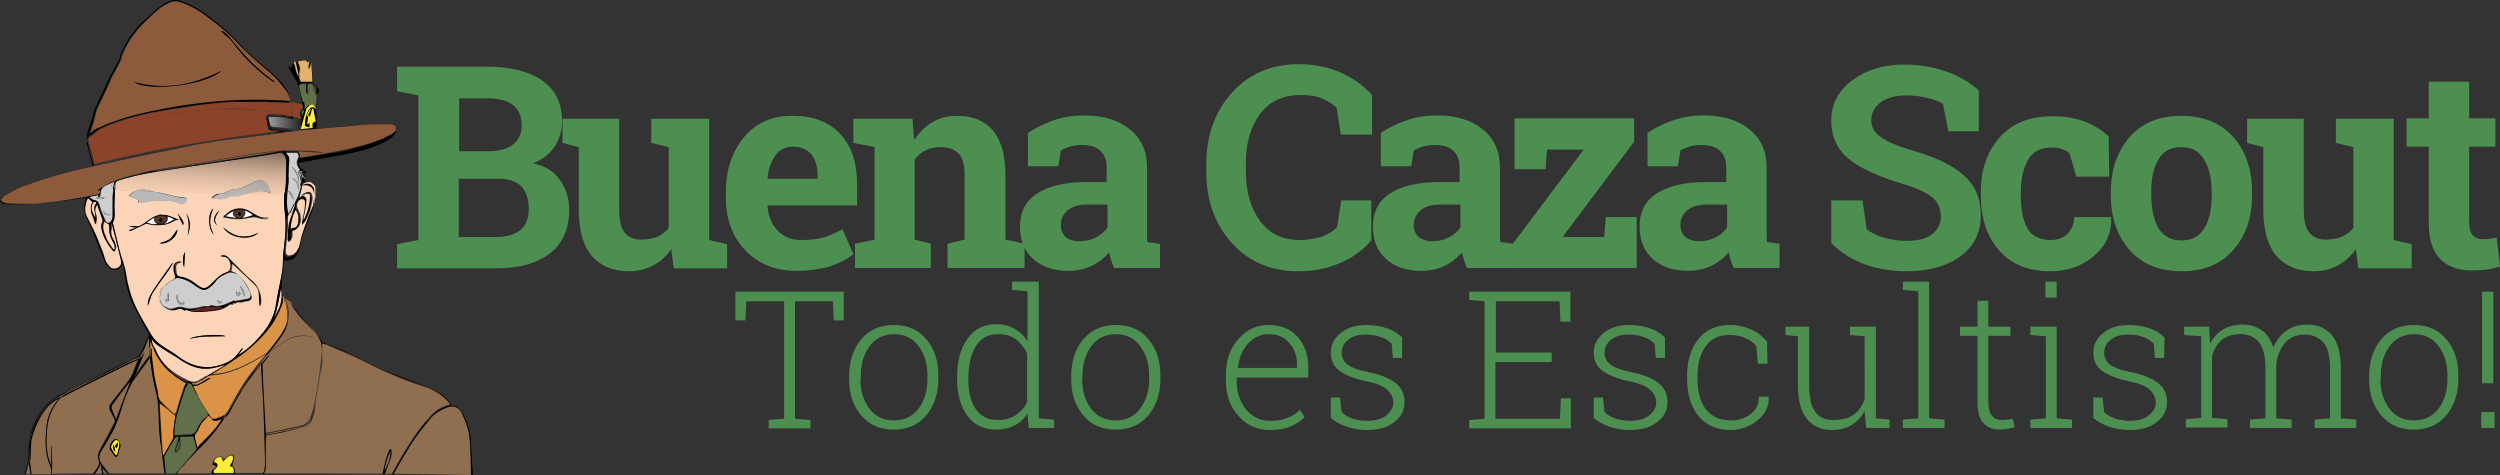 <svg xmlns="http://www.w3.org/2000/svg" viewBox="0 0 600 114.1"><rect x="0" y="0" width="600" height="114.1" fill="#333333" stroke="none"/><g fill="#4C8F50"><path d="M116.8 16c5.7 0 10.1 1.1 13.3 3.3 3.2 2.2 4.8 5.5 4.8 9.9 0 2.2-.6 4.2-1.8 6-1.2 1.8-2.9 3.1-5.2 4 2.9.6 5.1 1.9 6.5 4 1.4 2 2.2 4.4 2.2 7.1 0 4.6-1.5 8.1-4.6 10.5-3.1 2.4-7.4 3.6-13 3.6H95.3v-5.8l5.1-1V22.9l-5.1-1V16h21.5zm-6.7 20.3h7c2.6 0 4.6-.5 6-1.6 1.4-1.1 2.1-2.6 2.1-4.6 0-2.2-.7-3.9-2.1-4.9-1.4-1.1-3.5-1.6-6.3-1.6h-6.6v12.7zm0 6.7v13.9h8.9c2.6 0 4.5-.6 5.9-1.7 1.3-1.1 2-2.8 2-5 0-2.4-.6-4.2-1.7-5.4-1.2-1.2-3-1.9-5.4-1.9h-9.7z"/><path d="M161.1 59.8c-1.2 1.7-2.6 3-4.3 3.9-1.7.9-3.6 1.4-5.8 1.4-3.8 0-6.7-1.2-8.9-3.6-2.1-2.4-3.2-6.2-3.2-11.3V35.3l-3.9-1v-5.8h13.6v21.7c0 2.6.4 4.5 1.3 5.6.9 1.1 2.2 1.7 3.9 1.7 1.5 0 2.8-.2 4-.7 1.1-.5 2-1.2 2.7-2.1V35.3l-4.2-1v-5.8H170.2v29.1l4.3 1v5.8h-12.8l-.6-4.6zM191.2 65c-5.2 0-9.3-1.7-12.4-5-3.1-3.3-4.6-7.5-4.6-12.6v-1.3c0-5.3 1.5-9.7 4.4-13.2 2.9-3.5 6.9-5.2 11.8-5.1 4.8 0 8.6 1.5 11.3 4.4 2.7 2.9 4 6.9 4 11.8v5.3h-21.4l-.1.2c.2 2.4 1 4.3 2.4 5.8s3.3 2.3 5.7 2.3c2.1 0 3.9-.2 5.3-.6 1.4-.4 3-1.1 4.6-2l2.6 6c-1.5 1.2-3.4 2.2-5.8 3-2.3.6-4.9 1-7.8 1zm-.9-29.8c-1.8 0-3.2.7-4.2 2.1-1 1.4-1.7 3.2-1.9 5.4l.1.2h11.9V42c0-2.1-.5-3.7-1.4-4.9-1.1-1.2-2.5-1.9-4.5-1.9z"/><path d="M205.3 58.5l4.6-1V35.3l-5.1-1v-5.8H219l.4 5.1c1.2-1.8 2.7-3.3 4.4-4.3 1.7-1 3.7-1.5 5.9-1.5 3.6 0 6.5 1.1 8.5 3.4s3.1 5.9 3.1 10.7v15.6l4.6 1v5.8h-18.5v-5.8l4.1-1V41.9c0-2.4-.5-4.1-1.5-5.1s-2.4-1.5-4.4-1.5c-1.3 0-2.4.3-3.5.8-1 .5-1.9 1.3-2.6 2.2v19.2l3.9 1v5.8h-18.2v-5.8z"/><path d="M267.4 64.3c-.3-.6-.5-1.2-.7-1.8-.2-.6-.4-1.3-.5-1.9-1.2 1.3-2.5 2.4-4.2 3.2-1.6.8-3.5 1.2-5.7 1.2-3.5 0-6.3-1-8.4-2.9-2.1-1.9-3.1-4.5-3.1-7.8 0-3.4 1.3-6 4-7.8 2.7-1.8 6.7-2.8 11.9-2.8h4.9v-3.5c0-1.7-.5-3.1-1.5-4-1-1-2.5-1.4-4.4-1.4-1.1 0-2.1.1-3 .4-.9.3-1.6.6-2.1.9l-.6 3.8h-7.3v-8c1.8-1.2 3.8-2.2 6.1-3 2.3-.8 4.8-1.2 7.5-1.2 4.4 0 8.1 1.1 10.8 3.3 2.8 2.2 4.2 5.3 4.2 9.3V56.7c0 .5 0 1 .1 1.4l3 .4v5.8h-11zm-8.4-6.4c1.5 0 2.8-.3 4-.9s2.1-1.4 2.8-2.4v-5.5h-4.9c-2.1 0-3.6.5-4.7 1.4-1.1 1-1.6 2.1-1.6 3.5 0 1.2.4 2.2 1.2 2.9.7.6 1.8 1 3.2 1zM329 32.3h-7.2l-1-6.4c-1-1-2.2-1.7-3.6-2.3-1.4-.6-3.2-.8-5.1-.8-4.2 0-7.4 1.5-9.7 4.6-2.3 3.1-3.4 7-3.4 11.9V41c0 4.9 1.1 8.9 3.4 12 2.3 3.1 5.4 4.6 9.6 4.6 1.9 0 3.6-.3 5.2-.8 1.6-.6 2.8-1.3 3.7-2.3l1-6.4h7.2v9.6c-1.9 2.3-4.4 4.1-7.4 5.4-3 1.3-6.4 2-10.1 2-6.5 0-11.8-2.2-15.9-6.7s-6.2-10.3-6.2-17.3v-1.6c0-7 2.1-12.8 6.2-17.3s9.4-6.8 16-6.8c3.7 0 7.1.7 10.1 2 3 1.4 5.5 3.2 7.5 5.4v9.5zM352.1 64.3c-.3-.6-.5-1.2-.7-1.8-.2-.6-.4-1.3-.5-1.9-1.2 1.3-2.5 2.4-4.2 3.2-1.6.8-3.5 1.2-5.7 1.2-3.5 0-6.3-1-8.4-2.9-2.1-1.9-3.1-4.5-3.1-7.8 0-3.4 1.3-6 4-7.8 2.7-1.8 6.7-2.8 11.9-2.8h4.9v-3.5c0-1.7-.5-3.1-1.5-4-1-1-2.5-1.4-4.4-1.4-1.1 0-2.1.1-3 .4-.9.3-1.6.6-2.1.9l-.6 3.8h-7.3v-8c1.8-1.2 3.8-2.2 6.1-3 2.3-.8 4.8-1.2 7.5-1.2 4.4 0 8.1 1.1 10.8 3.3 2.8 2.2 4.2 5.3 4.2 9.3V56.7c0 .5 0 1 .1 1.4l3 .4v5.8h-11zm-8.4-6.4c1.5 0 2.8-.3 4-.9s2.1-1.4 2.8-2.4v-5.5h-4.9c-2.1 0-3.6.5-4.7 1.4-1.1 1-1.6 2.1-1.6 3.5 0 1.2.4 2.2 1.2 2.9.8.6 1.9 1 3.2 1z"/><path d="M375 56.9h10l.4-4.8h7.4v12.2H363v-5.7l17.1-22.7h-8.8l-.4 4.7h-7.4V28.4h28.7V34L375 56.9zM416.1 64.3c-.3-.6-.5-1.2-.7-1.8-.2-.6-.4-1.3-.5-1.9-1.2 1.3-2.5 2.4-4.2 3.2-1.6.8-3.5 1.2-5.7 1.2-3.5 0-6.3-1-8.4-2.9-2.1-1.9-3.1-4.5-3.1-7.8 0-3.4 1.3-6 4-7.8 2.7-1.8 6.7-2.8 11.9-2.8h4.9v-3.5c0-1.7-.5-3.1-1.5-4-1-1-2.5-1.4-4.4-1.4-1.1 0-2.1.1-3 .4-.9.3-1.6.6-2.1.9l-.6 3.8h-7.3v-8c1.8-1.2 3.8-2.2 6.1-3 2.3-.8 4.8-1.2 7.5-1.2 4.4 0 8.1 1.1 10.8 3.3 2.8 2.2 4.2 5.3 4.2 9.3V56.7c0 .5 0 1 .1 1.4l3 .4v5.8h-11zm-8.4-6.4c1.5 0 2.8-.3 4-.9s2.1-1.4 2.8-2.4v-5.5h-4.9c-2.1 0-3.6.5-4.7 1.4-1.1 1-1.6 2.1-1.6 3.5 0 1.2.4 2.2 1.2 2.9.8.6 1.9 1 3.2 1zM474.9 31.5h-7.3l-1.3-6.6c-.8-.5-2.1-1-3.7-1.4-1.6-.4-3.3-.6-5.1-.6-2.7 0-4.7.6-6.2 1.7-1.4 1.1-2.2 2.6-2.2 4.3 0 1.6.8 3 2.3 4 1.5 1.1 4.1 2.2 7.8 3.3 5.3 1.5 9.4 3.4 12.1 5.9 2.8 2.4 4.1 5.6 4.1 9.6 0 4.1-1.6 7.4-4.9 9.8-3.3 2.4-7.6 3.6-12.9 3.6-3.8 0-7.3-.6-10.4-1.8-3.1-1.2-5.7-2.9-7.7-5V48.1h7.5l1 6.9c1 .8 2.3 1.5 4 2 1.7.5 3.5.8 5.6.8 2.7 0 4.7-.5 6.1-1.6 1.4-1.1 2.1-2.5 2.1-4.3 0-1.9-.7-3.4-2-4.5s-3.6-2.2-6.9-3.2c-5.7-1.7-10.1-3.6-13-5.9-2.9-2.3-4.4-5.4-4.4-9.4 0-3.9 1.7-7.1 5-9.6s7.5-3.8 12.5-3.8c3.7 0 7.1.6 10.2 1.7s5.6 2.6 7.7 4.5v9.8zM492.1 57.6c1.7 0 3.1-.5 4.1-1.5 1-1 1.6-2.4 1.6-4h8.8l.1.2c.1 3.6-1.3 6.7-4.1 9.1-2.8 2.4-6.3 3.7-10.5 3.7-5.4 0-9.5-1.7-12.4-5.1-2.9-3.4-4.3-7.7-4.3-13v-1c0-5.3 1.5-9.6 4.5-13 3-3.4 7.2-5.1 12.7-5.1 2.9 0 5.5.4 7.8 1.3s4.2 2.1 5.7 3.6l.1 9.6h-7.9l-1.6-5.6c-.5-.4-1.1-.8-1.8-1-.7-.3-1.5-.4-2.4-.4-2.7 0-4.7 1-5.8 3-1.1 2-1.7 4.6-1.7 7.7v1c0 3.2.5 5.8 1.6 7.7 1 1.8 2.9 2.8 5.5 2.8z"/><path d="M506.6 46.1c0-5.4 1.5-9.7 4.5-13.2 3-3.4 7.1-5.1 12.4-5.1 5.3 0 9.5 1.7 12.5 5.1 3 3.4 4.5 7.8 4.5 13.2v.7c0 5.4-1.5 9.8-4.5 13.2-3 3.4-7.1 5.1-12.4 5.1-5.3 0-9.5-1.7-12.5-5.1-3-3.4-4.5-7.8-4.5-13.2v-.7zm9.7.7c0 3.3.6 5.9 1.7 7.9 1.2 2 3 3 5.6 3 2.5 0 4.3-1 5.5-3 1.2-2 1.7-4.6 1.7-7.9v-.7c0-3.2-.6-5.8-1.8-7.8-1.2-2-3-3-5.5-3s-4.4 1-5.5 3c-1.2 2-1.7 4.6-1.7 7.8v.7zM565.4 59.8c-1.2 1.7-2.6 3-4.3 3.9s-3.6 1.4-5.8 1.4c-3.8 0-6.7-1.2-8.9-3.6-2.1-2.4-3.2-6.2-3.2-11.3V35.3l-3.9-1v-5.8h13.6v21.7c0 2.6.4 4.5 1.3 5.6.9 1.1 2.2 1.7 3.9 1.7 1.5 0 2.8-.2 4-.7 1.1-.5 2-1.2 2.7-2.1V35.3l-4.2-1v-5.8H574.5v29.1l4.3 1v5.8H566l-.6-4.6zM592.6 19.6v8.8h6.3v6.8h-6.3v18.3c0 1.4.3 2.4.9 3 .6.6 1.3.9 2.3.9.7 0 1.2 0 1.7-.1s1.1-.1 1.7-.3l.8 7c-1.1.3-2.2.6-3.2.7s-2.2.2-3.5.2c-3.3 0-5.9-.9-7.7-2.8-1.8-1.8-2.7-4.7-2.7-8.7V35.2h-5.3v-6.8h5.3v-8.8h9.7z"/></g><g fill="#4C8F50"><path d="M202.5 70v6.9h-2.4l-.2-4.6h-9.1v28.2l3.7.3v2h-10v-2l3.7-.3V72.3h-9.1l-.2 4.6h-2.4V70h26zM203.8 90.2c0-3.6 1-6.5 2.9-8.8 2-2.3 4.6-3.4 7.8-3.4 3.3 0 5.9 1.1 7.8 3.4 2 2.3 2.9 5.2 2.9 8.8v.7c0 3.6-1 6.5-2.9 8.8-2 2.3-4.5 3.4-7.8 3.4s-5.9-1.1-7.8-3.4c-2-2.3-2.9-5.2-2.9-8.8v-.7zm2.7.7c0 2.8.7 5.2 2.1 7.1 1.4 1.9 3.4 2.9 6 2.9 2.5 0 4.5-1 5.9-2.9 1.4-1.9 2.1-4.3 2.1-7.1v-.7c0-2.8-.7-5.1-2.1-7.1-1.4-1.9-3.4-2.9-5.9-2.9s-4.5 1-5.9 2.9c-1.4 1.9-2.1 4.3-2.1 7.1v.7zM246.6 99.2c-.8 1.3-1.8 2.3-3.1 2.9-1.3.7-2.8 1-4.5 1-2.9 0-5.2-1.1-6.8-3.3-1.6-2.2-2.5-5.1-2.5-8.7v-.5c0-3.9.8-7 2.5-9.3 1.6-2.3 3.9-3.5 6.9-3.5 1.7 0 3.2.4 4.4 1.1 1.2.7 2.3 1.7 3.1 3v-12l-3.7-.3v-2h6.4v32.8l3.7.3v2h-6.1l-.3-3.5zm-14.2-8c0 2.9.6 5.3 1.8 7 1.2 1.7 2.9 2.6 5.3 2.6 1.7 0 3.2-.4 4.3-1.2 1.2-.8 2.1-1.8 2.7-3.2V84.9c-.6-1.4-1.5-2.5-2.6-3.4-1.1-.9-2.6-1.3-4.4-1.3-2.4 0-4.1 1-5.3 2.9-1.2 1.9-1.8 4.5-1.8 7.6v.5zM257.1 90.2c0-3.6 1-6.5 2.9-8.8 2-2.3 4.6-3.4 7.8-3.4 3.3 0 5.9 1.1 7.8 3.4 2 2.3 2.9 5.2 2.9 8.8v.7c0 3.6-1 6.5-2.9 8.8-2 2.3-4.5 3.4-7.8 3.4s-5.9-1.1-7.8-3.4c-2-2.3-2.9-5.2-2.9-8.8v-.7zm2.6.7c0 2.8.7 5.2 2.1 7.1 1.4 1.9 3.4 2.9 6 2.9 2.5 0 4.5-1 5.9-2.9 1.4-1.9 2.1-4.3 2.1-7.1v-.7c0-2.8-.7-5.1-2.1-7.1-1.4-1.9-3.4-2.9-5.9-2.9s-4.5 1-5.9 2.9c-1.4 1.9-2.1 4.3-2.1 7.1v.7zM304.8 103.2c-3.1 0-5.6-1.1-7.6-3.4-2-2.2-3-5.1-3-8.5V90c0-3.5 1-6.4 3-8.6 2-2.3 4.4-3.4 7.2-3.4 3 0 5.3.9 7 2.8 1.7 1.9 2.6 4.4 2.6 7.5v2.3h-17.2v.7c0 2.7.7 5 2.2 6.9 1.5 1.8 3.4 2.8 5.7 2.8 1.7 0 3.1-.2 4.3-.7 1.2-.5 2.2-1.1 3-2l1.1 1.8c-.9 1-2.1 1.7-3.5 2.3-1.2.5-2.8.8-4.8.8zm-.3-23c-2 0-3.6.8-5 2.3-1.4 1.5-2.1 3.4-2.4 5.7v.1h14.2v-.7c0-2.1-.6-3.9-1.9-5.3-1.1-1.4-2.8-2.1-4.9-2.1zM336.5 85.9h-2.2l-.3-3.4c-.7-.7-1.5-1.3-2.6-1.6-1-.4-2.2-.6-3.5-.6-2 0-3.4.4-4.4 1.3-1 .8-1.5 1.8-1.5 3 0 1.1.4 2.1 1.3 2.8.8.7 2.5 1.4 5.1 1.9 2.9.6 5.1 1.5 6.5 2.6 1.4 1.1 2.2 2.6 2.2 4.5 0 2-.8 3.7-2.5 4.9-1.6 1.3-3.8 1.9-6.5 1.9-1.8 0-3.4-.3-4.9-.8-1.5-.5-2.8-1.2-3.8-2.1v-4.9h2.2l.4 3.5c.7.7 1.6 1.2 2.7 1.6 1.1.3 2.3.5 3.4.5 1.9 0 3.5-.4 4.6-1.3 1.1-.9 1.7-1.9 1.7-3.1 0-1.1-.5-2.1-1.4-3-.9-.9-2.6-1.6-5.1-2.1-2.9-.6-5-1.5-6.4-2.5-1.4-1-2.1-2.5-2.1-4.4 0-1.9.8-3.4 2.4-4.7 1.6-1.3 3.6-1.9 6.2-1.9 1.8 0 3.4.3 4.9.8 1.5.5 2.7 1.3 3.6 2.2v4.9zM372.3 86.9h-13.4v13.6h15.5l.2-4.9h2.4v7.2h-24.4v-2l3.7-.3V72.3l-3.7-.3v-2h24.3v7.2h-2.4l-.2-4.9H359v12.3h13.4v2.3zM399.6 85.9h-2.2l-.3-3.4c-.7-.7-1.5-1.3-2.6-1.6-1-.4-2.2-.6-3.5-.6-2 0-3.4.4-4.4 1.3-1 .8-1.5 1.8-1.5 3 0 1.1.4 2.1 1.3 2.8.8.7 2.5 1.4 5.1 1.9 2.9.6 5.1 1.5 6.5 2.6 1.4 1.1 2.2 2.6 2.2 4.5 0 2-.8 3.7-2.5 4.9-1.6 1.3-3.8 1.9-6.5 1.9-1.8 0-3.4-.3-4.9-.8-1.5-.5-2.8-1.2-3.8-2.1v-4.9h2.2l.4 3.5c.7.7 1.6 1.2 2.7 1.6 1.1.3 2.3.5 3.4.5 1.9 0 3.5-.4 4.6-1.3 1.1-.9 1.7-1.9 1.7-3.1 0-1.1-.5-2.1-1.4-3-.9-.9-2.6-1.6-5.1-2.1-2.9-.6-5-1.5-6.4-2.5-1.4-1-2.1-2.5-2.1-4.4 0-1.9.8-3.4 2.4-4.7 1.6-1.3 3.6-1.9 6.2-1.9 1.8 0 3.4.3 4.9.8 1.5.5 2.7 1.3 3.6 2.2v4.9zM415.4 100.9c1.8 0 3.4-.5 4.7-1.5 1.4-1 2-2.4 2-4.2h2.4v.1c.1 2.2-.8 4.1-2.7 5.6-1.9 1.5-4 2.3-6.5 2.3-3.3 0-5.8-1.1-7.7-3.4-1.8-2.3-2.7-5.2-2.7-8.8v-.9c0-3.5.9-6.4 2.7-8.7 1.8-2.3 4.4-3.4 7.6-3.4 1.9 0 3.6.4 5.1 1.1 1.6.7 2.8 1.7 3.8 2.9l.1 5.3h-2.3l-.4-4.3c-.7-.8-1.6-1.4-2.7-1.9s-2.3-.7-3.7-.7c-2.6 0-4.5.9-5.8 2.8-1.3 1.9-1.9 4.2-1.9 7v.8c0 2.9.6 5.2 1.9 7.1 1.5 1.9 3.5 2.8 6.1 2.8zM447.5 98.7c-.8 1.4-1.8 2.5-3.1 3.3-1.3.8-2.9 1.2-4.7 1.2-2.6 0-4.6-.9-6-2.6-1.4-1.7-2.2-4.4-2.2-8.1V80.7l-3-.3v-2h5.7v14.1c0 3 .5 5.1 1.5 6.4 1 1.3 2.4 1.9 4.3 1.9 2 0 3.7-.4 4.9-1.3 1.2-.9 2.1-2.1 2.6-3.7V80.7l-3.5-.3v-2h6.2v22l3.3.3v2h-5.6l-.4-4zM456.7 69.6v-2h6.3v32.8l3.7.3v2h-10v-2l3.7-.3V69.9l-3.7-.3zM477.2 72.2v6.2h5.3v2.2h-5.3v15.8c0 1.6.3 2.7.9 3.4.6.7 1.3 1 2.3 1 .4 0 .9 0 1.3-.1.4 0 .9-.1 1.4-.2l.4 2c-.4.2-1 .3-1.6.4-.6.1-1.3.2-1.9.2-1.7 0-3-.5-4-1.6s-1.4-2.8-1.4-5.1V80.6h-4.2v-2.2h4.2v-6.2h2.6zM487.3 100.7l3.7-.3V80.7l-3.7-.3v-2h6.3v22l3.7.3v2h-10v-2zm6.3-29.3h-2.7v-3.8h2.7v3.8zM519.4 85.9h-2.2l-.3-3.4c-.7-.7-1.5-1.3-2.5-1.6-1-.4-2.2-.6-3.5-.6-2 0-3.4.4-4.4 1.3-1 .8-1.5 1.8-1.5 3 0 1.1.4 2.1 1.3 2.8.8.7 2.5 1.4 5.1 1.9 2.9.6 5.1 1.5 6.5 2.6 1.4 1.1 2.2 2.6 2.2 4.5 0 2-.8 3.7-2.5 4.9-1.6 1.3-3.8 1.9-6.5 1.9-1.8 0-3.4-.3-4.9-.8-1.5-.5-2.8-1.2-3.8-2.1v-4.9h2.2l.4 3.5c.7.7 1.6 1.2 2.7 1.6 1.1.3 2.3.5 3.4.5 1.9 0 3.5-.4 4.6-1.3 1.1-.9 1.7-1.9 1.7-3.1 0-1.1-.5-2.1-1.4-3-.9-.9-2.6-1.6-5.1-2.1-2.9-.6-5-1.5-6.4-2.5-1.4-1-2.1-2.5-2.1-4.4 0-1.9.8-3.4 2.4-4.7 1.6-1.3 3.6-1.9 6.2-1.9 1.8 0 3.4.3 4.9.8 1.5.5 2.7 1.3 3.6 2.2l-.1 4.9zM524.2 80.4v-2h6l.2 4c.8-1.4 1.8-2.5 3.1-3.3 1.3-.8 2.9-1.2 4.7-1.2 1.9 0 3.4.5 4.7 1.4 1.2.9 2.1 2.3 2.7 4.1.7-1.7 1.8-3.1 3.1-4 1.4-1 3-1.5 5-1.5 2.6 0 4.6.9 6 2.6 1.4 1.7 2.1 4.4 2.1 8v11.9l3.7.3v2h-10v-2l3.7-.3V88.5c0-3-.5-5.1-1.6-6.3s-2.5-1.9-4.4-1.9c-2.1 0-3.7.7-4.8 2-1.1 1.3-1.8 3-2.1 5.1v13l3.7.3v2h-10v-2l3.7-.3v-12c0-2.9-.5-5-1.6-6.3-1.1-1.3-2.5-1.9-4.4-1.9-1.9 0-3.4.5-4.5 1.4-1.1 1-1.9 2.3-2.3 3.9v14.8l3.7.3v2h-10v-2l3.7-.3V80.7l-4.1-.3zM568.6 90.2c0-3.6 1-6.5 2.9-8.8 2-2.3 4.6-3.4 7.8-3.4 3.3 0 5.9 1.1 7.8 3.4 2 2.3 2.9 5.2 2.9 8.8v.7c0 3.6-1 6.5-2.9 8.8-2 2.3-4.5 3.4-7.8 3.4s-5.9-1.1-7.8-3.4c-2-2.3-2.9-5.2-2.9-8.8v-.7zm2.7.7c0 2.8.7 5.2 2.1 7.1 1.4 1.9 3.4 2.9 6 2.9 2.5 0 4.5-1 5.9-2.9 1.4-1.9 2.1-4.3 2.1-7.1v-.7c0-2.8-.7-5.1-2.1-7.1-1.4-1.9-3.4-2.9-5.9-2.9s-4.5 1-5.9 2.9c-1.4 1.9-2.1 4.3-2.1 7.1v.7zM598.7 102.7h-3.2v-3.8h3.2v3.8zm-.3-10.7h-2.7V70h2.7v22z"/></g><path fill="none" d="M72.2 40.6l-.1-.1c0 .1 0 .1.1.1zM71.7 39.7c.1.2.1.3.2.5 0-.2-.1-.4-.2-.5-.2-.3-.3-.6-.3-.8.1.2.2.5.3.8zM70.7 15.5zM71.7 37.4v0zM39.1 35.9c-1.8.4-3.7.7-5.5 1.1 1.8-.4 3.7-.8 5.5-1.1zM72.7 40.7s-.1 0 0 0c-.3 0-.4-.1-.5-.1.1.1.2.1.5.1-.1 0 0 0 0 0zM69 43.9c0 .2 0 .5-.1.7 0 .3-.1.6-.1.9 0-.3.1-.6.1-.9.1-.2.1-.4.1-.7zM66.6 31.4c.1 0 .3.1.4.1-.2 0-.3 0-.4-.1zM70.6 15s0-.1.1-.1c-.1 0-.1 0-.1.1zM70.5 15.1V15c.1 0 0 0 0 .1zM70.9 14.7c.3 1.2.5 2.4.8 3.7l-.8-3.7h-.2v0h.2zM70.7 15.3zM47.5 34.3c-1.9.3-3.7.7-5.6 1 1.9-.3 3.7-.7 5.6-1zM71.3 36.7c.1.1.2.2.2.3 0-.1-.1-.2-.2-.3zM68.7 50.5c0-.3-.1-.6-.1-.9 0 .3.1.6.1.9zM71.5 41.2c.1.2.3.5.4.7-.2-.2-.3-.4-.4-.7zM72.5 43c-.1-.3-.2-.5-.3-.8.1.3.2.6.3.8zM72.7 42.6zM64.4 31.3c0-.1 0-.1 0 0 0-.1 0-.1 0 0zM72.9 25.7c0-.1 0-.3-.1-.5l-1.2-.3 1.2.3c0 .2.1.3.1.5zM72.2 26.6c.1-.2.2-.3.3-.4.1 0 .1-.1.2-.1 0 0-.1.1-.2.1-.2.1-.3.2-.3.4zM72.4 41.3c.2.3.4.6.7 1-.3-.4-.5-.7-.7-1z"/><path fill="none" d="M72.6 26.1c.2-.1.2-.3.2-.5.1.2 0 .4-.2.5zM65.7 31.4h.4-.4zM68.6 49.6c0-.4-.1-.9 0-1.3v1.3zM68.6 48.2v-.4.4zM71.8 42c.1.2.2.5.2.7 0-.2-.1-.5-.2-.7zM72.1 42.7c.1.4.1.7.2 1.1-.1-.4-.1-.7-.2-1.1zM65.3 31.4h.2H64.9h.4zM68.6 47.8c0-.7.1-1.5.2-2.2-.1.7-.2 1.5-.2 2.2zM64.5 31.3s.1 0 .1.1l-.1-.1zM73 14.4h0-.3.3zM64.3 28.5c0 .1 0 .1.1.2 0-.1-.1-.2-.1-.2zM73.8 14.9c0-.1 0-.1.1-.2 0 .1-.1.2-.1.2zM74.3 16.5l-.2-.1c0-.3.1-.5.1-.8 0 .3-.1.5-.1.8.1 0 .2.1.2.1zM64.6 29.7c0 .1 0 .2.1.2 0 0-.1-.1-.1-.2zM74.2 15.6c0-.3.1-.6.1-.8-.1 0-.1 0-.2.1.1 0 .1 0 .2-.1 0 .2 0 .5-.1.8zM74.7 15.2c0 .2 0 .4-.1.6 0 .1 0 .1-.1.2 0-.1 0-.1.1-.2 0-.2 0-.4.1-.6zM65.4 28.1h-.8v0c.2.1.5.1.8 0zM71.5 31h-.3c.1.1.2.1.3 0zM71.9 18.3zM72.3 29.7c.1-.4 0-.6-.3-.8.3.2.4.4.3.8zM71.9 18.3zM71.9 30.9c.1 0 .1-.1.2-.2-.1.1-.2.1-.2.2zM64.4 27.9c-.1 0-.1.1-.1.2 0-.1 0-.1.1-.2zM69.8 31.3v-.2c-.5 0-1-.1-1.5-.1.5 0 1 .1 1.5.1.1.1.1.2 0 .2zM71.6 14.8s0-.1.1-.1c-.1 0-.1.1-.1.1zM71.9 14.5h.2-.2zM68.4 31c-.5 0-1-.1-1.4-.1-1.1-.2-1.6-.1-1.9-.3.3.2.8.1 1.9.3.5 0 .9.1 1.4.1zM71.9 17.2zM71.7 18.4h.1zM65.5 27.8h.4-.4zM63.9 28.1c0-.1 0-.2.1-.3-.1.1-.1.2-.1.3zM73.6 14.6c.1 0 .2.1.3.1-.1 0-.2-.1-.3-.1zM64.4 30.8c.1.3.4.4.8.4h.4-.4c-.4.1-.7-.1-.8-.4zM64.9 30.4zM71.7 28.9c.1 0 .2.1.3.1-.1-.1-.2-.1-.3-.1zM73.3 14.5s.1 0 .1.1c0-.1-.1-.1-.1-.1zM64.1 27.7c.1-.1.2-.1.4-.1-.2.1-.3.1-.4.1zM74.7 15c.1 1.5.2 3 .3 4.6-.1-1.5-.2-3-.3-4.6zM71.7 50.8c-.1-.1-.1-.3-.2-.4.1.1.2.3.2.4zM72.6 53.1v0zM69.2 57.5c0 .1.1.2.1.3 0-.1 0-.2-.1-.3zM71.6 54.4l.1-.1-.1.1zM71.5 54.6l.1-.1c-.1 0-.1.1-.1.1zM73.9 51.4c.2-.5.4-1 .5-1.4-.1.4-.3.9-.5 1.4zM72.1 52.4c0-.2 0-.5-.1-.7 0 .2 0 .4.1.7zM72.6 53.4v0zM72.1 46c.1-.3.1-.6.2-.9 0 .4-.1.7-.2.9zM73.9 51.4c-.2.6-.5 1.2-.8 1.7 0 0 0 .1-.1.1l.1-.1c.3-.6.6-1.2.8-1.7zM74.7 46.7c0 .2.1.3.1.5 0-.2-.1-.3-.1-.5zM71.8 47.5c.1-.5.2-1 .3-1.4-.1.4-.2.9-.3 1.4zM74.7 48.4c0-.2 0-.5.1-.8-.1.3-.1.6-.1.8zM74.2 46.1zM72.3 47zM68.5 60.7v-.2.2zM68.9 53v-.3.3zM69.3 61.8h-.2c.1.1.1.1.2 0zM69 55.4v-.6.6zM75.3 45.1c.1.1.1.3.1.4 0-.1-.1-.2-.1-.4zM74 44.1c.1 0 .3.1.4.1-.2 0-.3-.1-.4-.1zM74.9 44.6l.3.3-.3-.3zM69.3 55.5c-.1.6-.1 1.1-.1 1.7 0-.6 0-1.2.1-1.7zM68.9 52.7c.1-.3.2-.6.4-1-.2.4-.3.7-.4 1zM69.2 57.3c0 .1 0 .1.1.2-.1-.1-.1-.1-.1-.2zM69.9 52.4c-.1.2-.1.4-.2.6.1-.2.2-.4.2-.6zM69.5 53.8c-.1.5-.2 1.1-.2 1.7.1-.6.1-1.1.2-1.7zM70.1 50.4c.2-.5.4-.9.6-1.3-.2.4-.4.8-.6 1.3zM71 49.1c-.1 0-.2 0-.3-.1.1.1.2.1.3.1zM71.8 52.7V52v.7zM72.6 47.4h-.2c-.1 0-.3.1-.4.2.1-.1.2-.1.4-.2h.2zM72.5 47.1l.1-.1-.1.1zM74.3 46.5c0 .1.1.1.1.2 0-.1-.1-.2-.1-.2zM74 46.3c.1 0 .2.1.2.2 0-.1-.1-.1-.2-.2zM69.8 53.7c0-.3.1-.6.2-.9-.1.3-.1.6-.2.9zM70.4 51.5c.1-.3.3-.6.4-.9-.1.3-.3.6-.4.9zM72 40.4c0 .1.1.1.1.1-.1 0-.1-.1-.1-.1zM70 52.8c.1-.4.2-.9.4-1.3-.2.4-.3.9-.4 1.3zM73.5 47.8c0-.1 0-.1-.1-.2 0 0 .1.1.1.2zM73.5 48.1v.2c0 .8-.2 1.6-.3 2.4.1-.8.3-1.6.3-2.4v-.2zM65.6 76.6c.3-.6.5-1.2.7-1.8-.2.6-.5 1.2-.7 1.8zM73.5 48.1v-.2.2zM74.4 46.7c0 .1.1.2.1.2-.1-.1-.1-.2-.1-.2zM72.8 52.7c.1-.7.3-1.3.4-2-.1.7-.2 1.3-.4 2zM73.8 46.3h0zM69.5 57.7c-.1 0-.1.1-.2.1.1 0 .2-.1.2-.1zM70 52.2c.1-.2.1-.4.2-.6.2-.6.4-1.3.6-1.9-.2.6-.4 1.3-.6 1.9-.1.2-.1.4-.2.6zM69.8 51.2c-.1.2-.1.3-.3.4-.1 0-.1.1-.1.1 0-.1.1-.1.1-.1.1-.1.2-.2.3-.4zM69.9 57.2c0 .1-.2.3-.3.4.2-.1.3-.2.3-.4zM70 55.9v0zM70.1 55.3c0 .1-.1.2-.1.4v0c0-.1 0-.3.1-.4zM74 44.1h-.4.4zM71.5 51c.1.1.1.3.1.4 0-.1 0-.2-.1-.4zM71.9 59.3c0-.1.1-.3.1-.4.1-.3.1-.5.2-.8-.1.3-.1.5-.2.8 0 .1-.1.3-.1.4zM71.2 50.4c.1.1.2.3.2.4 0-.1-.1-.2-.2-.4zM71.7 51.4c.1.2.1.4.1.6 0-.1-.1-.3-.1-.6zM73.9 52.7c.3-.7.5-1.3.8-2 .3-.8.6-1.5.7-2.3-.1.8-.3 1.6-.7 2.3-.3.7-.6 1.4-.8 2zM69.6 56c0-.5 0-.9.1-1.4 0 .5-.1 1-.1 1.4zM23.1 53c0-.1 0-.2.1-.4-.1.2-.1.3-.1.4zM36.3 81.9c.1.4.2.7.3 1.1-.1-.4-.2-.7-.3-1.1zM24.1 45c-.1.1-.2.2-.4.3.2-.1.3-.2.4-.3zM22.9 50.1c0-.2.1-.3.1-.5 0 .1-.1.3-.1.5zM23.2 51.7c0-.2-.1-.4-.1-.6 0 .3.1.5.1.6zM38 82.7c.7.5 1.4.9 2.1 1.4-.8-.5-1.5-.9-2.1-1.4zM7.7 43.8c.4-.1.8-.3 1.2-.4-.4.2-.8.3-1.2.4zM.3 48.2c.1-.2.2-.3.3-.5-.1.1-.2.3-.3.5zM49.8 88.4c.3 0 .6 0 .9-.1-.2.1-.5.1-.9.1zM47.6 34.5c1.1-.2 2.2-.4 3.2-.5-1 .1-2.1.3-3.2.5zM23.3 48.3l-.1-.1.1.1zM23.1 48.2c-.1-.1-.1-.1 0 0-.1-.1-.1-.1 0 0zM24.3 45.7c0-.1.1-.3.2-.4-.1.1-.1.2-.2.4zM48 88.2c.3.1.6.1.9.1-.3 0-.6 0-.9-.1zM22.6 48c-.3-.1-.6-.3-.9-.5.3.2.6.4.9.5zM71.4 36.3h-1.6 1.6zM73.8 36.4c-.8 0-1.6-.1-2.5-.1.9 0 1.7.1 2.5.1zM71.8 37.1c0-.2-.1-.4-.2-.6.1.2.2.4.2.6zM50.8 88.3c.3 0 .6-.1 1-.2-.4.2-.7.2-1 .2zM22.3 48.3c-.3-.2-.5-.4-.8-.7.2.2.5.4.8.7zM36.5 41.1c-.3 0-.6.1-.9.2.3-.1.6-.2.9-.2zM36.5 41.1c.4-.1.8-.1 1.1-.2-.4 0-.7.1-1.1.2zM36.1 82.8v-.3.3zM22 48.8c-.1.2-.1.3-.1.5 0-.1 0-.3.1-.5zM94.2 29.9c.1 0 .2.1.3.1 0-.1-.1-.1-.3-.1zM66.5 73.9c.1-.3.1-.6.2-.9-.1.3-.2.6-.2.9zM78.6 30.6c2.3-.2 4.6-.5 6.9-.6-2.3.1-4.6.4-6.9.6zM50.8 34c1.1-.2 2.2-.3 3.3-.5-1.1.2-2.2.3-3.3.5zM72.1 38c.8-.1 1.6-.2 2.4-.4-.8.2-1.6.3-2.4.4zM95 30.9c0 .1 0 .3-.1.4.1-.1.1-.3.1-.4zM22.8 53.3h0c-.2-.7-.4-1.4-.7-2.1.3.7.5 1.4.7 2.1zM53.5 87.6c-.1 0-.2.1-.4.1-.5.2-1 .3-1.4.4.5-.1 1-.2 1.4-.4.2 0 .3 0 .4-.1zM77.4 36.8s0 .1 0 0c-.5.1-.9 0-1.3 0 .4 0 .9.1 1.3 0 0 .1 0 0 0 0zM27 59.7zM27.4 60c-.1-.1-.2-.2-.4-.3.1.1.3.2.4.3zM29 63.4c.1-.4.1-.9 0-1.4l-1.5-6 1.5 6c.1.5.1 1 0 1.4zM24.6 55.9c-.1-.2-.1-.5-.2-.7 0-.2-.1-.4-.1-.5 0 .2.1.4.1.5.1.2.2.4.2.7zM23.6 49.5c-.1-.2-.2-.4-.2-.7l-.3.6.3-.6c.1.2.1.5.2.7zM26.6 54.5v.5c0 .2-.1.4-.1.6 0-.2 0-.4.1-.6v-.5zM56.2 86.4c.4-.3.8-.6 1.2-.8-.4.2-.8.5-1.2.8zM22.7 50.5V50c-.1.2 0 .4 0 .5zM22.7 50.5c0 .2.1.5.1.7-.1-.2-.1-.4-.1-.7zM72.1 20.2c.1 0 .1-.1.1-.1s-.1 0-.1.1zM52.5 88.7c1-.6 2.1-1.3 3.1-2-1.1.7-2.1 1.4-3.1 2zM22.9 52.5c0-.4 0-.8-.1-1.2 0 .4.1.8.1 1.2zM26.3 56.1c.1.4.2.8.4 1.2-.2-.4-.4-.8-.4-1.2zM27.2 51.8c0 .2 0 .4-.1.6.1-.2.1-.4.1-.6zM27.2 49.1v0zM38 82.7c-.5-.4-1.1-.9-1.5-1.5.4.6.9 1.1 1.5 1.5zM24.7 52.7zM49.8 88.4h-.5.5zM42.3 85.5c-.2-.1-.3-.2-.5-.3-.6-.4-1.2-.7-1.8-1.1.6.4 1.2.7 1.8 1.1.2.1.3.2.5.3zM47.5 88.1l-1.8-.6c-.3-.1-.7-.3-1-.5.3.2.7.3 1 .5.6.2 1.2.5 1.8.6zM24.7 54.3c0-.2 0-.4.1-.6-.1.2-.1.4-.1.6zM26.8 56.9c-.2-.4-.2-.8-.2-1.2-.1.4 0 .8.2 1.2zM26.6 53.5c.1.2.2.3.2.4 0-.1-.1-.2-.2-.4zM26.4 54.6v-.4-.1.5zM24.8 53.5v-.1.1zM26.1 58.9c.1.2.2.3.4.5-.1-.1-.2-.3-.4-.5zM25 53.1c.2.1.4.2.5.3-.2-.1-.4-.2-.5-.3zM21.8 50.1v-.6.6zM35.8 80.9l.1.1s-.1 0-.1-.1c-.4 1.1-.9 2.1-1.3 3.2.4-1 .8-2.1 1.3-3.2zM75.8 26.2c-.3-.2-.5-.4-.7-.4.2 0 .5.1.7.4zM74.4 25.4c.1-.1.2-.1.3-.1-.1 0-.2 0-.3.1zM74.9 25.2c.1 0 .2 0 .2.1 0-.1-.1-.1-.2-.1zM73.8 25.9l.1-.1-.1.1zM75 30v0zM73.6 26.1l.2-.2-.2.2zM67.3 81c.5-.7 1-1.4 1.3-2.1-.3.7-.8 1.4-1.3 2.1zM74.6 26.1s-.1 0 0 0c-.1 0 0 0 0 0zM74.3 27.9zM52.5 88.7c-.7.5-1.5.9-2.2 1.4.7-.4 1.4-.9 2.2-1.4zM74 29.6c-.1 0-.1.1-.2.1.1-.1.2-.1.2-.1zM74.4 26.1c-.3.5-.6 1-.8 1.5.3-.5.5-1 .8-1.5zM74.2 29.5s-.1 0-.1.1c0-.1.1-.1.1-.1zM68.6 71.6v.4c.4 1 .7 2 .7 2.9-.1-1-.3-1.9-.7-2.9v-.4zM67.3 69.3c-.1.6-.2 1.1-.3 1.7.1-.5.2-1.1.3-1.7zM75.2 20.1s.1 0 0 0c.1 0 0 0 0 0zM70 73c0-.1-.1-.1-.1-.2 0 .1 0 .2.1.2zM75.8 22.7l.1-.1-.1.1zM69.8 72.8c0-.1-.1-.1-.1-.2 0 .1.1.2.1.2zM74.2 19.9h.3-.3zM74.9 19.9c.1 0 .1 0 .2.1-.1 0-.1-.1-.2-.1zM67.3 81c-.9 1.2-1.8 2.3-2.7 3.5.9-1.1 1.8-2.3 2.7-3.5zM74.1 22.3c0-.4-.1-.7-.1-1.1 0 .4 0 .8.1 1.1zM75.4 21.3v-.6.6zM69.3 75.5c0 .6-.1 1.1-.2 1.7.2-.5.2-1.1.2-1.7zM76.1 22.5zM70.2 73.3c0-.1-.1-.1-.1-.2 0 0 0 .1.1.2zM75.6 22c-.1-.2-.1-.4-.2-.6.1.1.1.4.2.6zM73 30.2c.2.1.4.1.5.2-.1-.1-.3-.2-.5-.2zM28.8 63.8s0 .1 0 0c0 .1 0 0 0 0zM30.1 38.1c-3.2.7-6.3 1.4-9.5 2.1 3.2-.7 6.3-1.4 9.5-2.1zM1.2 47c1.1-.6 2.1-1.3 3.3-1.8-1.2.5-2.2 1.2-3.3 1.8-.2.1-.4.4-.6.7.2-.3.3-.6.6-.7zM64.3 32.1c-1.8.2-3.6.5-5.4.7-1.6.2-3.3.4-4.9.6 1.6-.2 3.3-.4 4.9-.6 1.9-.2 3.7-.4 5.4-.7zM23.9 45.6c-.1 0-.2.1-.3.1.1 0 .2-.1.3-.1zM23.9 46.3c.1-.2.2-.4.1-.7.1.3 0 .5-.1.7zM60.1 83.3l.1-.1s0 .1-.1.1zM1.3 48.6c.1.1.3.1.4.1.8 0 1.6 0 2.5.1-.8 0-1.6 0-2.5-.1-.1 0-.2 0-.4-.1zM94.4 31.9l.2-.2c0 .1-.1.2-.2.2zM27.4 64.5zM67.8 72.5v.1c-.5 1.4-1.2 2.8-1.9 4.1.8-1.3 1.4-2.7 1.9-4.1v-.1zM93.1 32.7c.3-.1.5-.3.8-.4.1-.1.2-.1.3-.2-.1.1-.2.2-.3.2-.3.2-.5.3-.8.4zM25.3 62.6c0-.1-.1-.2-.1-.3 0 .2.1.3.1.3zM94.2 29.8c-.3-.1-.6-.1-.9-.1h-2.7 2.7c.3 0 .6.1.9.1zM20.8 47.8c.1-.1.1-.2.2-.3-.1.1-.1.2-.2.3zM68.4 72.3c.1.3.2.6.3 1 0-.3-.1-.6-.3-1zM73.9 27.7c-.1.6-.1 1.1-.2 1.7 0-.6.1-1.1.2-1.7zM68.9 73.8c.1.5.2 1 .2 1.5 0-.5-.1-1-.2-1.5zM62.1 81.5l.5-.5c-.2.1-.4.3-.5.5zM74.1 27.8l-.2-.2c.1.1.2.1.2.2zM74.8 26.1c-.2.6-.3 1.3-.5 1.9.2-.6.4-1.3.5-1.9zM23.4 48.3c.1 0 .1.1.2.1-.1 0-.2 0-.2-.1zM23.9 47.2c0-.1.1-.2.2-.4-.1.2-.2.3-.2.4-.1 0-.1-.1-.2-.1V47v.1c0 .1.1.1.2.1zM74.8 25.7h.2-.2zM27.2 43.7c-.1 0-.1.1-.2.1 0 0 .1-.1.2-.1zM61.3 82.3zM74.2 30.3v.3c-.2-.1-.4-.1-.6-.2.2.1.4.1.6.2v-.3zM23.6 48.6c.2.3.3.6.4 1 .1.5.3 1 .5 1.5-.2-.5-.4-1-.5-1.5-.1-.4-.2-.8-.4-1zM22.1 47.1c.5-.1 1.1-.2 1.6-.3-.5.1-1 .2-1.6.3z"/><path fill="#906E50" d="M40.4 107.7c-.3.5-.5.9-.8 1.4-.1.2-.2.5-.2.7 0-.2.1-.5.2-.7.3-.4.5-.9.8-1.4zM47 106.6c-.2-.7-.4-1.5-.6-2.2-.5 0-.9.1-1.4.1.5 0 .9-.1 1.4-.1.2.7.4 1.5.6 2.2zM44.4 104.6h-.7.7zM42.8 104.6h-.3.3zM43.2 112.4c1.3-1.5 2.5-2.9 3.8-4.4.1-.1.1-.2.2-.4 0 .1-.1.3-.2.4-1.3 1.4-2.5 2.9-3.8 4.4zM46.8 91.9c.2 0 .3-.1.4-.1-.1 0-.3.1-.4.1zM51 100.2l-.1-.1c0 .1 0 .1.1.1zM53.9 99.8c-.2.1-.4.2-.6.2.1 0 .3-.1.6-.2zM50.8 100.5c.1.1.3.1.5.2-.2-.1-.3-.1-.5-.2zM52.7 100.3c.2-.1.3-.1.5-.2-.2 0-.3.1-.5.2-.4.2-.8.4-1.2.4.4-.1.8-.2 1.2-.4zM50.6 100.3zM47.5 107.4l-.3-1.2.3 1.2zM47.6 103.1c.1-.3.3-.6.4-.8-.1.2-.3.5-.4.8zM46.6 91.7c-.3 0-.6 0-.9-.1.3 0 .6.1.9.1zM41.9 100.1c0 .2 0 .5-.1.7.1-.2.1-.4.1-.7v-.2c.1.1.1.2 0 .2zM41.9 99.7s0-.1-.1-.1L40 98.1l1.8 1.5s.1 0 .1.1zM41.6 103.7v0zM41.6 103.7v-.4c0-.3 0-.5.1-.8 0 .3-.1.5-.1.8v.4zM38.2 96.6l1.8 1.5-1.8-1.5zM41.9 99.8v0zM35.9 85.4c-.2.2-.3.4-.5.6-1.1 1.4-2.1 2.8-3 4.4.9-1.5 1.9-3 3-4.4.2-.2.3-.3.5-.6zM27.8 100.7c-.2-.3-.3-.6-.4-.9.2.3.3.6.4.9zM39 87.1c.3.4.7.8 1.1 1.2-.4-.4-.8-.8-1.1-1.2zM24 109c0-.2.1-.3.2-.5-.1.1-.2.3-.2.5zM25.3 106.3c.2-.4.4-.7.6-1.1-.1.4-.4.8-.6 1.1zM26 105.3c.3-.5.6-1.1.9-1.6-.3.5-.6 1-.9 1.6zM26.6 97.9v-.1.1zM26.9 98.9c-.1-.2-.1-.3-.2-.5.1.2.2.3.2.5zM31.1 91.9c-.7 1.8-1.3 3.6-2 5.4.7-1.8 1.3-3.6 2-5.4zM27.1 103.1c.2-.4.4-.7.5-1.1-.1.3-.3.7-.5 1.1zM29.5 96.7c.4-1.1.8-2.2 1.3-3.3-.5 1.1-.9 2.2-1.3 3.3zM39.5 113.6c0-.3-.1-.5-.1-.8-.1-1-.3-2-.4-3 .1 1 .3 2 .4 3 .1.3.1.6.1.8zM31.2 92.7c.3-.5.5-1 .8-1.6-.3.5-.5 1.1-.8 1.6zM70 102.7c.6-.1 1.3-.3 1.9-.4.5-.1.9-.2 1.2-.4-.3.2-.7.3-1.2.4-.6.2-1.3.3-1.9.4zM38.5 105.3c0 .5.1 1 .2 1.5-.1-.5-.2-1-.2-1.5zM37.7 94.8c.2 1.1.4 2.2.4 3.4 0-1.2-.2-2.3-.4-3.4zM47.4 91.7l.6-.3c-.1.2-.3.2-.6.3zM48 96.4c.4.8.9 1.5 1.4 2.2-.5-.7-.9-1.5-1.4-2.2zM49.8 99.1c.1.1.1.3.1.4 0-.1 0-.2-.1-.4zM62.8 87.1v.2c0 .7.1 1.5.1 2.2 0-.7-.1-1.5-.1-2.2v-.2zM34.4 84.1c-.9 2.3-1.9 4.5-2.8 6.8 1-2.3 1.9-4.5 2.8-6.8zM24.6 112.1c.3.3.5.6.8.9-.3-.3-.5-.6-.8-.9zM31.7 90.9c1.4-1.9 2.7-3.8 4.1-5.7-1.4 1.9-2.8 3.8-4.1 5.7zM64.5 84.5c-.5.6-1 1.3-1.5 1.9l-.3.6c0-.2.1-.4.3-.6.6-.6 1-1.2 1.5-1.9zM50.3 90.1l-.9.6c-.2.1-.4.2-.6.4.2-.1.4-.2.6-.4l.9-.6zM24.6 113.7c-.1-.4-.2-.8-.2-1.2-.1-.4-.1-.8-.1-1.3-.5.9-1 1.7-1.5 2.5h1.8z"/><path fill="#906E50" d="M63.8 111.7c.1.8-.1 1.4-.5 1.9 9.5 0 19 0 28.5.1.3-1.3.6-2.7 1-4 .2-.7.5-1.2.8-1.9.1 0 .2.1.3.1 0 .5.1 1.1 0 1.6-.4 1.2-.8 2.4-1.3 3.6-.1.2-.1.4-.2.6H94c2-3.6 4-7.1 6.4-10.4 1-1.3 2-2.5 3.1-3.7 1.2-1.3 2.7-2.1 4.6-2.6-.4-.5-.7-1-1.2-1.4-1.5-1.3-3.2-2.4-5.2-3-5.1-1.6-10-3.8-14.8-6.2-2.8-1.4-5.8-2.6-8.7-3.9-.3-.1-.5-.2-1-.3 0 1.7.2 3.3 0 4.9-.5 3.8-1.2 7.5-1.8 11.3-.1.6-.3 1.1-.5 1.7-.5 1.5-1.5 2.4-3.1 2.5-.7 0-1.4.3-2.2.4-1.2.2-2.3.5-3.5.7-.2 0-.3.1-.5.1-1.8.3-1.9.4-1.9 2.2 0 2-.1 3.9.1 5.7zM7.6 113.8h4.7c.1-.8 0-1.5-.3-2.3-1.2-2.9-1.1-5.9-.9-8.9.2-2.5 1.1-4.7 2.7-6.7.2-.2.4-.4.6-.7l.1.1-.1-.1c-.4.2-.8.2-1.2.5-1.6 1.1-2.8 2.6-3.8 4.2-2.1 3.4-2.6 7.1-2.2 10.9.1 1 .3 2 .4 3zM7.4 113.8c-.2-.9-.3-1.8-.4-2.8-.3.9-.5 1.9-.7 2.8h1.1z"/><path fill="#906E50" d="M12.3 111.8V107l.1.1c0 2.2.3 4.4 0 6.6 3.3 0 6.6-.1 9.9-.1.4-.5.8-1 1.1-1.6.4-.6.5-1.2.2-1.8-.4-1 .1-1.9.6-2.8 1.1-2 2.2-4 3.2-6 .1-.3.1-.7 0-1-.3-.7-.6-1.3-1-1.9-.3-.6-.3-1.2.2-1.8 1.3-1.6 2.5-3.3 3.8-4.9.7-.9 1.3-1.9 1.7-3 .3-1 .8-1.9 1.2-3.1-1.2.5-2.3.9-3.3 1.4-4.7 2.3-9.4 4.7-14.1 7-.5.3-1 .7-1.5 1-.2.3-.5.6-.7.9-1.6 2-2.4 4.2-2.5 6.7-.2 2.8-.3 5.6.8 8.2.1.5.2.6.3.9zM43.7 90.6c.5.3 1.1.5 1.6.8.1 0 .2.1.3.1-.1 0-.2-.1-.3-.1-.5-.2-1-.5-1.6-.8zM76.3 92.6c-.2 1-.3 1.9-.5 2.9.2-1 .4-2 .5-2.9zM74.2 101c-.1.1-.2.3-.3.4.1-.1.2-.2.3-.4zM48.1 91.5c.1-.1.3-.1.4-.2-.2 0-.3.1-.4.2zM51.2 100.4zM104.2 113.8h0c-.6 0 3.9.1 8.8.2 0-1.8-.1-3.6-.1-5.4 0-1.7-.2-3.5-.5-5.2-.3-1.6-1-3.1-1.7-4.5s-2.2-1.9-3.5-1.3c-1.5.7-3 1.5-4.1 2.8-1.7 2.2-3.5 4.4-5 6.8-1.3 2.1-2.6 4.3-3.8 6.5 3.3 0 6.6.1 9.9.1zM57.5 93.4c-.7 1.1-1.3 2.2-1.9 3.3.7-1.1 1.3-2.2 1.9-3.3zM57.9 93.6c.4-.7.8-1.4 1.3-2.1-.5.7-.9 1.4-1.3 2.1zM52.5 102.2c.2-.3.4-.6.6-.8-.2.2-.4.5-.6.8zM60.1 90c-.1.1-.2.3-.3.4-.2.3-.4.7-.6 1 .2-.4.4-.7.6-1 .1-.1.2-.3.3-.4zM62.8 92.1c0-.6-.1-1.2-.1-1.8-.1-1-.1-1.9-.2-2.9.1 1 .1 1.9.2 2.9 0 .5.1 1.2.1 1.8zM42.9 112.8c.3-.4.7-.8 1.1-1.2-.4.4-.7.8-1.1 1.2zM56.6 95.7c-.6 1.1-1.3 2.1-1.9 3.2-.4.6-.8 1.2-1.2 1.9.4-.6.8-1.2 1.2-1.9.7-1.1 1.3-2.1 1.9-3.2zM44.5 111c.4-.4.7-.8 1.1-1.2-.4.4-.7.8-1.1 1.2zM41.9 114.1c.3-.4.7-.8 1-1.2-.3.3-.7.8-1 1.2zM74.6 100.4c0 .1-.1.2-.1.3 0-.1 0-.2.1-.3zM92.3 113.1c.7-1.5 1.4-3 1.5-4.8-.7.8-1.5 3.6-1.5 4.8zM75.7 96c-.2.9-.4 1.8-.6 2.8.2-1 .4-1.9.6-2.8zM47.8 107.5c-.2.2-.3.4-.5.5-.6.6-1.1 1.2-1.7 1.8.6-.6 1.1-1.2 1.7-1.8l.5-.5zM36.8 83.6c-.1-.2-.2-.4-.2-.6.1.2.2.4.2.6zM44.7 91.9c.1-.1.1-.2.2-.3-1.5-.8-2.9-1.7-4.2-2.8 1.2 1.1 2.6 2 4.2 2.8-.1.1-.2.2-.2.3z"/><path fill="#5F704A" d="M39.7 112.9c0 .2.1.5.1.7h2.3c.4-.4.7-.8 1.1-1.2 1.3-1.5 2.5-2.9 3.8-4.4.1-.1.1-.2.2-.4v-.2c-.1-.2-.1-.5-.2-.7-.2-.7-.4-1.5-.6-2.2-.5 0-.9.1-1.4.1h-1.4c-.5 0-.6.2-.6.6 0 .4.1.8.1 1.2.1 1.1-.3 2-1.1 2.2 0-.3-.1-.6 0-.9l.6-1.8c.1-.4.1-.8.2-1.1-.1 0-.1-.1-.2-.1h-.3c-.1 0-.2.1-.2.1-.1.1-.2.1-.2.2-.2.3-.4.7-.6 1-.3.6-.6 1.1-1 1.7-.3.5-.5.9-.8 1.4-.1.2-.2.5-.2.7v.1c.2 1 .3 2 .4 3z"/><path fill="#906E50" d="M51.1 113.6c-.2-.3-.5-.6.1-1 .2-.1.3-.2.5-.4l.3-.6-.6-.3h-.3c0-.9.5-1.5 1.4-1.7.6-.1 1-.1 1.2.6.5-.3 1-.8 1.5-1 .7-.4 1.1-.1 1 .7-.1.6-.3 1.2-.5 1.9.7.3.8 1 .7 1.7h6.7l.1-.1c.2-.2.3-.4.3-.6 0-.2.1-.4.1-.6 0-.4.1-.8.1-1.2v-.6c-.1-4.3-.2-8.6-.4-12.9 0-1.2-.1-2.4-.2-3.7 0-.6-.1-1.2-.1-1.8 0-.6-.1-1.2-.1-1.8-.1-1-.1-1.9-.2-2.9l-1.5 1.5c-.3.4-.7.8-1 1.2-.1.1-.2.3-.3.4-.2.3-.4.7-.6 1-.4.7-.8 1.4-1.3 2.1-.4.7-.8 1.4-1.3 2.1-.6 1.1-1.3 2.1-1.9 3.2-.4.6-.8 1.2-1.2 1.9-.1.2-.3.4-.4.6-.2.3-.4.6-.6.8-.4.5-.7 1-1.1 1.5-.2.2-.3.4-.5.6-.5.6-1 1.1-1.5 1.7l-1.6 1.6c-.2.2-.3.4-.5.5-.6.6-1.1 1.2-1.7 1.8-.4.4-.7.8-1.1 1.2-.2.2-.4.4-.5.6-.4.4-.7.8-1.1 1.2-.2.3-.4.5-.6.8h8.7zM24.6 111.5c.1.1.2.3.3.4.4.6.9 1.1 1.3 1.7h13.3c0-.3-.1-.5-.1-.8-.3-2-.6-4-.8-6.1-.1-.5-.1-1-.2-1.5-.1-1.5-.2-3-.3-4.6 0-.8 0-1.7-.1-2.5-.1-1.1-.2-2.3-.4-3.4-.1-.3-.1-.6-.2-.8-.3-1.1-.5-2.1-.7-3.2-.2-.9-.3-1.7-.4-2.6-.1-.9-.3-1.8-.4-2.7-.2.2-.3.4-.5.6-1.1 1.4-2.1 2.8-3 4.4-.1.3-.3.5-.4.8-.3.5-.6 1-.8 1.6-.1.3-.3.5-.4.8-.5 1.1-.9 2.2-1.3 3.3-.2.6-.4 1.1-.5 1.7-.4 1.2-.8 2.4-1.3 3.5-.2.4-.3.8-.5 1.1l-.3.6c-.3.6-.6 1.1-.9 1.6-.2.4-.4.7-.6 1.1-.2.4-.4.7-.7 1.1-.1.1-.1.2-.2.3-.1.2-.2.4-.3.5 0 .1-.1.2-.1.3-.1.2-.1.3-.2.5 0 .2-.1.3-.1.5 0 .3 0 .7.2 1 .2.1.4.5.6.8zm2.9-6.1c.7-.2 1.5.6 1.4 1.7-.2.5-.3 1.3-.6 2-.1.5-.5.5-.8.2-.4-.5-.8-1-1.1-1.6-.3-.5.5-2.1 1.1-2.3zM68.6 71.6v.4c.4 1 .7 2 .7 2.9v.6c0 .6-.1 1.1-.2 1.7-.1.4-.2.7-.3 1.1-.1.2-.1.4-.2.5-.3.7-.8 1.4-1.3 2.1-.9 1.2-1.8 2.3-2.7 3.5 1.3-.9 2.6-1.7 3.7-2.5 3.6-2.5 7.4-.9 8.5-.4-.3-.7-.6-1.4-1.2-2-.2-.2-.4-.5-.7-.7l-.1-.1c-.1-.1-.2-.3-.4-.4l-1.2-1.2c-.6-.6-1.1-1.2-1.7-1.9-.3-.4-.7-.9-1-1.4-.2-.2-.3-.5-.4-.7 0-.1-.1-.1-.1-.2v-.1c0-.1-.1-.1-.1-.2s-.1-.1-.1-.2c-.4-.1-.8-.4-1.2-.8z"/><path fill="#906E50" d="M68.3 82c-1.2.8-2.4 1.7-3.7 2.5-.5.6-1 1.3-1.5 1.9l-.3.6v.2c0 .7.1 1.5.1 2.2v.7c.2 4.4.5 8.8.7 13.1 0 .3 0 .5.1.7.6-.1 1.1-.2 1.6-.3l1.5-.3c.2 0 .4-.1.6-.1.4-.1.8-.2 1.3-.3.4-.1.8-.2 1.3-.3.6-.1 1.3-.3 1.9-.4.5-.1.9-.2 1.2-.4.1 0 .1-.1.2-.1.1-.1.2-.2.4-.3l.2-.2c.1-.1.2-.2.3-.4.1-.1.1-.2.2-.4.1-.1.1-.2.1-.3 0-.1.1-.2.1-.3.1-.2.2-.5.3-.8 0-.1 0-.2.1-.3 0-.1 0-.2.1-.3.2-.9.4-1.8.6-2.8 0-.2.1-.4.1-.6.2-1 .4-1.9.5-2.9.3-1.8.5-3.6.7-5.4.1-.6.1-1.1.2-1.7 0-.5.1-.9 0-1.4 0-.8-.1-1.5-.4-2.1 0-.1-.1-.2-.1-.3-1-.1-4.8-1.6-8.4.8z"/><path fill="#DB9348" d="M64.6 84c.5-.6.9-1.2 1.4-1.8.8-1 1.5-2 2.1-3.1.5-.8.8-1.6.9-2.4.1-.3.1-.6.1-1v-.5c0-.5-.1-1-.2-1.5 0-.2-.1-.3-.1-.5-.1-.3-.2-.6-.3-1-.1-.3-.3-.6-.4-1h-.2V72.4c-.5 1.4-1.2 2.8-1.9 4.1-.2.3-.3.5-.5.8-.3.5-.7 1-1.1 1.5-.5.7-1.1 1.3-1.7 1.9l-.5.5-.8.8c-.3.3-.7.6-1 .9l-.1.1c-.5.5-1.1.9-1.6 1.3l-1.2.9c-.4.3-.8.6-1.2.8-.2.1-.4.3-.6.4-1 .7-2 1.3-3.1 2-.7.5-1.5.9-2.2 1.4 4.7 0 9.4-2.5 13.6-5.1.1-.1.4-.4.6-.7z"/><path fill="#DB9348" d="M49.4 90.7c-.2.1-.4.2-.6.4-.1.1-.3.2-.4.2-.1.1-.3.1-.4.2l-.6.3c-.1 0-.1 0-.2.1-.1 0-.3.1-.4.1h-.7c0 .1 0 .2.1.2v.2c.1.3.3.6.4.9.4.9.9 1.8 1.3 2.6.6 1.1 1.4 2.2 2.1 3.3.4.5.6.8.7 1l.1.1h.1l.1.1H51.8c.1 0 .3-.1.5-.2s.4-.1.6-.2c.3-.1.6-.2.9-.4.4-.3.7-.7 1-1.2.3-.6.6-1.1.9-1.7.6-1.1 1.2-2.2 1.9-3.3.3-.5.7-1.1 1-1.6.2-.3.5-.7.7-1 .5-.7 1-1.3 1.5-2s1-1.3 1.5-1.9c.5-.6 1-1.3 1.5-1.9-4.1 2.6-8.8 5.1-13.6 5.1-.2.2-.5.4-.8.6zM36.6 83c-.1-.3-.2-.7-.3-1.1 0 0 0 .1-.1.1-.1.1-.1.1-.1.2V83.1c.2-.1.3-.1.5-.1z"/><path fill="#DB9348" d="M36.1 83.1c0 1.6.2 3.1.4 4.7s.6 3.3.9 4.9c.2.7.2 1.5.4 2.2.1.3.2.6.4.9.7 1 1.6 1.8 2.6 2.6.3.3.6.5.9.8h.2c.1 0 .2-.1.2-.1l.1-.1c.2-.4.3-.8.4-1.3 0-.1.1-.3.1-.4.5-1.5.9-3 1.4-4.4 0-.1.1-.2.1-.3.1-.1.1-.2.2-.3.1-.1.1-.2.2-.3.1-.1.1-.2.2-.3-1.5-.8-2.9-1.7-4.2-2.8-.2-.2-.4-.4-.6-.5-.4-.4-.8-.8-1.1-1.2-.2-.2-.3-.4-.5-.6-.3-.4-.6-.9-.9-1.4-.3-.5-.5-1-.7-1.5-.1-.2-.2-.4-.2-.6-.2-.1-.3-.1-.5 0z"/><path fill="#5F704A" d="M43.7 104.3c.6 0 1.3-.1 1.9-.1h.3c.2 0 .3-.1.5-.2.1 0 .1-.1.2-.1.3-.2.5-.5.6-.8.3-.6.6-1.2 1-1.8.1-.1.2-.3.3-.4l.2-.2.4-.4c.2-.2.4-.3.6-.5l.1-.1c.1-.1.1-.1.1-.2v-.1c0-.1 0-.2-.1-.4v-.1c-.1-.2-.2-.3-.3-.5-.5-.7-1-1.5-1.4-2.2-.1-.2-.2-.3-.3-.5 0-.1-.1-.2-.1-.2 0-.1-.1-.1-.1-.2s-.1-.2-.2-.4c0-.1-.1-.1-.1-.2s-.1-.1-.1-.2-.1-.1-.1-.1c-.4-.9-.8-1.7-1.2-2.5-.2-.4-.6-.5-.9 0-.3.5-.6 1.1-.8 1.6 0 0 0 .1-.1.1-.2.2-.2.4-.3.6v.1s0 .1-.1.2c-.7 3.3-1.9 6.4-1.9 9.8.6.1 1.3.1 1.9 0zM24.9 113.7h1c-.2-.2-.4-.4-.6-.7-.3-.3-.5-.6-.8-.9.1.3.1.7.2 1 .1.2.2.4.2.6z"/><path fill="#DB9348" d="M39.4 109.1c.8-1.2 1.4-2.5 2.1-3.7.1-.2.2-.4.2-.5v-.4-.8-.4c0-.3 0-.5.1-.8 0-.3.1-.5.1-.8 0-.3.1-.6.1-.9 0-.2.1-.5.1-.7v-.2-.2c0-.1 0-.1-.1-.1 0 0 0-.1-.1-.1L40.1 98l-1.8-1.5c.3 4.1.4 9.1.8 12.5 0 .7.1.4.3.1zM48.6 101.1c-.3.3-.5.7-.7 1.1-.1.3-.3.6-.4.8-.1.1-.2.3-.2.4-.1.1-.2.3-.3.4-.1.1-.1.2-.2.3 0 .1 0 .1-.1.2v.8c.1.4.2.7.3 1.1l.3 1.2c.4-.5.8-.9 1.3-1.4l.4-.4.9-.9c.9-.9 1.7-1.8 2.4-2.8.4-.5.7-1 1-1.6l.3-.6c-.2.1-.4.2-.6.2-.2.1-.4.1-.5.2-.4.2-.8.4-1.2.4h-.2c-.2 0-.3-.1-.5-.2-.1 0-.2-.1-.2-.2-.1-.1-.2-.2-.2-.3 0-.1-.1-.1-.1-.2-.4.3-.7.5-1 .8-.1.3-.3.5-.5.7z"/><path fill="#906E50" d="M28.7 98.4c.1-.4.3-.7.4-1.1.7-1.8 1.3-3.6 2-5.4-.1 0-.1-.1-.2-.1-1.4 1.8-2.7 3.6-4.1 5.4-.1.1-.2.4-.2.6V98.1c0 .1.1.2.1.3.1.2.1.3.2.5s.1.3.2.5.2.3.2.5c.1.3.3.6.4.9.4-.8.7-1.6 1-2.4zM35.9 81l-.1-.1c-.4 1.1-.9 2.1-1.3 3.2.3-.2.8-.7 1.5-.9-.1-.7-.1-1.5-.1-2.2z"/><path fill="#906E50" d="M31.6 90.9l4.2-5.7c0-.1.1-.1.1-.2v-.1-1.7c-.7.3-1.2.7-1.5.9-.9 2.3-1.8 4.5-2.8 6.8z"/><path d="M51.3 113.6c0-.1-.1-.2-.1-.2 0-.2 0-.4.1-.5.2-.2.6-.4.8-.6.3-.3.1-.8-.3-1-.2-.1-.4-.1-.5-.1.3-.8.8-1.2 1.5-1.2s.5.6.7 1.1c.7-.6 1.2-1.6 2.3-1.5.4 1-.3 1.7-.7 2.6.9 0 1 .6 1 1.3v.3h.2c.1-.7 0-1.4-.7-1.7.2-.7.4-1.3.5-1.9.1-.8-.3-1-1-.7-.5.3-1 .7-1.5 1-.2-.7-.6-.8-1.2-.6-.9.2-1.4.8-1.4 1.7h.3l.6.3-.3.6c-.1.2-.3.3-.5.4-.6.3-.3.7-.1 1 .1-.3.2-.3.3-.3z"/><path fill="#FBEE3B" d="M51.4 112.8c-.1.1-.2.4-.1.5 0 .1.1.2.1.2h4.7v-.3c0-.6-.1-1.3-1-1.3.4-.8 1.1-1.5.7-2.6-1.1 0-1.6.9-2.3 1.5-.2-.5 0-1.1-.7-1.1s-1.2.4-1.5 1.2c.2 0 .4 0 .5.1.4.2.6.7.3 1-.2.4-.5.6-.7.8zM27.9 109.4c.2-.3.3-.5.4-.7.2-.7.4-1.4.4-2.1 0-.5-.3-1-.8-1s-1.4 1.4-1.2 1.9c.3.7.7 1.2 1.2 1.9zm.3-3.3c0 .2.1.4.1.6 0 .2-.1.5-.3.8-.9-.4.2-.9.2-1.4zm-.9.6c.1.5.3 1.1.4 1.7-.6-.4-.8-1.3-.4-1.7z"/><path d="M28 107.5c.1-.3.2-.6.3-.8 0-.2 0-.4-.1-.6 0 .5-1.1 1-.2 1.4zM28.2 106.1zM27.7 108.4c-.1-.6-.3-1.2-.4-1.7-.4.4-.2 1.3.4 1.7z"/><path fill="#FCD4B7" d="M39.3 68.9zM55 65.5c.1 0 .2-.1.3-.1-.2 0-.3 0-.3.1zM57 65.9c.2.2.4.3.6.5-.2-.2-.4-.3-.6-.5z"/><path fill="#FCD4B7" d="M39.8 83.6c1 .6 2 1.2 2.9 1.9 3.5 2.6 7.2 3.4 11.3 1.7 1.2-.5 2.1-1.1 2.9-2.1l1.2-1.5c.1 0 .1.1.2.1-.3.4-.7.9-1 1.3l.1.1c.2-.1.4-.2.6-.4 2.1-1.4 3.9-3.2 5.4-5.2 1.3-1.7 2.3-3.6 2.7-5.7.3-1.3.5-2.6.7-3.9.5-2.3 1.1-4.6 1.1-7 0-1.3.2-2.6.3-3.9.3-2.5.5-5 .2-7.6-.2-1.6-.3-3.3-.2-4.9-.7.1-4.6.1-9.6 0-.5.1-1.1.3-1.6.4-.4.1-.8.1-1.2.1-.5 0-1-.1-1.4.4-.1.1-.3.1-.5.1s-.4-.1-.5 0c-.5.4-.8.3-1.4 0-.3-.2-.8 0-1.3.1.6-.8 1.3-1.1 2.1-1.3h.1c-5.4-.1-11.3-.3-15.8-.4 1.6.4 3.2.8 4.9 1.2.8.2 1.7.2 2.7.4.2.3.1.7-.3 1.1-.5.4-1 .5-1.5.1l-.1-.1c-.9-.2-1.8-.5-2.7-.5-1.2-.1-2.5 0-3.7.1-.8.1-1.7.3-2.5.4h-.7V48c-.8-.4-1.6-.7-2.3-1 .5-.5 1-.9 1.5-1.2-1.7-.1-2.8-.1-3-.1-.8-.1-1.4-.2-1.8-.3v1.5c0 .8-.1 1.7-.1 2.5 0 1.3.3 2.6-.3 3.9-.1.1-.1.3 0 .5.5 2.1 1 4.1 1.5 6.2.5 1.9 1.3 3.8 1.6 5.8.2 1.4.5 2.8.9 4.1 1 3.7 3.1 6.9 5 10.2.8 1.5 2.1 2.6 3.6 3.5zm5.8-2.3c1-.9 7.9-1.2 8.5-.6-2.8.1-5.7-.1-8.5.6zm8.9-29.9c.9-.8 1.9-1.2 3.1-1.2.6 0 1.2.1 1.8.4.7.3 1.3.7 1.9 1.1 1 .6 2 .9 3.2.7-.1.1-.3.1-.5.2h-.8c-.3 0-.5-.1-.7-.1-1.5-.5-1.5-.4-3.2-.1-1.6.3-3 .3-4.5 0-.4-.1-.7-.2-1.3-.1.4-.4.7-.7 1-.9zm7.5 4.5c-2 2-6.8 1.4-8.5-1.3 2.6 2.3 5.4 2.9 8.5 1.3zm-9.4-5.4c-.5 1.2-1.7 2.3-.4 3.6-1.4-1-.8-2.4.4-3.6zm-1.4-.4c-1 2.1-1.1 4.1.1 6.2-1.4-1.3-1.5-5.1-.1-6.2zM45 56.6c.4-1.8.5-3.6-.3-5.4 1.2 1.8 1 3.6.3 5.4zm2 11.5c2 1.6 2.6 1.5 4.3-.3l.3-.3c.8-.9 1.6-1.7 2.8-2 1-.3 1.2-.8 1.1-1.9-.1-1-.5-1.7-1.4-1.9-.3-.1-.7-.1-1-.1.5-.4 1.2-.4 1.7.2.6.6 1.2 1.3 1.9 1.9 1.2 1.2 2.4 2.5 3.7 3.6 1.6 1.3 2.3 2.9 2.3 4.9 0 .5 0 .9-.2 1.4 0-.3-.1-.6-.1-.9-.1-.6-.1-1.2-.1-1.9 0-1-.4-1.8-1.1-2.5l-5.4-5.1c-.1.7 0 1.6-.4 1.9 2.1.5 4.2 3.3 5 6 .2.6-.4 1.2-1 1.2-.3 0-.7.1-1 .2-.6.3-1.4-.3-1.9.4 0 0-.3-.1-.4-.2-.1.1-.1.3-.2.5-.2-.1-.3-.2-.5-.2-1.2.9-2.2 1.4-3.9 1.6-1.5.2-3 .3-4.6.3-.4 0-.9-.1-1.3-.2s-.7-.6-1.2-.1c0 0-.1 0-.2-.1-.9-.8-1.7 0-2.6 0-.3 0-.5-.1-.8-.1-.4-.1-.5-.2-.9-.4-.2-.1-.4-.3-.6-.4-.6-.5-.9-1-.9-1.8v-.1-.1-.1-.2c0-1.7 1.5-3 3.1-3.9.9-.5 1-.7.6-1.7-.1-.6-.1-1.3-.1-1.9.1-.6.8-1 1.7-1-.2.1-.2.2-.3.2-1 .3-1.2.5-1.1 1.7.1 1.4.3 1.7 1.5 1.9 1.1.1 2.1.7 3.2 1.5zm-8.8-9.7c.8-.3 1.9-.5 2.6-1.1.7-.6 1.2-1.5 1.7-2.2 0 1.7-2.1 3.6-4.3 3.3zm6 5.7c-.5-.9-.3-3 .2-3.6-.1 1.1-.1 2.4-.2 3.6zM43.9 54c-.4-.9-.8-1.8-1.3-2.8 1.5 1.9 1.6 2.3 1.3 2.8zm-9.3-.1c-1.1.5-1.9.9-3 1.4-.1.1-.5.2-.7 0 .5-.2 1.3-.5 1.9-.7-.6 0-.9-.1-1.8-.2-.1 0 .3-.1.4-.1.5 0 .8-.1 1.2 0 .8.1 1.4-.3 2-.7.5-.4 1.1-.8 1.6-1.1.7-.5 1.4-.8 2.2-.9h.4c.7 0 1.3.1 2 .3.8.3 1.6.6 2.4 1-1.1-.4-1.4.2-2.6.7-.3.1-.6.2-1 .3-1.4.2-2.7.3-4.4-.2-.2-.1-.4.1-.6.2zm1.5 16.9c.6-1.1 1.3-2.1 2-3.1 1-1.5 2.1-3 3.2-4.5l.1.1c-.4.6-.7 1.2-1.1 1.8l-2.4 3.3c-.6.8-1.2 1.6-1.6 2.5-.4.8-.6 1.8-.9 2.7 0-1.1.3-2 .7-2.8z"/><path fill="#FCD4B7" d="M39.4 68.8c-.1 0-.1 0 0 0-.1.1-.1 0 0 0zM29 62l-1.5-6c-.2-.7-.3-1.3-.5-2v-.1c0-.1-.1-.2-.2-.4V55c0 .2-.1.4-.1.6 0 .4.1.8.2 1.2l.3.6c.2.3.3.5.4.8l.3.9v.1c0 .3-.2.7-.3 1.1h-.3c-.3-.3-.5-.6-.7-.9-.1-.2-.2-.3-.4-.5-.2-.3-.4-.7-.6-1-.4-.7-.6-1.3-.9-2-.1-.2-.1-.5-.2-.7 0-.2-.1-.4-.1-.5-.1-.5 0-1 .3-1.5v-.1-.2-.1c-.4-1-.7-2.1-1.1-3.1-.1-.2-.2-.4-.2-.7l-.3.6s0 .1-.1.2-.1.3-.1.5v.3c0 .2 0 .4.1.6 0 .1.1.2.1.3.1.2.1.4.1.6V53c0 .1 0 .2-.1.4v.3h-.2c-.2-.7-.4-1.4-.7-2.1-.2-.4-.3-.8-.3-1.2v-.6-.2c0-.2.1-.3.1-.5 0-.1.1-.2.1-.2.1-.1.1-.2.2-.4-.3-.2-.5-.4-.8-.7l-.3-.3c0 .1-.1.1-.1.2-.1.1-.2.2-.2.3 0 .1 0 .1-.1.2 0 .2-.1.4-.1.5 0 .2-.1.3-.1.5s0 .3-.1.5 0 .3 0 .5v.5c0 .2.1.3.1.5.1.3.2.7.4 1l.9 1.8.6 1.2c.7 1.4 1.3 2.9 1.8 4.3.2.4.3.8.5 1.3.1.4.3.9.4 1.3 0 .1.1.2.1.3 0 .1.1.2.1.3.2.4.4.7.7 1l.6.6c.1 0 .2.1.2.1.2.1.3.1.5.1s.4 0 .6-.1c.2 0 .3-.1.5-.2l.3-.3s0-.1.1-.1c.1-.1.2-.3.2-.4 0-.4 0-.9-.1-1.4zM72.5 44.6c0 .2-.1.4-.1.6-.1.3-.1.6-.2.9-.1.5-.2 1-.3 1.4l.2-.2.3-.3.2-.2c.2-.2.4-.4.7-.5.4-.3.8-.3 1-.2h.1c.1 0 .1.1.2.1.1.1.2.3.3.5 0 .2.1.3.1.5v.4c0 .3 0 .5-.1.8l-.3 1.5c-.1.5-.3 1-.5 1.4-.2.6-.5 1.2-.8 1.7 0 0 0 .1-.1.1-.1.1-.2.3-.4.5v-.3-.2-.1c0-.2.1-.5.1-.7.1-.5.2-.9.3-1.4 0-.2.1-.5.1-.7 0-.2.1-.4.1-.5.1-.5.1-1.1.1-1.6 0-.4-.2-.7-.5-.7h-.4c-.1 0-.3.1-.4.2-.6.4-1 1.3-.9 2 0 .1.1.3.1.4 0 .1.1.1.1.2s.1.1.1.2c.1.1.1.3.2.4.1.1.1.3.2.4s.1.3.1.4c0 .2.1.4.1.7v.5c0 .3-.1.6-.2.9 0 .1-.1.2-.1.3v.1s0 .1-.1.1c0 0 0 .1-.1.1l-.1.1c0 .1-.1.1-.2.2-.1 0-.1.1-.2.1 0 0-.1 0-.1.1-.1 0-.2.1-.2.1h-.1c-.3 0-.5.1-.5.3 0 .1-.1.2-.1.4v.8c0 .3 0 .5-.1.7 0 .1-.2.3-.3.4 0 0-.1 0-.1.1-.1 0-.1.1-.2.1v-.1c0-.1-.1-.2-.1-.3 0-.1 0-.1-.1-.2v-.2c0-.6.1-1.1.1-1.7.1-.6.1-1.1.2-1.7 0-.3.1-.6.2-.8.1-.2.1-.4.2-.6 0-.1.1-.2.1-.3.1-.2.1-.4.2-.6.2-.6.4-1.3.6-1.9.1-.2.1-.4.2-.6-.1 0-.2 0-.3-.1-.2.4-.4.9-.6 1.3 0 .1-.1.2-.1.3 0 .1-.1.2-.1.3 0 .1 0 .1-.1.2-.1.2-.1.3-.3.4-.1 0-.1.1-.1.1-.3.3-.4.6-.4 1v2.7c-.2 1.7-.3 3.4-.5 5.1v.2c0 .3 0 .5.1.7 0 0 0 .1.1.1.1.2.3.3.5.3h.2c.2 0 .5-.1.8-.2.1-.1.2-.1.3-.2.3-.2.6-.5.9-.9.1-.1.2-.3.2-.4.1-.3.3-.6.4-.9 0-.1.1-.3.1-.4.1-.3.1-.5.2-.8.1-.4.2-.9.3-1.3.4-1.4.8-2.7 1.4-4 .3-.7.5-1.3.8-2 .3-.8.6-1.5.7-2.3 0-.2.1-.5.1-.7v-1.3-.6-.2c0-.2-.1-.3-.1-.4 0-.1-.1-.1-.1-.2l-.3-.3c-.2-.1-.3-.3-.5-.4-.1-.1-.3-.1-.4-.1h-.4c-.2 0-.5.1-.7.2-.1 0-.1.1-.2.1-.4.4-.5.5-.5.6z"/><path fill="#FCD4B7" d="M26.4 54.6v-.4-.1c-.1-.1-.2-.3-.3-.3-.2-.1-.3-.2-.5-.3s-.4-.2-.5-.3c0 .1-.1.1-.1.2v.1c0 .1 0 .2-.1.2 0 .2-.1.4-.1.6 0 .3 0 .6.1.9.1.3.1.7.3 1 .1.2.1.3.2.5 0 .1.1.2.1.3.1.2.1.3.2.5s.2.3.3.5c.1.2.2.3.3.5l.6.9c.1.1.2.3.3.4.1.1.2.2.4.3.1-.2.1-.4.1-.6v-.1c0-.5-.2-1-.5-1.4l-.3-.6c-.2-.4-.3-.8-.4-1.2 0-.4 0-.8.1-1.2-.2-.2-.2-.3-.2-.4zM70.4 51.5c-.2.4-.3.9-.4 1.3-.1.3-.1.6-.2.9 0 .3-.1.6-.1.9 0 .5-.1.9-.1 1.4 0 .5 0 .9-.1 1.4.1-.2.1-.4.1-.6v-.4-.6c0-.2 0-.5.1-.6.1-.2.3-.3.5-.3s.4 0 .5-.1c.2-.1.4-.2.5-.4l.3-.6c.1-.3.1-.6.1-.9v-.7c0-.2-.1-.4-.1-.6 0-.1-.1-.3-.1-.4 0-.1-.1-.1-.1-.2-.1-.1-.1-.3-.2-.4 0-.1-.1-.1-.1-.2-.1.1-.2.3-.3.4 0 .1-.2.4-.3.7zM73.2 47.3c.1.1.2.2.2.3 0 .1.1.1.1.2v.5c0 .8-.2 1.6-.3 2.4-.1.7-.3 1.3-.4 2 .1 0 .1 0 .2.1.3-.5.5-1.1.7-1.7.5-1.2.8-2.5.7-3.9v-.3c0-.1 0-.2-.1-.2 0-.1-.1-.1-.1-.2l-.2-.2h-.2-.1c-.2 0-.3.1-.5.2-.1.1-.2.2-.4.3-.1 0-.1.1-.2.2l-.1.1c.2 0 .4.1.7.2-.1 0-.1 0 0 0zM22.7 49.6c0-.2.1-.3.2-.5s.2-.3.3-.5c-.6-.4-.8-.2-1 .3-.4.8-.2 1.6.1 2.3.1.1.1.3.2.4.1.1.1.3.2.4.1.1.1.3.2.4 0-.4 0-.8-.1-1.2 0-.2-.1-.5-.1-.7V50v-.4zM53.5 87.6c-.1 0-.2.1-.4.1-.5.2-1 .3-1.4.4-.3.1-.6.1-1 .2-.3 0-.6.1-.9.1h-1c-.3 0-.6-.1-.9-.1-.2 0-.3-.1-.5-.1l-1.8-.6c-.3-.1-.7-.3-1-.5l-2.4-1.5c-.2-.1-.3-.2-.5-.3-.6-.4-1.2-.7-1.8-1.1-.7-.4-1.4-.8-2.1-1.4-.5-.4-1.1-.9-1.5-1.5v.1c0 .1 0 0 0 0v.1c.1.5.3 1 .4 1.5.7-.1 1.4.1 2 .9 3.4 4.5 7.1 6.2 10.9 6.3 1.4-.8 2.8-1.7 4.2-2.5 0-.1-.1-.1-.3-.1z"/><path fill="#FCD4B7" d="M38.9 83.8c-.6-.8-1.3-1-2-.9 1.2 3.5 3.6 6 6.9 7.7.5.3 1.1.5 1.6.8.1 0 .2.1.3.1.3.1.6.1.9.1.2 0 .4 0 .6-.1.2-.1.4-.1.6-.3.7-.4 1.3-.8 2-1.2-3.8 0-7.5-1.8-10.9-6.2zM67.5 69.8c0-.2-.1-.3-.1-.5-.1.6-.2 1.1-.3 1.7 0 .2-.1.4-.1.5 0 .2-.1.3-.1.5-.1.3-.1.6-.2.9-.1.3-.1.6-.2.9-.1.3-.1.6-.2.9-.2.6-.4 1.2-.7 1.8.4-.6.7-1.1 1-1.7.1-.1.1-.3.2-.4.2-.4.4-.9.5-1.3.3-1 .4-2.1.2-3.3z"/><path fill="#543724" d="M56.4 52c.2.2.6.4 1 .4.8-.1 1.4-.6 1.5-1.1 0-.4 0-.7-.5-.8-.6-.1-1-.1-1.7.1-.3-.1-.7.2-.7.4-.1.4.1.7.4 1zm1.1-1c.2 0 .4.2.4.4s-.2.4-.4.4-.4-.2-.4-.4c0-.3.2-.4.4-.4z"/><path fill="#FFF" d="M40 51.9c.1.1.2.2.2.4.1.5-.2 1.2-1 1.5h.3c.9-.2 1.9-.8 2.4-1.1-.7-.4-1.4-.7-1.9-.8zM37.1 52.2c-.8.4-1.4.9-1.9 1.2.1 0 .1.1.2.1.6.2 1.1.4 2.5.3-.8-.4-1-.9-.8-1.6z"/><path fill="#543724" d="M38.3 51.6h.3c-.1-.1-.2 0-.3 0zM37.6 52c-.5.1-.5.5-.5.8 0 .3.3.6.5.7.2.1.6.3 1.1.2.3 0 .7-.2 1-.4.3-.2.5-.7.4-1-.1-.3-.6-.5-.8-.5-.6-.1-1.1 0-1.7.2zm1.4.8c0 .2-.2.4-.4.4s-.4-.2-.4-.4.2-.4.4-.4.4.1.4.4z"/><path d="M39.6 53.9c.4-.1.7-.2 1-.3 1.1-.4 1.5-1.1 2.6-.7-.8-.4-1.6-.7-2.4-1-.7-.3-1.4-.4-2-.3.3 0 .7.1.9.2.4.1.9.2 1.2.3.4.2 1.1.4 1.2.5 0 0-1.3.7-1.6.9-.2.1-.7.2-1.2.3-.2.1-.4.1-.6.1h-.2c-.6 0-1.7 0-2.2-.1-.5-.1-1.1-.4-1.1-.4s.4-.3.5-.4c.1-.1 1-.8 1.5-.9.1 0 .2-.1.3-.1.2-.2.5-.4.9-.4-.7.1-1.5.4-2.2.9-.5.4-1.1.8-1.6 1.1-.6.4-1.2.9-2 .7-.4-.1-.8-.1-1.2 0-.1 0-.4.1-.4.1.9 0 1.2.2 1.8.2-.7.2-1.4.5-1.9.7.2.1.6 0 .7 0 1.1-.5 1.9-.9 3-1.4.2-.1.4-.3.6-.3 1.6.5 3 .5 4.4.3z"/><path d="M37.1 52.7c0-.3.1-.5.3-.7-.1 0-.2.1-.3.1-.5.2-1.4.9-1.5.9-.1.1-.5.4-.5.4s.6.3 1.1.4c.5.1 1.7.1 2.2.1h.2c-.8 0-1.5-.6-1.5-1.2zm-1.7.8c-.1 0-.1-.1-.2-.1.4-.3 1.1-.8 1.9-1.2-.2.7 0 1.2.8 1.6-1.4.1-1.8-.1-2.5-.3zM40.2 52.3c0-.1-.1-.3-.2-.4.5.1 1.2.4 1.9.7-.6.3-1.5.9-2.4 1.1-.1 0-.1 0-.2.1.5-.1.9-.2 1.2-.3.4-.2 1.6-.9 1.6-.9-.2-.1-.8-.3-1.2-.5-.3-.1-.8-.3-1.2-.3.2.1.4.3.5.5z"/><path d="M38.7 53.9c.2 0 .4 0 .6-.1-.2 0-.4 0-.6.1zM37.4 52c.6-.2 1.4-.3 1.8-.3h.4c-.3-.1-.6-.2-.9-.2h-.4c-.3.1-.7.3-.9.5z"/><path d="M37.4 52c-.2.2-.3.4-.3.7 0 .6.7 1.2 1.6 1.2.2 0 .4 0 .6-.1.1 0 .1 0 .2-.1h-.3c.9-.3 1.1-1 1-1.5-.1-.2-.3-.4-.6-.5h-.4c-.4 0-1.2.1-1.8.3zm2.7.3c.1.3-.1.8-.4 1-.4.3-.7.4-1 .4-.4 0-.9-.1-1.1-.2-.2-.2-.5-.4-.5-.7 0-.3 0-.7.5-.8.6-.2 1.1-.3 1.7-.2.2 0 .7.2.8.5zM59.3 52.2c1.7-.3 1.7-.4 3.2.1.2.1.4.1.7.1h.8c.1 0 .4-.1.5-.2-1.2.2-2.2-.1-3.2-.7-.6-.4-1.3-.8-1.9-1.1-.5-.2-1.2-.4-1.8-.4-1.1 0-2.2.4-3.1 1.2-.3.3-.6.5-1 .7.6 0 .9.1 1.3.1 1.5.5 3 .6 4.5.2zM55 51.1c.2-.1.8-.5 1.5-.7.2 0 .3-.1.4-.1.2 0 .4-.1.6-.1.3 0 .5 0 .8.1.6.2 1.3.5 1.6.7.3.2.9.6 1 .7 0 0-1.8.5-2.2.5-.2 0-.4.1-.7.1-.2 0-.4.1-.6.1h-.1-.1c-.5 0-1.7-.1-2.2-.2-.5-.1-1.3-.2-1.3-.2s1.2-.8 1.3-.9z"/><path d="M58.7 50.5c.6.2 1.4.7 2 1.1-.6.2-1.4.4-2.1.6-.1.1-.3.1-.4.1.3 0 .5-.1.7-.1.4-.1 2.2-.5 2.2-.5-.2-.1-.7-.5-1-.7-.3-.2-1-.5-1.6-.7-.3-.1-.5-.1-.8-.1.4.1.8.2 1 .3.1 0 0 0 0 0zM57.3 52.4h.1c-.4 0-.8-.1-1.1-.3.1.1.2.1.3.2-.8-.1-1.8-.3-2.5-.4.5-.4 1-.9 2.1-1.3-.2.1-.4.3-.4.5.1-.4.6-.7 1.1-.8-.1 0-.3.1-.4.1-.7.2-1.3.6-1.5.7-.2.1-1.2.9-1.2.9s.8.1 1.3.2 1.7.2 2.2.2z"/><path d="M57.6 52.4c.2 0 .4 0 .6-.1-.2 0-.5.1-.7.1h.1zM57.6 50.3c-.2 0-.4 0-.6.1.2-.1.4-.1.6-.1z"/><path d="M55.9 51.1c0 .3.2.7.5 1 .3.2.7.3 1.1.3.2 0 .5 0 .7-.1.2 0 .3-.1.4-.1-.2 0-.4.1-.6.1.7-.2 1.2-1.2.8-1.8-.3-.2-.7-.3-1.2-.3-.2 0-.4 0-.6.1-.6.1-1 .4-1.1.8zm.7-.6c.7-.2 1.1-.2 1.7-.1.5.1.6.5.5.8 0 .5-.6 1.1-1.5 1.1-.4 0-.8-.2-1-.4-.2-.2-.4-.6-.4-.9.1-.2.5-.5.7-.5z"/><path fill="#FFF" d="M55.9 51.1c0-.2.1-.4.4-.5-1.1.4-1.6.9-2.1 1.3.7.1 1.7.3 2.5.4-.1-.1-.2-.1-.3-.2-.4-.3-.6-.6-.5-1zM58.7 50.5s.1 0 0 0c.5.6 0 1.6-.7 1.8.2 0 .4-.1.6-.1.7-.1 1.5-.4 2.1-.6-.5-.4-1.3-.9-2-1.1z"/><path d="M53.6 54.5c1.7 2.7 6.5 3.3 8.5 1.3-3.2 1.7-6 1.1-8.5-1.3zM51.3 56.2c-1.2-2-1.1-4.1-.1-6.2-1.4 1.2-1.3 5 .1 6.2zM40.9 57.3c-.8.6-1.8.8-2.6 1.1 2.1.3 4.3-1.6 4.3-3.3-.6.6-1 1.6-1.7 2.2zM45 56.6c.7-1.8.9-3.6-.3-5.4.8 1.8.7 3.6.3 5.4z"/><path d="M52.2 54.1c-1.3-1.4-.2-2.5.4-3.6-1.2 1.2-1.8 2.6-.4 3.6zM42.6 51.2c.4 1 .9 1.9 1.3 2.8.3-.5.2-.9-1.3-2.8z"/><circle cx="38.6" cy="52.8" r=".4"/><path fill="#B9B9BA" d="M31 47.1c.7.3 1.5.7 2.3 1v.6h.7c.8-.1 1.7-.3 2.5-.4 1.2-.1 2.5-.2 3.7-.1.9 0 1.8.3 2.7.5l.1.1c.5.4 1 .3 1.5-.1.4-.4.5-.8.3-1.1-1.1-.1-1.9-.2-2.7-.4-1.6-.4-3.2-.8-4.9-1.2-1.8-.1-3.5-.1-4.7-.2-.5.4-1.1.8-1.5 1.3zM53 46.5c-.8.2-1.5.4-2.1 1.3.5 0 1-.2 1.3-.1.5.3.9.3 1.4 0 .1-.1.3 0 .5 0s.4 0 .5-.1c.4-.5.9-.5 1.4-.4.4 0 .8 0 1.2-.1.5-.1 1.1-.3 1.6-.4-1.8-.2-3.7-.2-5.8-.2z"/><circle cx="57.5" cy="51.3" r=".4"/><path fill="#CECECE" d="M71.7 37.4c0-.1-.1-.2-.1-.3-.1-.1-.1-.3-.2-.3-.1-.1-.1-.1-.2-.1h-3c.2.3.3.4.4.6.1.1.2.3.3.4.1.1.1.3.2.5.1.3.1.7 0 1-.1.9-.1 1.8-.1 2.6V44c0 .2 0 .5-.1.7 0 .3-.1.6-.1.9-.1.7-.2 1.5-.2 2.2V49.6c0 .3.1.6.1.9.1.4.2.9.3 1.3.4-.8.9-1.6 1.3-2.3l.6-1.2.6-1.2.6-1.8c.1-.4.1-.7.1-1.1v-.4c0-.4-.1-.7-.2-1.1-.1-.2-.1-.5-.2-.7-.1-.2-.2-.5-.4-.7.1 0 .2 0 .2-.1.2.4.3.7.5 1.1.1.3.2.5.3.8v-.2c0-.1 0-.1.1-.2h.2c.1 0 .3.1.5.1-.1-.1-.2-.3-.3-.4-.3-.4-.5-.7-.7-1 .1 0 .2-.1.3-.2.1-.1.3-.2.4-.3h-.4-.1c-.2 0-.3-.1-.4-.1l-.1-.1-.1-.1c0-.1 0-.1-.1-.2-.1-.2-.1-.4-.2-.5-.2-.3-.3-.6-.3-.8v-.2c0-.1 0-.3.1-.4 0-.1.1-.1.1-.2.1-.1.1-.3.1-.4.2-.4.2-.4.2-.5zm-1.3 10.5c-.4-.7-.8-1.4-1.3-2.2.9.5 1.4 1.5 1.3 2.2zm1.1-2.2c.1-1.3-.3-2.2-1.4-2.9 1.1 0 2 1.8 1.4 2.9zm.3-1.6c-.2-.7-.3-1.5-.6-2.2-.3-.7-.8-1.3-1.2-1.9 1 .5 1.9 2.3 1.8 4.1zM27.2 43.7c-.1 0-.1.1-.2.1-.6.3-1.1.5-1.7.8-.4.2-.6.4-.8.7-.1.1-.1.3-.2.4-.1.2-.1.4-.1.6v.2c0 .1-.1.2-.1.4s-.1.2-.2.4c-.1 0-.1-.1-.2-.1v-.1c0-.1 0-.2.1-.3-.6.1-1.1.2-1.6.3-.2 0-.3.1-.5.1 0 .1 0 .1-.1.2l.1.1c.3.2.6.4.9.5h.1c.1 0 .2 0 .3.1h.1s.1 0 .1.1l.1.1c.1 0 .1.1.2.1l.1.1c.2.3.3.6.4 1 .1.5.3 1 .5 1.5.2.6.5 1.2.8 1.8v.1c0 .1.1.1.1.2l.1.1c.1.1.2.1.2.2.1 0 .1 0 .2.1h.4c.1 0 .1 0 .2-.1.2-.1.4-.3.5-.6.1-.1.1-.2.1-.3v-.1c0-.2 0-.4.1-.6v-1.2-.6-.3-.6c0-.5-.1-1 0-1.5v-.5c0-.5.1-1 .2-1.5v-.3c-1-.5-.6-1.2-.2-1.6zM23 47.4h2.2c-.5.5-1.7.5-2.2 0zm3.5 4.2c-.3 0-.6.1-.9 0-.5-.2-.8-.5-.8-1.1.3.7.9 1 1.7.9v.2zM38.6 72.6c.4.9 1.2 1.1 1.9 1.4.3.1.7.1 1 0 .6-.1 1.1-.4 1.7-.4.7 0 1.4.4 2.1.4.7.1 1.4-.1 2.1-.2.4-.1.9-.2 1.3-.3.7-.2 1.4.2 2-.3 0 0 .3.1.4.1.5.1.9.2 1.4.1.7-.1 1.4-.3 2-.6.5-.2.9-.4 1.6-.7 0 0 .2.1.3.1.6-.1 1.3-.2 1.9-.3.4-.1.7-.2 1.1-.2.5-.1.9-.4.8-1-.4-1.8-1.5-3.4-2.6-4.5-.2-.2-.4-.3-.6-.5-.6-.4-1.2-.6-1.8-.5-.1 0-.2 0-.3.1-1.2.4-2.3 1-3.1 2.1-.3.4-.6.7-.9 1-1.4 1.3-1.9 1.3-3.6.2h-.1c-1.4-1.2-3-2-4.8-2.1-.3.2-.5.3-.7.5-.7.4-1.1.6-2 1.3 0 0-.3.3-.5.4l-.1.1c-.7 1.2-1 2.5-.5 3.8zm20.1-1.4c-.4-.9-.8-1.8-1.1-2.6.6.3 1.2 1.7 1.1 2.6zm-2-1.4c.1.2.2.5.3.8.1-.2.2-.4.4-.6.2.2.3.4.4.5-.2.2-.4.4-.5.6-.7-.2-.7-.4-.6-1.3zm-3.3 2.7c-.7.5-1.1.4-1.3-.4.4.1.8.2 1.3.4zm-10.9-1.9c.2 1.9.8 2.6 1.7 1.8v.6c-.3.1-.7.2-.9.1-.7-.1-1.2-1.7-.8-2.5zm-2.4 1.1c.1-.5.1-1 .2-1.4h.1c.1.6.1 1.2.2 1.9-.1 0-.3 0-.5-.1v.5c-.6-.6-.6-.8 0-.9zM38.3 71.6zM38.3 71.4z"/><path fill="#A2A2A2" d="M69.9 40c.4.6.9 1.2 1.2 1.9.3.7.4 1.5.6 2.2.2-1.8-.7-3.6-1.8-4.1z"/><path fill="#A2A2A2" d="M70.1 42.8c1 .7 1.5 1.6 1.4 2.9.6-1.1-.3-2.9-1.4-2.9zM69.2 45.8c.4.7.9 1.5 1.3 2.2 0-.8-.5-1.8-1.3-2.2zM25.1 47.4h-2.2c.6.5 1.8.5 2.2 0zM24.8 50.5c0 .6.3.9.8 1.1.3.1.6 0 .9 0v-.3c-.8.2-1.3-.1-1.7-.8zM43.3 73.2c.3.1.6 0 .9-.1.1 0 0-.4 0-.6-.9.8-1.5.1-1.7-1.8-.4.7.1 2.3.8 2.5zM40 72.1c.2 0 .4.1.5.1-.1-.7-.1-1.3-.2-1.9h-.1c-.1.5-.1.9-.2 1.4-.6.1-.6.2 0 1v-.6zM57.2 71.1c.2-.2.3-.3.5-.6-.1-.1-.2-.3-.4-.5-.2.2-.3.4-.4.6-.1-.3-.2-.6-.3-.8 0 .9 0 1.1.6 1.3zM57.6 68.6c.4.8.7 1.7 1.1 2.6.1-.9-.5-2.3-1.1-2.6zM53.4 72.5c-.5-.2-.9-.3-1.3-.4.2.8.6.9 1.3.4z"/><linearGradient id="a" x1="27.892" x2="27.133" y1="34.306" y2="48.673" gradientUnits="userSpaceOnUse"><stop offset="0"/><stop offset=".062" stop-color="#120f0d" stop-opacity=".945"/><stop offset=".413" stop-color="#756355" stop-opacity=".628"/><stop offset=".697" stop-color="#bea08a" stop-opacity=".373"/><stop offset=".898" stop-color="#ebc6ab" stop-opacity=".191"/><stop offset="1" stop-color="#fcd5b8" stop-opacity=".1"/></linearGradient><path fill="url(#a)" d="M27.6 43.5c-.2.1-.3.1-.4.2.1-.1.3-.1.4-.2z" opacity=".5"/><linearGradient id="b" x1="44.617" x2="43.858" y1="35.189" y2="49.556" gradientUnits="userSpaceOnUse"><stop offset="0"/><stop offset=".062" stop-color="#120f0d" stop-opacity=".945"/><stop offset=".413" stop-color="#756355" stop-opacity=".628"/><stop offset=".697" stop-color="#bea08a" stop-opacity=".373"/><stop offset=".898" stop-color="#ebc6ab" stop-opacity=".191"/><stop offset="1" stop-color="#fcd5b8" stop-opacity=".1"/></linearGradient><path fill="url(#b)" d="M37.6 40.9c.6-.1 1.2-.2 1.9-.3 3.9-.6 7.8-1.2 11.6-1.8-3.9.6-7.8 1.2-11.6 1.8-.6.1-1.3.2-1.9.3z" opacity=".5"/><path fill="#FCD4B7" d="M32.5 45.9c1-.5 2.1-.5 3.3-.2.5.1 1 .2 1.4.4 4.5.1 10.4.3 15.8.4.8-.2 1.5-.5 2.2-.8.2-.1.3-.2.5-.2 1.7 0 3.1-.8 4.6-1.5.3-.1.5-.3.8-.4 1.5-.7 2.6-.3 3.3 1.2l.6 1.5-1.2-.3c-.8-.2-1.6-.3-2.4.1-.2.1-.6-.1-.8 0-.6.1-1.2.3-1.8.5 5 .1 8.9.1 9.6 0 0-.4.1-.8.2-1.2.2-1.1.1-2.3.2-3.5V40c.1-1 .3-2-.6-2.9-.4-.4-.6-.5-1.1-.4-2 .3-4.1.6-6.1 1-3.6.6-7.3 1.1-10.9 1.6l-9.9 1.5c-3.8.6-7.6 1.2-11.4 2.4-1 .3-1.1.5-1.1 1.5v.8c.4.1 1 .3 1.8.3.2 0 1.3 0 3 .1z"/><linearGradient id="c" x1="48.639" x2="47.88" y1="35.401" y2="49.769" gradientUnits="userSpaceOnUse"><stop offset="0"/><stop offset=".062" stop-color="#120f0d" stop-opacity=".945"/><stop offset=".413" stop-color="#756355" stop-opacity=".628"/><stop offset=".697" stop-color="#bea08a" stop-opacity=".373"/><stop offset=".898" stop-color="#ebc6ab" stop-opacity=".191"/><stop offset="1" stop-color="#fcd5b8" stop-opacity=".1"/></linearGradient><path fill="url(#c)" d="M32.5 45.9c1-.5 2.1-.5 3.3-.2.5.1 1 .2 1.4.4 4.5.1 10.4.3 15.8.4.8-.2 1.5-.5 2.2-.8.2-.1.3-.2.5-.2 1.7 0 3.1-.8 4.6-1.5.3-.1.5-.3.8-.4 1.5-.7 2.6-.3 3.3 1.2l.6 1.5-1.2-.3c-.8-.2-1.6-.3-2.4.1-.2.1-.6-.1-.8 0-.6.1-1.2.3-1.8.5 5 .1 8.9.1 9.6 0 0-.4.1-.8.2-1.2.2-1.1.1-2.3.2-3.5V40c.1-1 .3-2-.6-2.9-.4-.4-.6-.5-1.1-.4-2 .3-4.1.6-6.1 1-3.6.6-7.3 1.1-10.9 1.6l-9.9 1.5c-3.8.6-7.6 1.2-11.4 2.4-1 .3-1.1.5-1.1 1.5v.8c.4.1 1 .3 1.8.3.2 0 1.3 0 3 .1z" opacity=".5"/><path fill="#B9B9BA" d="M32.5 45.9c1.3 0 2.9.1 4.7.2-.5-.1-1-.2-1.4-.4-1.2-.3-2.3-.3-3.3.2z"/><linearGradient id="d" x1="35.479" x2="34.72" y1="34.706" y2="49.074" gradientUnits="userSpaceOnUse"><stop offset="0"/><stop offset=".062" stop-color="#120f0d" stop-opacity=".945"/><stop offset=".413" stop-color="#756355" stop-opacity=".628"/><stop offset=".697" stop-color="#bea08a" stop-opacity=".373"/><stop offset=".898" stop-color="#ebc6ab" stop-opacity=".191"/><stop offset="1" stop-color="#fcd5b8" stop-opacity=".1"/></linearGradient><path fill="url(#d)" d="M32.5 45.9c1.3 0 2.9.1 4.7.2-.5-.1-1-.2-1.4-.4-1.2-.3-2.3-.3-3.3.2z" opacity=".5"/><path fill="#B9B9BA" d="M61.5 46.1c.8-.3 1.6-.2 2.4-.1.4.1.7.2 1.2.3-.2-.6-.3-1.1-.6-1.5-.7-1.5-1.8-1.9-3.3-1.2-.3.1-.5.2-.8.4-1.5.7-2.9 1.5-4.6 1.5-.2 0-.3.1-.5.2-.7.3-1.5.6-2.2.8 2 0 4 .1 5.8.1.6-.2 1.2-.3 1.8-.5.2-.1.6.1.8 0z"/><linearGradient id="e" x1="59.604" x2="58.845" y1="35.98" y2="50.348" gradientUnits="userSpaceOnUse"><stop offset="0"/><stop offset=".062" stop-color="#120f0d" stop-opacity=".945"/><stop offset=".413" stop-color="#756355" stop-opacity=".628"/><stop offset=".697" stop-color="#bea08a" stop-opacity=".373"/><stop offset=".898" stop-color="#ebc6ab" stop-opacity=".191"/><stop offset="1" stop-color="#fcd5b8" stop-opacity=".1"/></linearGradient><path fill="url(#e)" d="M61.5 46.1c.8-.3 1.6-.2 2.4-.1.4.1.7.2 1.2.3-.2-.6-.3-1.1-.6-1.5-.7-1.5-1.8-1.9-3.3-1.2-.3.1-.5.2-.8.4-1.5.7-2.9 1.5-4.6 1.5-.2 0-.3.1-.5.2-.7.3-1.5.6-2.2.8 2 0 4 .1 5.8.1.6-.2 1.2-.3 1.8-.5.2-.1.6.1.8 0z" opacity=".5"/><path fill="#CECECE" d="M27.6 43.5c-.2.1-.3.1-.4.2-.4.4-.8 1.1.2 1.6.1-.4.1-.8.2-1.3v-.5z"/><linearGradient id="f" x1="27.693" x2="26.935" y1="34.295" y2="48.663" gradientUnits="userSpaceOnUse"><stop offset="0"/><stop offset=".062" stop-color="#120f0d" stop-opacity=".945"/><stop offset=".413" stop-color="#756355" stop-opacity=".628"/><stop offset=".697" stop-color="#bea08a" stop-opacity=".373"/><stop offset=".898" stop-color="#ebc6ab" stop-opacity=".191"/><stop offset="1" stop-color="#fcd5b8" stop-opacity=".1"/></linearGradient><path fill="url(#f)" d="M27.6 43.5c-.2.1-.3.1-.4.2-.4.4-.8 1.1.2 1.6.1-.4.1-.8.2-1.3v-.5z" opacity=".5"/><path d="M22.3 29.4c.4-1.3.6-2.7.9-3.3.3-.7 2.4-4.9 2.9-6.2 1.1-2.7 2.8-4.9 2.9-5.9s1.1-2.8 2-4.3c.9-1.5 2.7-3.6 3.6-4.4.9-.8 3.1-3.1 4.5-3.9C40.5.6 41.6-.1 43 .5c1.5.5 3.1.9 6.5 3.5 3.4 2.5 6 4.9 7.3 6.3 1.3 1.5 4.7 4.5 5.5 5.2.8.7 3.6 3 4.7 4.4 1.1 1.4 2.3 2.7 2.5 4.4h.2c-.2-1.7-.9-2.9-2-4.3-1.2-1.5-4-3.8-4.9-4.5-.8-.7-4.3-3.8-5.6-5.3-1.3-1.5-3.9-3.9-7.4-6.5-3.5-2.6-5.2-3-6.7-3.6-1.5-.5-2.6.2-4 1S35.5 4.2 34.5 5c-1 .8-2.8 3-3.7 4.5-.9 1.5-1.9 3.4-2.1 4.4-.2 1-1.9 3.3-3 6-.6 1.3-2.7 5.6-3 6.3-.3.7-.5 2.1-1 3.4-.5 1.4-1.1 3.6-1.1 3.6.1-.3.3-.6.5-.9.5-.4.9-1.9 1.2-2.9z"/><path fill="#8D5B3C" d="M23.4 31.3c-.3.2-.6.4-.8.6.3-.3.5-.4.8-.6zM60.2 24.4zM25.2 30.4c.3-.1.6-.3.9-.4.3-.1.5-.2.8-.3-.3.1-.5.2-.8.3-.2.1-.5.3-.9.4zM24.3 30.8c-.3.1-.6.3-.9.5.3-.2.6-.3.9-.5zM24.9 30.5l-.6.3.6-.3zM56.2 24.4h4-4zM44.7 25.6c-1.7.3-3.4.5-5.1.8 1.7-.3 3.4-.5 5.1-.8z"/><path fill="#8D5B3C" d="M21.6 32.3c.1-.1.2-.1.3-.2l.1-.1c.3-.1.6-.3.7-.6.1-.1.2-.1.3-.2 1.4-.7 2.8-1.3 4.2-1.8 4.9-1.8 10-2.8 15.1-3.7 8.3-1.4 16.7-2 25.2-1.5.7 0 1.3.1 2.1.1h.1c-.2-1.8-1.4-3-2.5-4.4-1.1-1.5-3.9-3.7-4.7-4.4-.8-.7-4.2-3.7-5.5-5.2-1.3-1.5-3.9-3.8-7.3-6.3S44.6 1 43.2.5c-1.5-.5-2.5.2-3.9.9-1.4.8-3.5 3-4.5 3.9-.9.8-2.7 3-3.6 4.4-.9 1.5-1.8 3.3-2 4.3s-1.8 3.2-2.9 5.9c-.5 1.3-2.6 5.5-2.9 6.2-.3.7-.5 2-.9 3.3-.3 1-.8 2.5-1 3.2l.2-.2-.1-.1zM53.5 7.5c.4.3.8.7 1.2 1 1.1 1.2 2.1 2.5 3.1 3.7 2.2 2.6 4.7 4.9 7.4 6.9.2.1.4.3.6.4v.3c-.6-.5-1.2-.9-1.8-1.3-3.1-2.4-5.8-5.1-8.1-8.3-.6-.9-1.6-1.5-2.4-2.3-.2-.2-.3-.3-.4-.5.2 0 .3.1.4.1zm-.4 9.5c-3.6 3.4-17.3 5.1-20.9 2.7 7.4 2 14.3.7 20.9-2.7z"/><path d="M53.1 17c-6.7 3.4-13.6 4.7-20.9 2.7 3.6 2.4 17.4.7 20.9-2.7zM53.5 7.9c.8.7 1.7 1.4 2.4 2.3 2.3 3.2 5 5.9 8.1 8.3.6.4 1.2.9 1.8 1.3v-.3c-.2-.2-.4-.3-.6-.4-2.7-2-5.2-4.3-7.4-6.9-1-1.2-2.1-2.5-3.1-3.7-.3-.4-.8-.7-1.2-1-.1 0-.3-.1-.4-.1.1.2.3.4.4.5z"/><path d="M.9 48.9c.1 0 .2.1.3.1 1.8 0 3.7.1 5.5 0 3.1-.2 6.1-.6 9.2-.9 1.6-.2 3.2-.5 4.8-.7-.7 1.9-.6 3.6.3 5.4 1.4 3 2.6 6.1 3.8 9.2.2.5.4 1.1.8 1.6s.9.9 1.4 1.1c.4.1 1.1 0 1.5-.2.4-.2.6-.8.9-1.2.1.3.1.5.2.8.5 2.9.8 5.8 2.1 8.5 1.2 2.5 2.6 4.9 3.9 7.3.2.4.2.6 0 1-.7 1.3-1.2 2.6-1.9 3.9-.2.4-.6.8-.9 1-1.1.6-2.3 1-3.4 1.5-2.9 1.4-5.8 2.9-8.7 4.4-1.9.9-3.8 2-5.7 2.8-1.4.6-2.6 1.3-3.7 2.4-3.1 3.5-4.6 7.5-4.4 12.2 0 .5-.1 1.1-.2 1.6-.3 1-.5 2.1-.8 3.1h.2c.3-1.5.8-3.2.9-3.6.2-.7 0-4.1.4-5.6s1-3 1.7-4.3c.7-1.3 1.8-2.8 2.3-3.3.5-.5 1.1-1.1 1.6-1.3.4-.3 1.2-.5 1.9-.9s5.1-2.7 6.3-3.2c1.2-.6 7.8-3.8 8.5-4.2.7-.3 2.7-1.3 3.1-1.4.4-.1 1.1-1.1 1.4-1.6l.2-.2c.4-1.1.9-2.1 1.3-3.2l.1.1v2.2c.1 0 .1-.1.2-.1v-.3-.3-.3s0-.1.1-.2c0 0 0-.1.1-.1.1.4.2.7.3 1.1h.3c-.2-.5-.3-1-.4-1.5v-.1-.1c.4.6.9 1.1 1.5 1.5.7.5 1.4.9 2.1 1.4.6.4 1.2.7 1.8 1.1.2.1.3.2.5.3.8.5 1.5 1.1 2.4 1.5.3.2.7.3 1 .5.6.3 1.2.5 1.8.6.2 0 .3.1.5.1.3.1.6.1.9.1h1c.3 0 .6 0 .9-.1.3 0 .6-.1 1-.2.5-.1 1-.2 1.4-.4.1 0 .2-.1.4-.1h.4c-1.4.8-2.8 1.7-4.2 2.5h.5c.7-.5 1.5-.9 2.2-1.4 1-.6 2.1-1.3 3.1-2 .2-.1.4-.3.6-.4.4-.3.8-.6 1.2-.8l1.2-.9c.5-.4 1.1-.9 1.6-1.3l.1-.1c.3-.3.7-.6 1-.9.3-.2.5-.5.8-.8l.5-.5c.6-.6 1.2-1.3 1.7-1.9.4-.5.7-1 1.1-1.5.2-.3.3-.5.5-.8.8-1.3 1.4-2.7 1.9-4.1v-.1-.3-.8h.2c.2.3.3.6.4 1 .1.3.2.6.3 1 0 .2.1.3.1.5.1.5.2 1 .2 1.5v.5c0 .3 0 .6-.1 1-.1.8-.4 1.6-.9 2.4-.6 1.1-1.4 2.1-2.1 3.1-.5.6-.9 1.2-1.4 1.8-.3.3-.5.7-.8 1 .2-.2.5-.3.7-.5.9-1.2 1.8-2.3 2.7-3.5.5-.7 1-1.4 1.3-2.1.1-.2.2-.4.2-.5.1-.4.2-.7.3-1.1.1-.6.2-1.1.2-1.7v-.6c-.1-1-.3-1.9-.7-2.9v-.4c-.1 0-.1-.1-.2-.1-.3-.3-.7-.7-.7-1.1 0-1.3.1-2.7.2-4 0-.5.1-1 .2-1.6.1-.9.1-1.9.2-2.8 1.7.2 2.8-.4 3.5-2 .2-.5.4-1.1.5-1.6.5-2.4 1.3-4.7 2.3-6.9.7-1.7 1.2-3.4 1-5.2-.1-1.9-1.2-2.7-3.1-2.2h-.2V44c.4-.1.8-.2 1.3-.3-.2-.4-.4-.8-.6-1.1.2-.2.3-.4.5-.6-.3 0-.5.1-.8.1.4-.3.7-.6 1.2-1h-1.9c.1-.3.2-.5.3-.7-.1 0-.1 0-.2.1-.2-.3-.5-.7-.5-1 0-.2.5-.5.9-.5 3.9-.8 7.9-1.4 11.8-2.2 3.2-.7 6.3-1.6 9.1-3.2.5-.3 1-.7 1.4-1.2.7-.9.5-1.7-.6-1.9-.9-.2-1.8-.4-2.7-.3-3.9.2-7.8.5-11.6.8-1.2.1-2.4.2-3.7.3 0-.2-.1-.2-.1-.3.1-1.5.3-2.9-.1-4.4 0-.1 0-.3.1-.5l.6-4.2c.1-.5-.1-.9-.6-1-.5-.1-.7-.4-.7-.8-.2-1.5-.3-3-.4-4.6-.9-.4-1.9-.8-3.1-.5-.4.1-.7.1-1.1.2-.6.1-.5.7-.4 1.1-.3-.1-.6-.3-.8-.4l-.2.2c.2.4.5.8.7 1.2.6 1.1 1.3 2.1 1.7 3.3.4 1.2.6 2.4.8 3.6.1.4.1.9.2 1.3h-.4c-.6-.1-1.1-.2-1.7-.3-.2 0-.4-.1-.6-.2h-.2v.2c.3 0 .6.1.9.1.3.1.5.1.8.2l1.2.3c0 .2.1.3.1.5s-.1.3-.2.5c0 0-.1.1-.2.1-.1.1-.2.2-.3.4v.4c0 .2 0 .5.1.7 0 .1.1.2.1.3.1.2.2.3.3.5-.2 0-.4-.1-.5-.1-.1 0-.3-.1-.4-.1-.1 0-.3-.1-.4-.1-.3-.1-.6-.2-.9-.2 0 .3.1.5.1.7.4.1.9.2 1.3.3.1 0 .2.1.3.1.3.1.4.3.3.8v.2c0 .1-.1.3-.1.4 0 .2-.1.3-.2.4 0 .1-.1.1-.2.2s-.2.1-.2.1h-1c-.7-.1-1.3-.2-2-.3-.7-.1-1.3-.1-2-.2h-.3c-.5 0-.8-.1-1-.2-.3-.2-.4-.5-.6-1.3 0-.1-.1-.3-.1-.4v-.3-.2H67c.3 0 .5 0 .8.1.2 0 .3 0 .5.1.3 0 .7.1 1 .2.3 0 .5.1.8.1-.3-.1-.8-.3-1.3-.5-.3 0-.6-.1-.9-.1-.5 0-1-.1-1.6-.1h-1.5c-.2 0-.3 0-.4.1-.1 0-.1.1-.1.2v.4c0 .1 0 .1.1.2.1.4.2.8.2 1 0 .1 0 .2.1.2 0 .1 0 .1.1.2 0 .1 0 .1.1.2 0 0 0 .1.1.1 0 0 0 .1.1.1 0 0 .1 0 .1.1.3.2.8.1 1.9.3.5.1 1 .1 1.4.1.5 0 1 .1 1.5.1V32.4c-1.1-.1-2.1-.2-3.2-.2h-1.5c-.4.1-.7-.1-.8-.4 0 0 0-.1-.1-.2s0-.1 0-.2c-.1-.3-.1-.7-.2-1-.1-.3-.1-.7-.2-1v-.3c0-.1 0-.2.1-.3 0-.1.1-.1.1-.1.1-.1.2-.1.4-.1 1.2 0 2.4.1 3.5.1-.4-.1-.7-.3-1.1-.4H64.4c-.2 0-.3.1-.4.2-.1 0-.1.1-.1.1-.1.1-.1.2-.1.4v.3c0 .1 0 .2.1.3.1.3.2.5.2.8s.1.6.1.8v.3c0 .2.1.3.2.4l.1.1.1.1h.1s.1 0 .1.1h1.4c.2 0 .3 0 .5.1.1 0 .3.1.4.1h.1c-.9.1-1.9.2-2.8.3-1.9.2-3.7.5-5.6.7-3.7.5-7.4 1.1-11.2 1.7-1.9.3-3.7.7-5.6 1-.9.2-1.8.4-2.8.5-1.8.4-3.7.7-5.5 1.1-3.7.8-7.4 1.6-11.1 2.5-.2-.8-.4-1.5-.6-2.2-.3-1-.5-2.1-.8-3.1-.1-.4-.1-.7 0-.9-.2.1-.3.1-.3.1-.1.3-.1.6.1 1 .2.3.2.7.3 1 .3 1.3.7 2.7 1 4.1-.3.1-.5.2-.7.2-2.3.6-4.5 1.1-6.8 1.8-3.9 1.1-7.8 2.1-11.4 3.9-1 .5-1.9 1.2-2.8 1.9-.9-.1-.7.6.3.9zM29 63.4c0 .2-.1.3-.2.4 0 0 0 .1-.1.1l-.3.3c-.1.1-.3.2-.5.2-.2.1-.4.1-.6.1-.2 0-.4 0-.5-.1-.1 0-.2-.1-.2-.1-.2-.1-.4-.3-.6-.6-.2-.3-.5-.7-.7-1 0-.1-.1-.2-.1-.3 0-.1-.1-.2-.1-.3-.1-.4-.3-.9-.4-1.3-.1-.4-.3-.8-.5-1.3-.6-1.5-1.2-2.9-1.8-4.3l-.6-1.2-.9-1.8c-.2-.3-.3-.7-.4-1 0-.2-.1-.3-.1-.5v-.5-.5c0-.2 0-.3.1-.5 0-.2.1-.3.1-.5s.1-.4.1-.5c0-.1 0-.1.1-.2s.1-.2.2-.3c0-.1.1-.1.1-.2l.3.3c.3.3.6.5.8.7-.1.1-.1.2-.2.4 0 .1-.1.2-.1.2-.1.2-.1.3-.1.5v.8c0 .4.1.8.3 1.2.3.7.5 1.4.7 2.1h.2v-.3c0-.1 0-.2.1-.4 0-.2.1-.4 0-.6v-.3c0-.2-.1-.4-.1-.6 0-.1-.1-.2-.1-.3-.1-.2-.1-.4-.1-.6v-.3c0-.2.1-.3.1-.5 0-.1 0-.1.1-.2l.3-.6c.1.2.2.4.2.7.4 1 .7 2.1 1.1 3.1v.4c-.3.5-.4 1-.3 1.5 0 .2.1.4.1.5.1.2.1.5.2.7.2.7.5 1.4.9 2 .2.3.4.7.6 1 .1.2.2.3.4.5.2.3.5.6.7.9h.3c.1-.3.3-.7.3-1.1v-.1l-.3-.9c-.1-.3-.3-.6-.4-.8l-.3-.6c-.2-.4-.2-.8-.2-1.2 0-.2 0-.4.1-.6v-.5-1c.1.2.2.3.2.4v.1c.2.7.3 1.3.5 2l1.5 6c.2.5.2 1 .1 1.4zm-6.3-12.9c0 .2.1.5.1.7.1.4.1.8.1 1.2-.1-.1-.1-.3-.2-.4-.1-.1-.1-.3-.2-.4-.1-.1-.1-.3-.2-.4-.3-.7-.5-1.4-.1-2.3.2-.4.4-.7 1-.3-.1.1-.2.3-.3.5-.1.2-.1.3-.2.5 0 .2-.1.3-.1.5 0 .1.1.3.1.4zm3.6 5.6c.1.4.2.8.4 1.2l.3.6c.3.4.5.9.5 1.4v.1c0 .2 0 .4-.1.6-.1-.1-.2-.2-.4-.3-.1-.1-.2-.2-.3-.4l-.6-.9c-.1-.2-.2-.3-.3-.5-.1-.2-.2-.3-.3-.5-.1-.2-.2-.3-.2-.5 0-.1-.1-.2-.1-.3-.1-.2-.1-.3-.2-.5-.1-.3-.2-.7-.3-1-.1-.3-.1-.6-.1-.9 0-.2 0-.4.1-.6 0-.1 0-.2.1-.2v-.1c0-.1.1-.1.1-.2.2.1.4.2.5.3.2.1.4.2.5.3l.3.3v.9c0 .5 0 .8.1 1.2zm41 17c-.1.5-.3.9-.5 1.3-.1.1-.1.3-.2.4-.3.6-.6 1.1-1 1.7.3-.6.5-1.2.7-1.8.1-.3.2-.6.2-.9.1-.3.1-.6.2-.9.1-.3.1-.6.2-.9 0-.2.1-.3.1-.5s.1-.4.1-.5c.1-.6.2-1.2.3-1.7 0 .2.1.3.1.5.2 1.2.1 2.3-.2 3.3zm5.4-28.7c.1 0 .1-.1.2-.1.2-.1.5-.2.7-.2h.4c.1 0 .3.1.4.1.2.1.4.2.5.4l.3.3c0 .1.1.1.1.2.1.1.1.3.1.4v2.1c0 .2-.1.5-.1.7-.1.8-.3 1.6-.7 2.3-.3.7-.6 1.3-.8 2-.5 1.3-1 2.7-1.4 4-.1.4-.2.9-.3 1.3-.1.3-.1.5-.2.8 0 .1-.1.3-.1.4-.1.3-.2.6-.4.9-.1.1-.2.3-.2.4-.2.3-.5.6-.9.9-.1.1-.2.1-.3.2-.3.1-.5.2-.8.2H69c-.2 0-.4-.1-.5-.3 0 0 0-.1-.1-.1-.1-.2-.1-.4-.1-.7v-.2c.1-1.7.3-3.4.5-5.1v-.6-.6-.2-.5-.5-.3c.1-.3.2-.6.4-1 0-.1.1-.1.1-.1.1-.1.2-.3.3-.4 0-.1 0-.1.1-.2 0-.1.1-.2.1-.3 0-.1.1-.2.1-.3.2-.5.4-.9.6-1.3.1 0 .2 0 .3.1-.1.2-.1.4-.2.6-.2.6-.4 1.3-.6 1.9-.1.2-.1.4-.2.6 0 .1-.1.2-.1.3-.1.2-.1.4-.2.6-.1.3-.2.6-.2.8-.1.5-.2 1.1-.2 1.7s-.1 1.1-.1 1.7v.2c0 .1 0 .1.1.2 0 .1.1.2.1.3v.1c0-.1.1-.1.2-.1 0 0 .1 0 .1-.1.1-.1.3-.2.3-.4s.1-.5.1-.7v-.6-.2c0-.2 0-.3.1-.4.1-.2.2-.3.5-.3h.1c.1 0 .2 0 .2-.1 0 0 .1 0 .1-.1.1 0 .1-.1.2-.1s.1-.1.2-.2l.1-.1.1-.1.1-.1v-.1c0-.1.1-.2.1-.3.1-.3.1-.6.2-.9v-.5c0-.2 0-.5-.1-.7 0-.1-.1-.3-.1-.4 0-.1-.1-.3-.2-.4-.1-.1-.1-.3-.2-.4 0-.1-.1-.1-.1-.2s-.1-.1-.1-.2c-.1-.1-.1-.3-.1-.4-.1-.8.2-1.6.9-2 .1-.1.2-.1.4-.2h.4c.3.1.5.3.5.7 0 .5 0 1.1-.1 1.6 0 .2 0 .4-.1.5 0 .2-.1.5-.1.7-.1.5-.2.9-.3 1.4 0 .2-.1.5-.1.7V54c.2-.2.3-.3.4-.5l.1-.1c.3-.6.6-1.2.8-1.7.2-.5.4-1 .5-1.4l.3-1.5c0-.2 0-.5.1-.8v-.4c0-.2 0-.4-.1-.5-.1-.2-.2-.4-.3-.5-.1 0-.1-.1-.2-.1H74c-.3-.1-.6 0-1 .2-.2.1-.4.3-.7.5l-.2.2-.3.3-.2.2c.1-.5.2-1 .3-1.4.1-.3.1-.6.2-.9 0-.2.1-.4.1-.6.3-.5.4-.6.5-.6zm-1.6 5.8c0 .1.1.1.1.2.1.1.2.3.2.4 0 .1.1.1.1.2.1.1.1.3.1.4.1.2.1.4.1.6v.7c0 .3-.1.6-.1.9-.1.2-.1.4-.3.6-.1.2-.3.3-.5.4-.1.1-.3.1-.5.1-.3 0-.4.1-.5.3-.1.2-.1.4-.1.6v1c0 .2-.1.4-.1.6 0-.5 0-.9.1-1.4 0-.5 0-.9.1-1.4 0-.3.1-.6.1-.9 0-.3.1-.6.2-.9.1-.4.2-.9.4-1.3.1-.3.3-.6.4-.9 0 .1.1 0 .2-.2zm2.4-2.1v-.2-.1c0-.1 0-.1-.1-.2s-.1-.2-.2-.3c0 0-.1 0-.1-.1-.1-.1-.3-.1-.6-.2l.1-.1.2-.2c.1-.1.2-.2.4-.3.2-.1.4-.2.5-.2H74c.1 0 .2.1.2.2s.1.1.1.2.1.2.1.2v.3c0 1.4-.3 2.6-.7 3.9-.2.6-.5 1.1-.7 1.7l-.2-.1c.1-.7.3-1.3.4-2 .1-.8.3-1.6.3-2.4v-.1zM71.7 38c0 .1-.1.1-.1.2-.1.1-.1.3-.1.4v.2c0 .3.1.5.3.8.1.2.1.3.2.5 0 .1 0 .1.1.2l.1.1.1.1c.1.1.2.1.4.1h.5c-.2.1-.3.2-.4.3-.1.1-.2.2-.3.2.2.3.4.6.7 1 .1.1.2.2.3.4-.2-.1-.4-.1-.5-.1h-.1-.1s-.1.1-.1.2v.2c-.1-.3-.2-.5-.3-.8-.2-.4-.3-.7-.5-1.1-.1 0-.2 0-.2.1.1.2.3.5.4.7.1.2.2.5.2.7.1.4.1.7.2 1.1v.4c0 .4-.1.7-.1 1.1-.1.6-.3 1.2-.6 1.8l-.6 1.2-.6 1.2c-.4.8-.9 1.5-1.3 2.3-.1-.5-.2-.9-.3-1.3 0-.3-.1-.6-.1-.9v-.1c0-.4-.1-.9 0-1.3v-.4c0-.7.1-1.5.2-2.2 0-.3.1-.6.1-.9 0-.2.1-.5.1-.7V43c0-.5-.1-1 0-1.5 0-.9 0-1.8.1-2.6.1-.4 0-.7 0-1 0-.2-.1-.3-.2-.5-.1-.1-.2-.3-.3-.4-.1-.1-.2-.3-.4-.6h3c.1 0 .1 0 .2.1s.2.2.2.3c0 .1.1.2.1.3v.2c-.3.5-.3.6-.3.7zm0-19.6c-.7-.8-.7-1.9-1-2.9 0-.1 0-.1-.1-.2 0-.1-.1-.1-.1-.2V15s0-.1.1-.1c0 0 0-.1.1-.1v-.1h.2l.8 3.7c.1 0 .1 0 0 0 .1 0 .1-.1.1-.1-.1-.3-.1-.7 0-1.1 0-.2.1-.4.1-.5v-.2c0-.2 0-.5-.1-.7 0-.1-.1-.2-.2-.4-.1-.1-.1-.2-.1-.3V15v-.2s0-.1.1-.1c0-.1.1-.1.2-.1h.5c.1 0 .2 0 .3-.1h.6s.1 0 .1.1c0 0 .1 0 .1.1.1 0 .2.1.3.1 0 .1 0 .1-.1.2.1 0 .2-.1.3-.1.1 0 .1 0 .2-.1 0 .3-.1.6-.1.8 0 .3-.1.5-.1.8l.2.1c.1-.2.1-.3.2-.5 0-.1 0-.1.1-.2 0-.2.1-.4.1-.6 0-.1 0-.1.1-.2.1 1.5.2 3 .3 4.6H72c0-.3-.1-.8-.3-1.2zm1.1 5.1c-.1-.3-.1-.5-.2-.8-.1-.5-.3-1-.4-1.5v-.3c0-.3 0-.5-.1-.8.1 0 .1-.1.1-.1h.1c.4-.1.6-.1.8-.1h.4l.3.3c0 .1.1.2.1.3v.2c0 .1 0 .3.1.5.1.4.1.7.1 1.1h.2v-.6c0-.4-.1-.8-.1-1.2v-.6h.8c.1 0 .1 0 .2.1.1 0 .1 0 .1.1.1.1.2.2.2.4v.8c0 .2.1.4.2.6 0-.5.1-1 .1-1.5h.2v.5c0 .5-.1 1.1-.1 1.7 0 0 .1 0 .1-.1l.1-.1s.1 0 .1-.1h.1c0 .5-.1 1-.1 1.5s-.1 1-.1 1.5c-.3-.2-.5-.3-.7-.4-.3.1-.4.1-.6.1-.2 0-.4.1-.5.1-.1.1-.2.1-.3.2-.2.1-.3.3-.4.4-.1.2-.3.3-.4.5v-.8-.5c0-.2 0-.3-.1-.5v-.2c-.2-.2-.2-.5-.3-.7zm-.3 4.4c-.1-.2-.1-.3-.1-.4v-.3-.2c0-.2.2-.3.3-.4.1 0 .1 0 .2-.1h.1c0 .1-.1.2-.1.4-.1.2-.2.5-.3.7 0 .1-.1.2-.1.3zm.9-1.3c0-.2.1-.3.2-.4l.2-.2.1-.1.4-.4c.1-.1.2-.1.3-.1h.3c.1 0 .2 0 .2.1 0 0 .1 0 .1.1.1 0 .1.1.2.2l.1.1c.1.1.2.3.3.5-.3-.2-.5-.4-.7-.4H74.8c-.3 0-.6.3-.9.8-.7 1.1-.9 2.4-.8 3.7.2.1.4.1.5.2.2.1.4.1.6.2v-.3-.3c0-.2.1-.4.1-.6-.1 0-.1 0-.1.1 0 0-.1 0-.1.1H74c-.1 0-.1.1-.2.1s-.1.1-.2.1c0-.1 0-.3.1-.4.1-.6.1-1.1.2-1.7v.1c-.1-.1-.2-.1-.3-.2.3-.5.6-1 .8-1.5h.2c-.2.5-.4 1-.7 1.4.1.1.2.1.2.2l.1.1.1.1c.2-.6.3-1.3.5-1.9h.3c.2 1 .4 2.1.6 3.1h-.3c-.1 0-.1 0-.2.1-.2.1-.3.3-.3.5v.5c0 .1 0 .2.1.3-.2 0-.4 0-.7.1-.2 0-.5 0-.7.1-.5 0-1 .1-1.5.2.5-1.8.9-3.2 1.3-4.6zM.3 48.2c.1-.2.2-.3.3-.5.2-.3.3-.5.6-.7 1.1-.6 2.1-1.3 3.3-1.8.1-.1.3-.2.5-.3.2-.1.4-.2.6-.2.7-.3 1.4-.6 2.2-.8.4-.1.8-.3 1.2-.4.2-.1.4-.1.6-.2 3.6-1.2 7.3-2.2 11-3 3.2-.7 6.3-1.4 9.5-2.1 5.3-1.1 10.6-2.3 15.9-3.3.5-.1 1.1-.2 1.6-.3 1.1-.2 2.2-.4 3.2-.5s2.2-.3 3.3-.5c1.6-.2 3.3-.4 4.9-.6 1.8-.2 3.6-.5 5.4-.7 1.8-.2 3.6-.5 5.4-.7 1.5-.2 3-.3 4.4-.5 1.5-.1 3-.3 4.4-.4 2.3-.2 4.6-.5 6.9-.6.8-.1 1.5-.1 2.3-.2.9-.1 1.8-.1 2.7-.1h2.7c.3 0 .6 0 .9.1h.1c.1 0 .2.1.3.1.1.1.2.1.3.2s.1.2.2.4v.3c0 .1 0 .3-.1.4-.1.2-.2.3-.3.4l-.2.2-.2.2c-.1.1-.2.2-.3.2-.3.1-.5.3-.8.4-.3.1-.5.3-.8.4-.5.3-1.1.5-1.6.7-1.4.5-2.8 1-4.3 1.4-.3.1-.6.2-.9.2-2.9.8-5.8 1.3-8.8 1.8-.4.1-.8.1-1.2.2s-.8.1-1.2.2c-.8.1-1.6.2-2.4.4-.1-.3-.1-.5-.2-.7 0-.1 0-.1-.1-.2 0-.2-.1-.4-.2-.6 1 .1 1.9.1 2.9.2.5 0 1 .1 1.5.1.4 0 .9.1 1.3.1v-.1-.1c-.9-.1-1.8-.2-2.8-.3h-.8c-.8 0-1.6-.1-2.5-.1H67.1c-.2 0-.4 0-.5.1.5 0 .9 0 1 .1.7.7 1.1 1.4 1.1 2.3 0 .9-.1 4.1-.1 4.9s-.2 2.2-.3 2.8h-.1c-.1 1.6 0 3.3.2 4.9.3 2.5.1 5-.2 7.6-.2 1.3-.3 2.6-.3 3.9 0 2.4-.7 4.7-1.1 7-.3 1.3-.5 2.6-.7 3.9-.4 2.1-1.4 4-2.7 5.7-1.6 2-3.3 3.8-5.4 5.2-.2.1-.4.2-.6.4l-.1-.1c.3-.4.7-.9 1-1.3-.1 0-.1-.1-.2-.1l-1.2 1.5c-.7 1-1.7 1.6-2.9 2.1-4.1 1.7-7.8 1-11.3-1.7-.9-.7-1.9-1.3-2.9-1.9-1.5-.9-2.8-2-3.7-3.5-1.9-3.3-4-6.5-5-10.2-.4-1.4-.7-2.7-.9-4.1-.3-2-1.1-3.8-1.6-5.8s-1-4.1-1.5-6.2c0-.2-.1-.4 0-.5.6-1.3.3-2.6.3-3.9 0-.8.1-1.7.1-2.5v-1.5c-.1 0-.2-.1-.3-.1v.3c-.1.5-.1 1-.2 1.5v4.7c0 .2 0 .4-.1.6v.1c0 .1-.1.2-.1.3-.1.2-.3.5-.5.6-.1 0-.1.1-.2.1h-.4c-.1 0-.1 0-.2-.1-.1 0-.2-.1-.2-.2l-.1-.1s-.1-.1-.1-.2v-.1c-.3-.6-.5-1.2-.8-1.8-.2-.5-.4-1-.5-1.5-.1-.4-.2-.7-.4-1 0 0 0-.1-.1-.1 0-.1-.1-.1-.2-.1l-.1-.1s-.1 0-.1-.1h-.1c-.1 0-.2-.1-.3-.1h-.1c-.3-.1-.6-.3-.9-.5l-.1-.1c0-.1 0-.1.1-.2.2 0 .3-.1.5-.1.5-.1 1.1-.2 1.6-.3 0 .1 0 .2-.1.3v.1c.1 0 .1.1.2.1 0-.1.1-.2.2-.4.1-.1.1-.2.1-.4v-.2c0-.2.1-.4.1-.6 0-.1.1-.3.2-.4.2-.3.4-.5.8-.7.5-.2 1.1-.5 1.7-.8.1 0 .1-.1.2-.1.2-.2.5-.4.5-.4-.5.2-.9.4-1.3.6-.3.1-.6.3-.9.5-.4.2-.9.5-1.3.7-.1.1-.2.2-.4.3l-.3.3.1.1c.1 0 .2-.1.3-.1h.1c.1.3 0 .6-.1.7-.1.2-.4.3-.7.3-1.8.4-3.7.7-5.5 1-.6.1-1.2.2-1.9.3-1.9.3-3.7.5-5.6.7-.6.1-1.2.1-1.9.2H4c-.8 0-1.6 0-2.5-.1-.1 0-.3 0-.4-.1-.2-.1-.3-.1-.5-.2.1-.2-.1-.3-.3-.3z"/><path d="M36.5 41.1c-.3 0-.6.1-.9.2-.5.1-.9.2-1.4.3-.2.1-.5.1-.7.2-1.5.3-3 .7-4.4 1.2-.5.2-1 .3-1.4.5 3.1-1 6.7-1.8 10-2.4-.5-.2-.8-.1-1.2 0zM69.7 72.6l.2.2c0 .1.1.1.1.2v.1c.1.1.1.1.1.2.1.2.3.5.4.7.3.5.6.9 1 1.4.5.7 1.1 1.3 1.7 1.9l1.2 1.2c.1.1.2.3.4.4l.1.1c.2.2.5.4.7.7.5.6.9 1.3 1.2 2 .2.1.3.2.3.2.5.4 7.2 3.1 9 4.1 1.9 1 9.7 4.4 11.6 5.1 1.9.7 5 1.7 6.4 2.5 1.4.7 2.8 1.9 3.4 2.5.6.7.6 1 .8 1.1.2.1.9.2 1.2.3.3.2 1.2.7 1.8 2.6.7 1.8 1.2 2.6 1.4 4.4.1 1.7.4 6.7.6 8.5 0 .3.1.7.1 1.1h.1c-.2-2.7-.4-5.5-.5-8.2-.1-2.5-.9-4.8-2.1-6.9-.5-.9-1.2-1.6-2.3-1.7-.1 0-.3-.1-.4-.3-1.4-2.2-3.6-3.4-5.9-4.3-3.6-1.4-7.3-2.7-10.8-4.2-4.6-2.1-9-4.6-13.9-6.3-.2-.1-.4-.3-.5-.5-.5-.7-.8-1.4-1.4-2-2-2.2-4.2-4.2-5.7-6.8-.3-.5-.9-.7-1.4-1.1.4.2.8.5 1.1.8zM92.4 113.7c.1-.2.1-.4.2-.6.4-1.2.9-2.4 1.3-3.6.1-.5 0-1 0-1.6-.1 0-.2-.1-.3-.1-.3.6-.6 1.2-.8 1.9-.4 1.3-.6 2.6-1 4h.6zm1.4-5.4c-.1 1.8-.7 3.3-1.5 4.8 0-1.2.8-4 1.5-4.8z"/><path d="M6.2 113.8c.2-.9.5-1.9.7-2.8.1 1 .3 1.9.4 2.8h.2c-.1-1-.2-2-.3-2.9-.4-3.9.1-7.6 2.2-10.9 1-1.6 2.1-3.2 3.8-4.2.3-.2.8-.3 1.2-.5l.1.1c.5-.3.9-.7 1.5-1 4.7-2.4 9.4-4.7 14.1-7 1-.5 2.1-.9 3.3-1.4-.5 1-.9 2-1.2 3-.4 1.1-.9 2.1-1.7 3-1.3 1.6-2.5 3.3-3.8 4.9-.5.6-.5 1.1-.2 1.8.3.6.7 1.3 1 1.9.1.3.2.7 0 1-1 2-2.1 4-3.2 6-.5.9-1 1.7-.6 2.8.2.7.1 1.3-.2 1.8-.4.5-.7 1.1-1.1 1.6h.3c.6-.8 1.1-1.6 1.5-2.5.1.5.1.9.1 1.3.1.4.2.8.2 1.2h.3c0-.2-.1-.4-.1-.6-.1-.3-.1-.7-.2-1 .3.3.5.6.8.9.2.2.4.4.6.7h.3c-.5-.6-.9-1.1-1.3-1.7-.1-.1-.2-.3-.3-.4-.3-.3-.4-.7-.6-1-.1-.3-.2-.7-.2-1 0-.2 0-.3.1-.5 0-.2.1-.3.2-.5 0-.1.1-.2.1-.3.1-.2.2-.4.3-.5.1-.1.1-.2.2-.3.2-.4.4-.7.7-1.1.2-.4.4-.7.6-1.1.3-.5.6-1.1.9-1.6l.3-.6c.2-.4.4-.7.5-1.1.5-1.1 1-2.3 1.3-3.5.2-.6.4-1.1.5-1.7.4-1.1.8-2.2 1.3-3.3.1-.3.2-.5.4-.8.3-.5.5-1 .8-1.6.1-.3.3-.5.4-.8.9-1.5 1.9-3 3-4.4.1-.2.3-.3.5-.6.1.9.3 1.8.4 2.7.1.9.3 1.8.4 2.6.2 1.1.4 2.2.7 3.2.1.3.1.6.2.8.2 1.1.4 2.2.4 3.4.1.8.1 1.7.1 2.5 0 1.5.1 3.1.3 4.6 0 .5.1 1 .2 1.5.2 2 .5 4 .8 6.1 0 .3.1.5.1.8h.3c0-.2-.1-.5-.1-.7-.1-1-.2-1.9-.3-2.9v-.1c0-.2.1-.5.2-.7.3-.5.5-.9.8-1.4.3-.6.6-1.1 1-1.7.2-.3.4-.7.6-1 0-.1.1-.2.2-.2s.2-.1.2-.1c.1 0 .2-.1.3 0H45c.5 0 .9-.1 1.4-.1.2.7.4 1.4.6 2.2.1.2.1.5.2.7v.2c0 .1-.1.3-.2.4-1.3 1.5-2.5 2.9-3.8 4.4-.4.4-.7.8-1.1 1.2h.2c.2-.3.4-.5.6-.8.3-.4.7-.8 1.1-1.2.2-.2.4-.4.5-.6.4-.4.7-.8 1.1-1.2.6-.6 1.1-1.2 1.7-1.8.2-.2.3-.4.5-.5l1.6-1.6c.5-.5 1-1.1 1.5-1.7.2-.2.3-.4.5-.6.4-.5.8-1 1.1-1.5.2-.3.4-.6.6-.8.1-.2.3-.4.4-.6.4-.6.8-1.2 1.2-1.9.6-1 1.3-2.1 1.9-3.2.4-.7.8-1.4 1.3-2.1.4-.7.8-1.4 1.3-2.1.2-.4.4-.7.6-1 .1-.1.2-.3.3-.4.3-.4.6-.8 1-1.2l1.5-1.5c.1 1 .1 1.9.2 2.9 0 .6.1 1.2.1 1.8 0 .6.1 1.2.1 1.8.1 1.2.2 2.4.2 3.7.2 4.3.3 8.6.4 12.9v.6c0 .4 0 .8-.1 1.2 0 .2 0 .4-.1.6 0 .2-.2.5-.3.6l-.1.1h.3c.3-.5.5-1.1.5-1.9-.1-1.9 0-3.7 0-5.6 0-1.9 0-1.9 1.9-2.2.2 0 .3 0 .5-.1 1.2-.2 2.3-.5 3.5-.7.7-.2 1.4-.4 2.2-.4 1.7-.1 2.6-1 3.1-2.5.2-.6.4-1.1.5-1.7.6-3.8 1.3-7.5 1.8-11.3.2-1.6 0-3.2 0-4.9.4.1.7.2 1 .3 2.9 1.3 5.9 2.4 8.7 3.9 4.8 2.4 9.7 4.5 14.8 6.2 1.9.6 3.7 1.6 5.2 3 .4.4.8.9 1.2 1.4-1.8.5-3.4 1.3-4.6 2.6-1.1 1.2-2.2 2.4-3.1 3.7-2.4 3.3-4.4 6.8-6.4 10.4h.3c1.2-2.2 2.5-4.4 3.8-6.5 1.4-2.4 3.2-4.6 5-6.8 1-1.3 2.5-2.2 4.1-2.8 1.4-.6 2.8-.1 3.5 1.3.7 1.4 1.3 3 1.7 4.5.4 1.7.5 3.4.5 5.2 0 1.8.1 3.6.1 5.4h.4c0-.4-.1-.7-.1-1.1-.2-1.8-.4-6.7-.6-8.5-.1-1.7-.7-2.5-1.4-4.4-.7-1.8-1.5-2.4-1.8-2.6-.3-.2-1-.3-1.2-.3-.2-.1-.2-.4-.8-1.1-.6-.7-2.1-1.8-3.4-2.5-1.4-.7-4.5-1.8-6.4-2.5-1.9-.7-9.7-4-11.6-5.1-1.9-1-8.5-3.7-9-4.1 0 0-.1-.1-.3-.2 0 .1.1.2.1.3.2.7.3 1.4.4 2.1v1.4c-.1.6-.1 1.1-.2 1.7-.2 1.8-.4 3.6-.7 5.4-.2 1-.3 1.9-.5 2.9 0 .2-.1.4-.1.6-.2.9-.4 1.8-.6 2.8 0 .1 0 .2-.1.3 0 .1 0 .2-.1.3-.1.3-.2.5-.3.8 0 .1-.1.2-.1.3 0 .1-.1.2-.1.3-.1.1-.1.2-.2.4-.1.1-.2.3-.3.4-.1.1-.1.2-.2.2-.1.1-.2.2-.4.3-.1 0-.1.1-.2.1-.3.2-.7.3-1.2.4-.6.1-1.3.2-1.9.4-.4.1-.8.2-1.3.3-.4.1-.8.2-1.3.3-.2 0-.4.1-.6.1l-1.5.3c-.5.1-1.1.2-1.6.3 0-.2 0-.5-.1-.7-.2-4.4-.5-8.8-.7-13.1V90c0-.7-.1-1.5-.1-2.2v-.2c0-.2.1-.4.3-.6.5-.6 1-1.3 1.5-1.9-.2.2-.5.3-.7.5-.5.6-1 1.3-1.5 1.9-.5.6-1 1.3-1.5 1.9-.5.7-1 1.3-1.5 2-.2.3-.5.7-.7 1-.4.5-.7 1-1 1.6-.7 1.1-1.3 2.2-1.9 3.3-.3.6-.6 1.1-.9 1.7-.3.5-.6.9-1 1.2-.2.2-.5.3-.9.4-.2.1-.5.2-.6.2-.2.1-.3.1-.5.2H51.8 51.5h-.1-.1l-.1-.1h-.1l-.1-.1c-.2-.2-.4-.5-.7-1-.8-1.1-1.5-2.2-2.1-3.3-.5-.9-.9-1.7-1.3-2.6-.1-.3-.3-.6-.4-.9v-.1-.1c0-.1 0-.1-.1-.2h.7c.2 0 .3-.1.4-.1.1 0 .1 0 .2-.1l.6-.3c.1-.1.3-.1.4-.2.1-.1.3-.1.4-.2.2-.1.4-.2.6-.4l.9-.6h-.5c-.7.4-1.3.8-2 1.2l-.6.3c-.2.1-.4.1-.6.1-.3 0-.6 0-.9-.1-.1 0-.2-.1-.3-.1-.6-.2-1.1-.5-1.6-.8-3.2-1.7-5.6-4.2-6.9-7.7h-.3c.1.2.1.4.2.6.2.5.5 1 .7 1.5.3.5.6.9.9 1.4.2.2.3.4.5.6.3.4.7.8 1.1 1.2.2.2.4.4.6.5 1.2 1.1 2.6 2 4.2 2.8-.1.1-.1.2-.2.3-.1.1-.1.2-.2.3-.1.1-.1.2-.2.3-.1.1-.1.2-.1.3-.5 1.5-.9 3-1.4 4.4 0 .1-.1.3-.1.4-.1.4-.3.9-.4 1.3 0 0 0 .1-.1.1s-.2.1-.2.1H42c-.3-.3-.6-.6-.9-.8-.9-.8-1.9-1.6-2.6-2.6-.2-.2-.3-.5-.4-.9-.2-.7-.2-1.5-.4-2.2-.4-1.6-.7-3.2-.9-4.9-.2-1.5-.4-3.1-.4-4.7-.1 0-.1.1-.2.1v1.8c0 .1-.1.1-.1.2-1.4 1.9-2.7 3.8-4.1 5.7h-.1c.9-2.3 1.9-4.5 2.8-6.8-.1.1-.2.1-.2.2-.3.5-1 1.5-1.4 1.6-.4.1-2.4 1.1-3.1 1.4-.7.3-7.2 3.6-8.5 4.2-1.2.6-5.6 2.8-6.3 3.2-.7.4-1.5.7-1.9.9-.4.3-1.1.8-1.6 1.3s-1.7 2-2.3 3.3c-.7 1.3-1.3 2.9-1.7 4.3-.4 1.5-.3 4.9-.4 5.6-.4 0-.8 1.8-1.1 3.2zm22.9-16.5c-.1.4-.3.7-.4 1.1-.3.7-.6 1.5-.8 2.3-.2-.3-.3-.6-.4-.9-.1-.2-.2-.3-.2-.5-.1-.2-.2-.3-.2-.5-.1-.2-.1-.3-.2-.5 0-.1-.1-.2-.1-.3v-.2-.1c0-.2.1-.4.2-.6 1.3-1.8 2.7-3.6 4.1-5.4.1 0 .1.1.2.1-.9 1.9-1.5 3.7-2.2 5.5zm21.1 2.4c0 .1.1.2.1.2.1.1.2.3.2.3l.2.2c.1.1.3.1.5.2h.2c.4 0 .8-.2 1.2-.4.2-.1.3-.1.5-.2s.4-.1.6-.2l-.3.6c-.3.6-.7 1.1-1 1.6-.7 1-1.6 1.9-2.4 2.8l-.9.9-.4.4c-.4.4-.8.9-1.3 1.4l-.3-1.2c-.1-.4-.2-.7-.3-1.1v-.2-.3-.3c0-.1 0-.1.1-.2 0-.1.1-.2.2-.3.1-.1.2-.2.3-.4.1-.1.2-.3.2-.4.1-.3.3-.6.4-.8.2-.4.4-.8.7-1.1l.6-.6c.2-.3.6-.6.9-.9zm-6.5-5c.6-1.9 1.5-4.1 2.3-2.7.4.6 1.5 3.3 1.8 3.9.1.2.2.3.3.5.4.8.9 1.5 1.4 2.2.1.2.2.3.3.5v.1c.1.1.1.3.1.4v.1c0 .1-.1.1-.1.2l-.1.1c-.2.1-.4.3-.6.5l-.4.4-.2.2c-.1.1-.2.3-.3.4-.4.5-.7 1.2-1 1.8-.2.4-.4.6-.6.8-.1 0-.1.1-.2.1-.1.1-.3.1-.5.2h-.3c-.6 0-1.3.1-1.9.1-.6 0-1.3.1-1.9.1 0-3.6.9-6.7 1.9-9.9zM40 98.1l1.8 1.5.1.1s0 .1.1.1v.4c0 .2 0 .5-.1.7 0 .3-.1.6-.1.9 0 .3-.1.5-.1.8 0 .3-.1.5-.1.8v1.6c0 .2 0 .4-.1.6-.7 1.2-1.5 2.6-2.2 3.8-.3.4-.3.2-.3-.2-.5-3.7-.5-8.4-.8-12.5.6.4 1.2.9 1.8 1.4z"/><path d="M43 104.8c-.1.4-.1.8-.2 1.1-.2.6-.5 1.2-.6 1.8-.1.3 0 .6 0 .9.8-.3 1.2-1.2 1.1-2.2 0-.4-.1-.8-.1-1.2 0-.4.1-.6.6-.6-.5 0-.8.1-.9 0-.1 0 0 .1.1.2zm.2 1.5c0 .6-.1 1.5-.6 2-.1.1-.4.2-.4-.1 0-.3.4-1.5.7-2 0-.1.3-.7.3.1zM40.4 107.7c.3-.6.6-1.1 1-1.7-.4.6-.7 1.2-1 1.7zM42.3 113.4c.3-.3.6-.7.9-1-.3.3-.6.7-.9 1M42.2 104.8c.1 0 .2-.1.2-.1s-.1 0-.2.1zM49.4 105.9c.5-.5 1-1.1 1.5-1.7-.5.6-1 1.2-1.5 1.7zM62.5 87.3L61 88.8l1.5-1.5zM52.5 102.2c-.4.5-.7 1-1.1 1.5-.2.2-.3.4-.5.6.2-.2.3-.4.5-.6.4-.5.8-1 1.1-1.5zM62.9 93.9c.1 1.2.2 2.4.2 3.7 0-1.2-.1-2.5-.2-3.7zM63.5 111.1c0 .4 0 .8-.1 1.2.1-.4.1-.8.1-1.2zM63.4 112.9c0 .2-.2.5-.3.6.1-.2.3-.4.3-.6zM24.1 110.5zM23.9 109.5c0-.2 0-.3.1-.5 0 .2-.1.3-.1.5zM36.3 88.1c.1.9.3 1.8.4 2.6-.1-.8-.2-1.7-.4-2.6zM24.2 108.2c.1-.2.2-.4.3-.5-.1.2-.2.3-.3.5zM24.1 110.5c-.1-.3-.2-.7-.2-1 0 .3.1.7.2 1zM70 73.1c0-.1 0-.1 0 0 0-.1 0-.1 0 0zM69.7 72.6zM75 79l-.1-.1s0 .1.1.1c.2.2.5.4.7.7-.3-.2-.5-.5-.7-.7zM68.8 78.4c.1-.4.2-.7.3-1.1 0 .3-.1.7-.3 1.1zM71.6 75.4c-.3-.4-.7-.9-1-1.4.3.5.6.9 1 1.4zM73.3 77.3c-.6-.6-1.1-1.2-1.7-1.9.5.7 1.1 1.3 1.7 1.9zM68.6 71.6zM69.3 74.9v0zM69.9 72.8c-.1 0-.1 0 0 0-.1 0-.1 0 0 0zM75.8 95.4c0 .2-.1.4-.1.6 0-.2.1-.4.1-.6zM74.7 100.1c0 .1-.1.2-.1.3 0-.1 0-.2.1-.3zM74.4 100.7c-.1.1-.1.2-.2.4.1-.2.1-.3.2-.4zM68.7 103c-.4.1-.8.2-1.3.3.5 0 .9-.1 1.3-.3zM73.7 101.6c-.1.1-.2.2-.4.3.1-.1.3-.2.4-.3zM77 87.2c-.2 1.8-.4 3.6-.7 5.4.3-1.8.5-3.6.7-5.4zM65.3 103.8l1.5-.3c.2 0 .4-.1.6-.1-.2 0-.4.1-.6.1l-1.5.3zM74.9 99.3c0-.1 0-.2.1-.3 0-.1 0-.2.1-.3 0 .1 0 .2-.1.3 0 .1 0 .2-.1.3zM73.7 101.6l.2-.2c-.1.1-.1.2-.2.2zM76.9 81.9c.2.7.3 1.4.4 2.1-.1-.7-.2-1.4-.4-2.1zM68 71.4h-.2v0h.2zM69.1 75.7c0 .3 0 .6-.1 1 .1-.3.1-.6.1-1zM63.9 85c.3-.3.5-.7.8-1 .5-.6.9-1.2 1.4-1.8-.5.6-.9 1.2-1.4 1.8-.3.3-.6.6-.8 1zM65.4 77.5c-.3.5-.7 1-1.1 1.5-.5.7-1.1 1.3-1.7 1.9.6-.6 1.2-1.3 1.7-1.9.4-.5.7-1 1.1-1.5zM62.1 81.5l-.8.8c.3-.3.5-.6.8-.8zM60.3 83.2c.3-.3.7-.6 1-.9-.4.3-.7.6-1 .9zM58.5 84.6c.5-.4 1.1-.9 1.6-1.3-.5.5-1 .9-1.6 1.3zM46.2 92.2s0 .1 0 0c.2.4.3.7.4 1-.1-.3-.3-.6-.4-1 0 .1 0 0 0 0zM62.3 86.9c-.5.6-1 1.3-1.5 1.9.5-.6 1-1.3 1.5-1.9zM51.3 100.4h.2-.2zM60.8 88.8c-.5.7-1 1.3-1.5 2 .5-.6 1-1.3 1.5-2zM52.3 100.2c.2-.1.4-.1.6-.2.3-.1.6-.2.9-.4-.2.2-.5.3-.9.4-.2 0-.5.1-.6.2zM53.8 99.5c.4-.3.7-.7 1-1.2.3-.6.6-1.1.9-1.7-.3.6-.6 1.1-.9 1.7-.3.5-.6.9-1 1.2zM48 95.8c-.5-.9-.9-1.7-1.3-2.6.3.9.8 1.8 1.3 2.6zM52.3 100.2c-.2.1-.3.1-.5.2.1-.1.3-.2.5-.2zM51.2 100.4l-.1-.1s0 .1.1.1zM46.1 92.1c0-.1 0-.1-.1-.2.1.1.1.2.1.2zM51.7 100.3h-.2c.1.1.1.1.2 0zM36.3 81.9s0 .1-.1.1l.1-.1zM36.1 82.8v0zM42.1 99.1c-.1 0-.2.1-.2.1.1-.1.2-.1.2-.1zM44.7 91.9c-.1.1-.1.2-.2.3 0-.1.1-.2.2-.3zM37.6 85.1c.3.5.6.9.9 1.4-.4-.5-.7-.9-.9-1.4zM36.1 83.1c0 1.6.2 3.1.4 4.7-.2-1.6-.4-3.1-.4-4.7zM44.3 92.5c-.1.1-.1.2-.1.3 0 0 0-.2.1-.3zM38.2 95.7c-.2-.2-.3-.5-.4-.9.1.4.2.7.4.9.7 1 1.6 1.8 2.6 2.6-.9-.8-1.9-1.6-2.6-2.6zM42.1 99.1c.1-.1.1-.1 0 0 .3-.5.4-.9.5-1.3-.1.3-.2.8-.5 1.3.1-.1.1-.1 0 0zM49.8 99.1c-.2-.2-.3-.4-.4-.5.1.1.3.3.4.5z"/><path d="M43.8 94.4c.1-.2.1-.4.3-.6 0 0 0-.1.1-.1.3-.6.5-1.1.8-1.6.3-.5.6-.4.9 0 .4.8.8 1.6 1.2 2.5l.1.1c0 .1.1.1.1.2.1.1.1.1.1.2.1.1.1.2.2.4 0 .1.1.1.1.2s.1.1.1.2c.1.2.2.3.3.5-.1-.2-.2-.3-.3-.5-.3-.5-1.4-3.2-1.8-3.9-.8-1.4-1.7.7-2.3 2.7 0-.1 0-.2.1-.3-.1.1 0 0 0 0zM48.7 100.7l.4-.4c-.2.1-.3.2-.4.4zM49.9 99.5zM48.5 100.9c-.1.1-.2.3-.3.4.1-.2.2-.3.3-.4zM46.6 103.9c.3-.2.5-.5.6-.8.3-.6.6-1.2 1-1.8-.4.6-.7 1.2-1 1.8-.1.3-.3.6-.6.8zM43.7 94.7c-1 3.3-1.9 6.4-1.9 9.8 0-3.5 1.1-6.5 1.9-9.8zM43.7 104.3c.6 0 1.3-.1 1.9-.1h.3-.3c-.6.1-1.3.1-1.9.1zM46.4 104c-.1.1-.3.1-.5.2.2 0 .4-.1.5-.2zM49.9 99.6c0 .1-.1.1-.1.2 0-.1.1-.2.1-.2zM24.6 112.1c.1.3.1.7.2 1-.1-.3-.1-.7-.2-1zM39.4 109.2c.7-1.1 1.5-2.5 2.2-3.8.1-.2.1-.4.1-.6 0 .2-.1.4-.2.5-.7 1.2-1.4 2.5-2.1 3.7-.1.2-.3.5-.3-.1-.4-3.4-.5-8.4-.8-12.5.3 4.1.3 8.8.8 12.5 0 .6 0 .8.3.3zM41.9 100.8c0 .3-.1.6-.1.9 0-.3 0-.6.1-.9zM49.2 100.5l-.6.6.6-.6zM47.5 107.4c.4-.5.8-.9 1.3-1.4-.4.5-.9 1-1.3 1.4zM50.1 104.7l-.9.9.9-.9zM53.6 100.4c-.3.6-.7 1.1-1 1.6.3-.5.6-1.1 1-1.6zM53.9 99.8l-.3.6.3-.6zM50.6 100.3l.2.2c0-.1-.1-.1-.2-.2zM46.8 105v-.3.3zM50.6 100.3c-.1-.1-.2-.2-.2-.3 0 .1.1.2.2.3zM51.5 100.7h-.2.2zM47.3 103.5c-.1.1-.2.3-.3.4-.1.1-.1.2-.2.3 0-.1.1-.2.2-.3.2-.2.3-.3.3-.4zM46.8 104.6v-.3.3zM27.8 100.7c.3-.8.6-1.5.8-2.3-.2.8-.5 1.6-.8 2.3zM26.6 97.9v.2c0 .1.1.2.1.3 0-.1-.1-.2-.1-.3v-.2zM27.2 99.4c-.1-.2-.2-.3-.2-.5 0 .1.1.3.2.5zM31.1 91.9c-.1 0-.1-.1-.2-.1.1 0 .1.1.2.1zM27.4 99.8c-.1-.2-.2-.3-.2-.5 0 .2.1.4.2.5zM35.9 84.9c0 .1-.1.1-.1.2 0 0 .1-.1.1-.2zM31.6 90.9zM26.6 53.5v0zM20.5 50.6v-.5.5zM22.4 55.2l-.6-1.2.6 1.2zM20.5 49c0-.2.1-.3.1-.5 0 .2 0 .4-.1.5zM26.8 56.9l.3.6c.2.3.3.5.4.8-.1-.3-.3-.6-.4-.8-.2-.2-.3-.4-.3-.6zM20.6 51.1c0-.2-.1-.3-.1-.5 0 .2.1.3.1.5zM27.4 56c-.2-.7-.3-1.3-.5-2v-.1.1c.2.7.4 1.3.5 2zM24.7 60.8c-.1-.4-.3-.8-.5-1.3.2.4.4.9.5 1.3zM23 49.6c0-.1 0-.1.1-.2-.1.1-.1.2-.1.2zM28.8 63.8c.1-.1.2-.3.2-.4-.1.1-.1.3-.2.4zM23.1 52.6c0-.2.1-.4 0-.6.1.2.1.4 0 .6zM22.9 50.3V50v.3zM22.1 48.6c0 .1-.1.2-.1.2s.1-.1.1-.2zM22.3 48.3c-.1.1-.1.2-.2.4 0-.2.1-.3.2-.4zM24.7 52.7v0zM25.5 57.9c.2.3.4.7.6 1-.2-.3-.4-.6-.6-1zM20.5 50.1v-.5.5zM24.7 60.8c.1.4.3.9.4 1.3 0 .1.1.2.1.3 0-.1-.1-.2-.1-.3-.1-.5-.3-.9-.4-1.3zM26 63.7c-.2-.3-.5-.7-.7-1 .2.3.4.7.7 1l.6.6-.6-.6zM20.6 51.1c.1.3.2.7.4 1l.9 1.8-.9-1.8c-.2-.3-.3-.6-.4-1zM27.5 58.3l.3.9v0l-.3-.9zM28.4 64.2l.3-.3c0 .1-.2.2-.3.3zM22.9 50.3c0 .2 0 .4.1.6 0 .1.1.2.1.3 0-.1-.1-.2-.1-.3-.1-.2-.1-.4-.1-.6zM27.4 64.5c.2 0 .4 0 .6-.1.2 0 .3-.1.5-.2-.1.1-.3.2-.5.2-.2.1-.4.1-.6.1zM27.5 60.4h-.3c-.3-.3-.5-.6-.7-.9.2.3.5.6.7.9h.3zM27.4 64.5c-.2 0-.4 0-.5-.1.1 0 .3.1.5.1zM24.7 52.7s0-.1 0 0c-.4-1.1-.7-2.2-1.1-3.2.4 1 .8 2.1 1.1 3.2 0-.1 0 0 0 0zM69.8 51c0-.1.1-.2.1-.3 0 .1 0 .2-.1.3zM69.9 50.7c0-.1.1-.2.1-.3 0 .1 0 .2-.1.3zM71.3 50c-.1-.1-.1-.3-.1-.4 0 .1 0 .3.1.4zM72.6 47.4h.2-.2zM72 51.7c0-.1-.1-.3-.1-.4 0 .1.1.2.1.4zM71 49.1c-.1.2-.1.4-.2.6 0-.2.1-.4.2-.6zM69 54.8v-.6.6zM69 54.1v-.5c-.1.1-.1.3 0 .5zM71.1 54.9c.1 0 .1-.1.2-.1-.1 0-.1.1-.2.1zM70.8 55c.1 0 .2 0 .2-.1-.1.1-.2.1-.2.1zM73.3 48.1c0 .5 0 1.1-.1 1.6 0-.5.1-1.1.1-1.6zM68.5 61.4c-.1-.2-.1-.4-.1-.7 0 .3.1.6.1.7zM75.5 47.7c0 .2-.1.5-.1.7 0-.2 0-.4.1-.7zM71.6 54.5l.1-.1c-.1 0-.1 0-.1.1zM72.5 56.8c-.1.4-.2.9-.3 1.3.1-.5.2-.9.3-1.3zM68.6 61.6zM69.4 57.8zM68.9 53v0zM72 52.8c0 .3-.1.6-.2.9 0 .1-.1.2-.1.3 0-.1.1-.2.1-.3.2-.3.2-.6.2-.9zM70.4 61.4c.3-.2.6-.5.9-.9.1-.1.2-.3.2-.4-.1.1-.2.3-.2.4-.3.4-.6.7-.9.9zM72.3 45.2c0-.2.1-.4.1-.6 0-.1.1-.2.2-.3-.1.1-.2.2-.2.3 0 .2 0 .4-.1.6zM75.5 47.7v-1.3 1.3zM74.8 47.2v0zM73.1 46.3c-.2.1-.4.3-.7.5.3-.1.5-.3.7-.5.4-.2.8-.3 1-.2-.2-.1-.6 0-1 .2zM72 47.3l.3-.3-.3.3zM74.4 46.2c-.1 0-.1-.1-.2-.1.1.1.1.1.2.1zM73 51c-.1.5-.2.9-.3 1.4.1-.5.2-1 .3-1.4zM71.8 47.5l.2-.2-.2.2zM72.3 47l.2-.2-.2.2zM27.5 59.3c0-.5-.2-1-.5-1.4l-.3-.6.3.6c.3.4.5.8.5 1.4zM27.4 60c.1-.2.1-.4.1-.6 0 .2 0 .4-.1.6zM25.5 57.5c-.1-.2-.2-.3-.2-.5.1.1.1.3.2.5zM26.1 58.5c-.1-.2-.2-.3-.3-.5.1.1.2.3.3.5zM25 53.1c0 .1-.1.1-.1.2 0 0 0-.1.1-.2zM25 56.2c-.1-.3-.2-.7-.3-1 .1.3.2.7.3 1zM24.8 55.2c-.1-.3-.1-.6-.1-.9 0 .3 0 .6.1.9zM25.2 56.7c-.1-.2-.1-.3-.2-.5.1.2.1.3.2.5zM24.7 53.7c0-.1 0-.2.1-.2 0 0-.1.1-.1.2zM69.7 56.4v-.6c0-.2 0-.5.1-.6-.1.2-.1.4-.1.6v.6zM69.7 56.4v0zM70.9 54.7c-.1.1-.3.1-.5.1.2 0 .4 0 .5-.1zM71.6 53.6c-.1.2-.1.4-.3.6.2-.1.3-.3.3-.6zM70.9 54.7c.2-.1.4-.2.5-.4-.1.2-.3.3-.5.4zM73.1 47.3c-.1-.1-.3-.1-.6-.2.2 0 .4.1.6.2zM73.7 46.3h0z"/><path d="M73.7 46.3c-.2 0-.3.1-.5.2-.1.1-.2.2-.4.3.1-.1.2-.2.4-.3.2-.1.4-.1.5-.2zM73.5 47.9v-.1.1zM73.5 48.1zM72.8 52.7c.1 0 .1 0 .2.1.3-.5.5-1.1.7-1.7-.2.6-.5 1.1-.7 1.7 0-.1-.1-.1-.2-.1zM73.2 47.3c.1.1.2.2.2.3-.1-.1-.1-.2-.2-.3zM22.5 51.6c-.1-.1-.1-.3-.2-.4.1.1.2.3.2.4zM22.9 49.1c-.1.2-.1.3-.2.5.1-.2.1-.3.2-.5zM22.9 52.5c-.1-.1-.1-.3-.2-.4.1.1.1.2.2.4zM22.7 50c0-.2 0-.3.1-.5-.1.2-.1.4-.1.5zM23.2 48.7c-.1.1-.2.3-.3.5.1-.2.2-.4.3-.5zM36.4 81.4s0-.1 0 0c0-.1 0 0 0 0zM36.5 81.2s0 .1 0 0c0 .1 0 0 0 0zM53.5 87.6h.4-.4zM49.8 88.4zM47.8 91.3l-.6.3.6-.3zM67.3 73.1c.3-1.1.4-2.1.2-3.3.2 1.2.1 2.3-.2 3.3zM66.7 73c.1-.3.1-.6.2-.9-.1.3-.2.6-.2.9zM66.9 71.6c0-.2.1-.4.1-.5 0 .1-.1.3-.1.5zM67.3 73.1c-.1.5-.3.9-.5 1.3.2-.4.3-.8.5-1.3zM67.3 69.3c0 .2.1.3.1.5 0-.1 0-.3-.1-.5zM65.6 76.6c.4-.6.7-1.1 1-1.7-.3.6-.7 1.2-1 1.7zM68.6 48.2zM69 43.2c0-.5-.1-1 0-1.5-.1.5 0 1 0 1.5zM68.6 49.6zM72.2 44.2c0 .4-.1.7-.1 1.1.1-.4.1-.7.1-1.1zM72.7 42.6s-.1 0 0 0c-.1 0 0 0 0 0zM71.4 38.8v-.2.2zM72.5 43v-.2.2zM69 38.1c0-.2-.1-.3-.2-.5.1.1.2.3.2.5zM68.7 50.5c.1.4.2.9.3 1.3.4-.8.9-1.6 1.3-2.3-.4.8-.9 1.5-1.3 2.3-.1-.4-.2-.9-.3-1.3zM71.5 41.2c.1 0 .2 0 .2-.1.2.4.3.7.5 1.1-.2-.4-.3-.7-.5-1.1-.1.1-.1.1-.2.1zM71 48.3l.6-1.2.6-1.8c-.1.6-.3 1.2-.6 1.8l-.6 1.2zM72.7 41.1c-.1.1-.2.2-.3.2.1 0 .2-.1.3-.2zM73.1 40.8c-.2.1-.3.2-.4.3.1-.1.2-.2.4-.3zM71.6 38.2c-.1.1-.1.3-.1.4 0-.1 0-.2.1-.4zM72.8 42.5h-.1.1zM72.7 40.7h.2c-.1.1-.1.1-.2 0zM25.9 53.5c-.1 0-.1 0-.2-.1.1 0 .2 0 .2.1zM25.8 53.4zM27.1 52.5c0 .1-.1.2-.1.3.1-.1.1-.2.1-.3zM27.2 50v0zM23.7 46.8c0 .1 0 .2-.1.3.1-.1.1-.2.1-.3zM25.4 53.1s-.1-.1-.1-.2c0 .1 0 .2.1.2zM23.2 48.2s-.1 0-.1-.1c0 .1 0 .1.1.1zM23.4 48.3c-.1 0-.1 0 0 0-.1 0-.1 0 0 0zM25.2 52.9c-.3-.6-.5-1.2-.8-1.8.3.6.6 1.2.8 1.8zM27.3 45.6c-.1.5-.1 1-.2 1.5.1-.5.2-1 .2-1.5zM24.3 45.7c-.1.2-.1.4-.1.6v0c0-.2.1-.5.1-.6zM25.9 53.5h.4-.4zM22.1 47.1c-.2 0-.3.1-.5.1 0 .1 0 .1-.1.2 0-.1 0-.1.1-.2.2 0 .4-.1.5-.1zM22.6 48h.1c.1 0 .2 0 .3.1-.1 0-.2-.1-.3-.1h-.1zM25.4 53.1l.1.1s-.1 0-.1-.1zM28.7 43.2c3.7-1.2 7.5-1.9 11.4-2.4l9.9-1.5c3.6-.6 7.3-1.1 10.9-1.6 2-.3 4.1-.6 6.1-1 .5-.1.7 0 1.1.4.9.9.7 1.9.6 2.9v1.9c0 1.2 0 2.3-.2 3.5-.1.4-.1.8-.2 1.2h.1c.1-.6.3-2.1.3-2.8 0-.7.1-4 .1-4.9 0-.9-.4-1.6-1.1-2.3-.1-.1-.4-.1-1-.1-1.4.2-2.7.4-4.1.7-3.9.6-7.8 1.2-11.6 1.8-3.9.6-7.8 1.2-11.6 1.8-.6.1-1.2.2-1.9.3-3.3.6-6.9 1.4-10 2.4 0 0-.2.2-.5.4.1-.1.3-.1.4-.2 0 .2 0 .4-.1.5-.1.4-.1.9-.2 1.3.1 0 .2.1.3.1v-.8c.3-1.2.4-1.3 1.3-1.6z"/><path d="M27.6 43.5c0 .2 0 .4-.1.5.1-.1.1-.3.1-.5zM69.7 24.4v.2h.2v-.2h-.2c0-.1 0 0 0 0zM70.1 28.3s-.3-.1-.8-.3v.1c-.2 0-.4 0-.7-.1.6.2 1 .4 1.3.5.1 0 .2 0 .4.1 0-.1 0-.3-.1-.7-.1 0-.2 0-.2-.1.1.4.1.5.1.5zM21.4 32.8c-.1 0-.2.1-.2.1s0-.1.1-.4c-.2.3-.4.6-.5.9 0 0 .2-.1.3-.1.1-.2.2-.3.3-.5zM68.3 27.6c-.5-.1-1-.1-1.5-.2.4.1.8.2 1.1.4h1c-.1-.1-.4-.1-.6-.2z"/><path d="M22.6 31.8c.3-.2.6-.4.8-.6.3-.2.6-.3.9-.5l.6-.3c.1 0 .2-.1.3-.1.3-.1.6-.3.9-.4.3-.1.5-.2.8-.3 1.9-.7 3.8-1.3 5.8-1.8.6-.1 1.1-.3 1.7-.4 1.1-.3 2.3-.5 3.4-.7.6-.1 1.1-.2 1.7-.3 1.7-.3 3.4-.6 5.1-.8 1.7-.3 3.4-.5 5.1-.7 1.5-.2 3-.3 4.5-.4.6 0 1.2-.1 1.8-.1h4c2.1 0 4.1 0 6.2.1 1 0 2.1.1 3.1.1h.1v-.2-.2h-.1c-.8 0-1.4-.1-2.1-.1-8.4-.5-16.8.1-25.2 1.5-5.1.9-10.2 1.9-15.1 3.7-1.4.5-2.8 1.2-4.2 1.8-.1.1-.2.1-.3.2-.2.3-.4.5-.7.6l-.1.1c-.1.1-.2.1-.3.2l-.1.1-.2.2c-.1.2-.1.4-.1.4s.1 0 .2-.1l.1-.1c.7-.3 1-.6 1.4-.9zM68.3 27.6c.2.1.5.2.7.2h.4v.1c.5.2.8.3.8.3s0-.1-.1-.4h-.2c-.6 0-1.1-.1-1.6-.2zM12.2 113.8h.2c.2-2.2 0-4.4 0-6.6l-.1-.1v4.8c-.1-.3-.2-.4-.2-.6-1.1-2.7-1-5.5-.8-8.2.2-2.5 1-4.7 2.5-6.7.2-.3.5-.6.7-.9l-.1-.1c-.2.2-.4.4-.6.7-1.6 1.9-2.5 4.2-2.7 6.7-.2 3-.4 6.1.9 8.9.3.6.3 1.3.2 2.1z"/><path fill="#8D5B3C" d="M29.1 42.8c1.4-.5 2.9-.8 4.4-1.2.2-.1.5-.1.7-.2.5-.1.9-.2 1.4-.3.3-.1.6-.1.9-.2.4-.1.8-.1 1.1-.2 4.3-.8 8.1-1.2 9.5-1.5 2.2-.3 15.9-2.9 19.7-3 .2 0 .4 0 .5-.1h3.9c.8 0 1.6.1 2.5.1h.8c.9 0 1.9.2 2.8.3v.2c-.4 0-.9-.1-1.3-.1-.5 0-1-.1-1.5-.1-1-.1-1.9-.1-2.9-.2.1.2.1.4.2.6 0 .1 0 .1.1.2.1.2.1.5.2.7.8-.1 1.6-.2 2.4-.4.4-.1.8-.1 1.2-.2.4-.1.8-.1 1.2-.2 3-.5 5.9-1.1 8.8-1.8.3-.1.6-.2.9-.2 1.4-.4 2.9-.9 4.3-1.4.5-.2 1.1-.4 1.6-.7.3-.1.5-.3.8-.4.3-.1.5-.3.8-.4.1-.1.2-.1.3-.2l.2-.2.2-.2c.1-.1.2-.3.3-.4-.1.1-.1-.1-.1-.2v-.3c0-.1-.1-.3-.2-.4-.1-.1-.2-.2-.3-.2-.1-.1-.2-.1-.3-.1h-.1c-.3-.1-.6-.1-.9-.1h-2.7c-.9 0-1.8 0-2.7.1-.8.1-1.5.1-2.3.2l-6.9.6c-1.5.1-3 .3-4.4.4-1.5.1-3 .3-4.4.5-1.8.2-3.6.4-5.4.7-1.8.2-3.6.5-5.4.7-1.6.2-3.3.4-4.9.6-1.1.1-2.2.3-3.3.5s-2.2.3-3.2.5c-.5.1-1.1.2-1.6.3l-15.9 3.3c-3.2.7-6.3 1.4-9.5 2.1-3.7.8-7.4 1.8-11 3-.2.1-.4.1-.6.2-.4.1-.8.3-1.2.4-.7.3-1.4.5-2.2.8-.2.1-.4.2-.6.2l-.6.3c-1.1.5-2.2 1.2-3.3 1.8-.2.1-.4.4-.6.7-.1.2-.2.3-.3.5l.6.3c.2.1.3.2.5.2.1.1.3.1.4.1.8 0 1.6 0 2.5.1h4.1c.6 0 1.2-.1 1.9-.2 1.9-.2 3.7-.4 5.6-.7.6-.1 1.2-.2 1.9-.3 1.9-.3 3.7-.6 5.5-1 .3-.1.6-.2.7-.3s.2-.4.1-.7h-.1c-.1 0-.2.1-.3.1l-.1-.1.3-.3c.1-.1.2-.2.4-.3.4-.2.9-.5 1.3-.7.3-.2.6-.3.9-.5.4-.2.9-.4 1.3-.6.4-.2.9-.4 1.4-.5z"/><path fill="#8D5B3C" d="M37.6 40.9c.6-.1 1.2-.2 1.9-.3 3.9-.6 7.8-1.2 11.6-1.8 3.9-.6 7.8-1.2 11.6-1.8 1.4-.2 2.7-.5 4.1-.7-3.8.2-17.6 2.7-19.7 3-1.4.3-5.2.8-9.5 1.6zM7.5 48.7H5c.9.1 1.7.1 2.5 0zM15.8 47.9c-1.9.3-3.7.5-5.6.7 1.9-.2 3.7-.5 5.6-.7zM26.3 43.9c-.3.1-.6.3-.9.5.3-.2.6-.4.9-.5zM1.3 48.6c-.2-.1-.3-.1-.5-.2.2.1.4.2.5.2zM24 45.6s-.1 0 0 0c-.1 0 0 0 0 0zM17.7 47.6c1.9-.3 3.7-.6 5.5-1 .3-.1.6-.2.7-.3-.1.2-.4.3-.7.3-1.8.4-3.7.7-5.5 1zM86.4 35.2c1.4-.4 2.9-.9 4.3-1.4.5-.2 1.1-.4 1.6-.7-.5.3-1.1.5-1.6.7-1.4.5-2.8 1-4.3 1.4zM74.2 31c-1.5.1-3 .3-4.4.5-1.8.2-3.6.4-5.4.7 1.8-.2 3.6-.5 5.4-.7 1.4-.2 2.9-.3 4.4-.5zM74.6 36.5h-.8c.3-.1.6-.1.8 0 .9 0 1.9.2 2.8.3v0c-.9-.2-1.8-.3-2.8-.3zM75.6 37.5c.4-.1.8-.1 1.2-.2 3-.5 5.9-1.1 8.8-1.8-2.9.8-5.8 1.3-8.8 1.8-.4 0-.8.1-1.2.2zM95 30.9v-.3c0-.1-.1-.3-.2-.4.1.1.1.2.2.4v.3zM27.7 43.3c-.5.2-.9.4-1.3.6.4-.2.8-.4 1.3-.6.5-.2 1-.3 1.4-.5-.5.1-1 .3-1.4.5zM7.7 43.8c-.7.3-1.4.5-2.2.8-.2.1-.4.2-.6.2.2-.1.4-.2.6-.2.8-.2 1.5-.5 2.2-.8zM23.5 45.7l-.1-.1.1.1zM.3 48.2l.6.3c-.2-.2-.4-.3-.6-.3zM72.1 38c-.1-.3-.1-.5-.2-.7.1.2.1.5.2.7zM67.4 36.3h2.3-2.3zM94.2 29.8zM71.9 37.3c0-.1 0-.1-.1-.2.1.1.1.1.1.2zM33.5 41.6zM9 43.4c.2-.1.4-.1.6-.2-.2.1-.4.1-.6.2zM35.6 41.2c-.5.1-.9.2-1.4.3.5-.1 1-.2 1.4-.3zM74.6 36.7c.5 0 1 .1 1.5.1-.5 0-1-.1-1.5-.1z"/><path fill="#8D4329" d="M63.3 26.6c-2.3-.2-7.4-.5-10.5-.3-2.7.2-6.4.4-10.7 1-3 .5-10.4 1.9-13.7 3-1.7.6-5.9 2.3-7.1 2.8-.1.3-.1.6 0 .9.3 1 .5 2.1.8 3.1.2.7.4 1.4.6 2.2 3.7-.9 7.4-1.7 11.1-2.5 1.8-.4 3.7-.8 5.5-1.1.9-.2 1.8-.4 2.8-.5 1.8-.4 3.7-.7 5.6-1 3.7-.6 7.4-1.2 11.2-1.7 1.9-.3 3.7-.5 5.6-.7.9-.1 1.9-.2 2.8-.3h-.1c-.1 0-.3-.1-.4-.1-.2 0-.3 0-.5-.1H65.1 65h-.1s-.1 0-.1-.1h-.1l-.1-.1-.1-.1c-.1-.1-.1-.3-.2-.4v-.3c0-.3-.1-.6-.1-.8-.1-.3-.1-.6-.2-.8 0-.1-.1-.2-.1-.3v-.3c0-.2 0-.3.1-.4l.1-.1c.1-.1.2-.1.4-.2h2.6c-1.4-.3-2.7-.6-3.8-.8zM70.3 28c.3.1.6.2.9.2.1 0 .3.1.4.1.1 0 .3.1.4.1.1 0 .3.1.5.1-.1-.1-.2-.3-.3-.5 0-.1-.1-.2-.1-.3-.1-.2-.1-.5-.1-.7v-.3-.1c.1-.2.2-.3.3-.4.1 0 .1-.1.2-.1.2-.1.2-.3.2-.5 0-.1 0-.3-.1-.5l-1.2-.3c-.3-.1-.5-.1-.8-.2-.3-.1-.6-.1-.9-.1.3 1.3.5 2.7.6 3.5z"/><path fill="#8D4329" d="M69.7 24.6c.1 1.3.3 2.7.4 3.3.1 0 .2 0 .2.1-.1-.8-.3-2.2-.3-3.4h-.3zM42 27.4c4.3-.6 8.1-.8 10.7-1 3.1-.3 8.2 0 10.5.3 1.2.1 2.5.4 3.6.8.5 0 1 .1 1.5.2-1.5-.5-3.6-1.2-5.6-1.3-2.3-.1-7.3-.5-10.3-.3-2.6.2-6.3.4-10.5 1-3 .4-10.1 1.9-13.3 3-1.8.6-6.2 2.4-7.1 2.8-.1.1-.2.3-.3.4 1.2-.5 5.4-2.2 7.1-2.8 3.3-1.1 10.6-2.6 13.7-3.1z"/><path fill="#8D4329" d="M41.9 27.1c4.2-.6 7.9-.8 10.5-1 3-.3 8 .1 10.3.3 2 .1 4.2.7 5.6 1.3.5.1 1 .2 1.6.3h.2c-.1-.6-.3-2-.4-3.3h-.1c-1 0-2.1-.1-3.1-.1-2.1-.1-4.1-.1-6.2-.1h-4c-.6 0-1.2 0-1.8.1-1.5.1-3 .2-4.5.4-1.7.2-3.4.4-5.1.7-1.7.3-3.4.5-5.1.8-.6.1-1.1.2-1.7.3-1.1.2-2.3.5-3.4.7-.6.1-1.1.3-1.7.4-2 .5-3.9 1.1-5.8 1.8-.3.1-.5.2-.8.3-.3.1-.6.3-.9.4-.1 0-.2.1-.3.1l-.6.3c-.3.1-.6.3-.9.5-.3.2-.6.4-.8.6-.4.3-.7.6-1 .9l-.1.1c1-.4 5.4-2.2 7.1-2.8 2.9-1.1 10-2.6 13-3zM72.1 26.7v0zM72.1 27.8c0 .1.1.2.1.3 0-.1 0-.2-.1-.3zM72 28.4c-.1 0-.3-.1-.4-.1.1.1.3.1.4.1zM71.2 28.2c-.3-.1-.6-.2-.9-.2.3 0 .6.1.9.2zM72.9 25.7zM70.8 24.7c.3.1.5.1.8.2-.3-.1-.5-.1-.8-.2zM63.7 28.7c.1.3.2.5.2.8 0-.3-.1-.6-.2-.8zM64.6 31.4h0zM64.2 31.1l.1.1s0-.1-.1-.1zM64.2 31.9c-1.9.2-3.7.5-5.6.7 1.9-.3 3.8-.5 5.6-.7zM65.4 27.4h-.9.9zM64.4 31.3z"/><path fill="#8D4329" d="M64.2 27.5c-.2 0-.3.1-.4.2.1-.2.2-.2.4-.2zM64.2 31.9c.9-.1 1.9-.2 2.8-.3h-.1.1c-.9.1-1.8.2-2.8.3zM66.3 27.4h.5-.5zM70.8 24.7c-.3-.1-.6-.1-.9-.1.3 0 .6.1.9.1zM63.7 27.7l.1-.1c-.1 0-.1.1-.1.1zM65.4 27.4h.9-.9zM64.1 30.3v0zM63.6 28.1v0zM68.3 27.6c-.5-.1-1-.1-1.5-.2.5.1 1 .1 1.5.2zM69.7 24.6h.2-.2zM66.5 24.5c-2.1-.1-4.1-.1-6.2-.1 2 0 4.1.1 6.2.1zM69.7 24.6s-.1 0 0 0c-.1 0 0 0 0 0zM56.2 24.4c-.6 0-1.2 0-1.8.1.6 0 1.2-.1 1.8-.1zM37.9 26.8c-1.1.2-2.3.5-3.4.7 1.1-.3 2.3-.5 3.4-.7zM34.5 27.5c-.6.1-1.1.3-1.7.4.6-.1 1.1-.3 1.7-.4zM68.3 27.6c.5.1 1 .2 1.6.3-.6-.1-1.1-.2-1.6-.3zM60.2 24.4z"/><linearGradient id="g" x1="64.563" x2="72.336" y1="29.598" y2="29.598" gradientUnits="userSpaceOnUse"><stop offset="0" stop-color="#9c9c9c"/><stop offset="1" stop-color="#232323"/></linearGradient><path fill="url(#g)" d="M70 28.6c-.3-.1-.5-.1-.8-.1-.3-.1-.7-.1-1-.2-.2 0-.3 0-.5-.1-.2 0-.5 0-.8-.1H64.5v.5c0 .1.1.3.1.4.2.8.3 1.2.6 1.3.2.1.5.2 1 .2h.3c.7.1 1.3.1 2 .2s1.3.1 2 .3H71.5c.1 0 .2-.1.2-.1.1 0 .1-.1.2-.2s.1-.2.2-.4c0-.1.1-.2.1-.4v-.2c.1-.4 0-.6-.3-.8-.1 0-.2-.1-.3-.1-.4-.1-.9-.2-1.3-.3v.1s-.1.1-.3 0z"/><path d="M70.4 28.7c-.1-.1-.3-.1-.4-.2.2.2.4.2.4.2z"/><linearGradient id="h" x1="64.563" x2="72.336" y1="28.634" y2="28.634" gradientUnits="userSpaceOnUse"><stop offset="0" stop-color="#9c9c9c"/><stop offset="1" stop-color="#232323"/></linearGradient><path fill="url(#h)" d="M70.4 28.7c-.1-.1-.3-.1-.4-.2.2.2.4.2.4.2z"/><path d="M72.2 30.3c0 .2-.1.3-.2.4.1-.1.2-.2.2-.4z"/><linearGradient id="i" x1="64.563" x2="72.336" y1="30.528" y2="30.528" gradientUnits="userSpaceOnUse"><stop offset="0" stop-color="#9c9c9c"/><stop offset="1" stop-color="#232323"/></linearGradient><path fill="url(#i)" d="M72.2 30.3c0 .2-.1.3-.2.4.1-.1.2-.2.2-.4z"/><path d="M66.3 30.5c-.5 0-.8-.1-1-.2.2.1.5.2 1 .2z"/><linearGradient id="j" x1="64.563" x2="72.336" y1="30.426" y2="30.426" gradientUnits="userSpaceOnUse"><stop offset="0" stop-color="#9c9c9c"/><stop offset="1" stop-color="#232323"/></linearGradient><path fill="url(#j)" d="M66.3 30.5c-.5 0-.8-.1-1-.2.2.1.5.2 1 .2z"/><path d="M71.9 30.9c-.1.1-.2.1-.2.1s.1-.1.2-.1z"/><linearGradient id="k" x1="64.563" x2="72.336" y1="30.955" y2="30.955" gradientUnits="userSpaceOnUse"><stop offset="0" stop-color="#9c9c9c"/><stop offset="1" stop-color="#232323"/></linearGradient><path fill="url(#k)" d="M71.9 30.9c-.1.1-.2.1-.2.1s.1-.1.2-.1z"/><path d="M71.2 31.1h-.4.4z"/><linearGradient id="l" x1="64.563" x2="72.336" y1="31.057" y2="31.057" gradientUnits="userSpaceOnUse"><stop offset="0" stop-color="#9c9c9c"/><stop offset="1" stop-color="#232323"/></linearGradient><path fill="url(#l)" d="M71.2 31.1h-.4.4z"/><path d="M72.3 30c0 .1-.1.3-.1.4 0-.2.1-.3.1-.4z"/><linearGradient id="m" x1="64.563" x2="72.336" y1="30.143" y2="30.143" gradientUnits="userSpaceOnUse"><stop offset="0" stop-color="#9c9c9c"/><stop offset="1" stop-color="#232323"/></linearGradient><path fill="url(#m)" d="M72.3 30c0 .1-.1.3-.1.4 0-.2.1-.3.1-.4z"/><path d="M68.2 28.2c.3 0 .7.1 1 .2-.3-.1-.7-.1-1-.2z"/><linearGradient id="n" x1="64.563" x2="72.336" y1="28.324" y2="28.324" gradientUnits="userSpaceOnUse"><stop offset="0" stop-color="#9c9c9c"/><stop offset="1" stop-color="#232323"/></linearGradient><path fill="url(#n)" d="M68.2 28.2c.3 0 .7.1 1 .2-.3-.1-.7-.1-1-.2z"/><path d="M64.6 28.6v-.3.3z"/><linearGradient id="o" x1="64.563" x2="72.336" y1="28.481" y2="28.481" gradientUnits="userSpaceOnUse"><stop offset="0" stop-color="#9c9c9c"/><stop offset="1" stop-color="#232323"/></linearGradient><path fill="url(#o)" d="M64.6 28.6v-.3.3z"/><path d="M68.2 28.2c-.2 0-.3 0-.5-.1-.2 0-.5 0-.8-.1.3 0 .5 0 .8.1.2.1.3.1.5.1z"/><linearGradient id="p" x1="64.563" x2="72.336" y1="28.187" y2="28.187" gradientUnits="userSpaceOnUse"><stop offset="0" stop-color="#9c9c9c"/><stop offset="1" stop-color="#232323"/></linearGradient><path fill="url(#p)" d="M68.2 28.2c-.2 0-.3 0-.5-.1-.2 0-.5 0-.8-.1.3 0 .5 0 .8.1.2.1.3.1.5.1z"/><path d="M64.7 29c0-.1-.1-.3-.1-.4.1.1.1.3.1.4z"/><linearGradient id="q" x1="64.563" x2="72.336" y1="28.8" y2="28.8" gradientUnits="userSpaceOnUse"><stop offset="0" stop-color="#9c9c9c"/><stop offset="1" stop-color="#232323"/></linearGradient><path fill="url(#q)" d="M64.7 29c0-.1-.1-.3-.1-.4.1.1.1.3.1.4z"/><path d="M66.3 30.5h.3c.7.1 1.3.1 2 .2-.7-.1-1.3-.1-2-.2h-.3z"/><linearGradient id="r" x1="64.563" x2="72.336" y1="30.642" y2="30.642" gradientUnits="userSpaceOnUse"><stop offset="0" stop-color="#9c9c9c"/><stop offset="1" stop-color="#232323"/></linearGradient><path fill="url(#r)" d="M66.3 30.5h.3c.7.1 1.3.1 2 .2-.7-.1-1.3-.1-2-.2h-.3z"/><path fill="#5F704A" d="M73 24.5c0 .2 0 .3.1.5v1.3c.1-.2.3-.3.4-.5.1-.2.3-.3.4-.4.1-.1.2-.2.3-.2.2-.1.3-.1.5-.1.1 0 .3 0 .4.1.2.1.4.2.7.4 0-.5.1-1 .1-1.5s.1-1 .1-1.5h-.1s-.1 0-.1.1c-.1 0-.1.1-.1.1s-.1 0-.1.1c0-.6.1-1.2.1-1.7v-.5h-.2c0 .5-.1 1-.1 1.5-.1-.2-.1-.4-.2-.6V21v-.2c0-.2-.1-.3-.2-.4l-.1-.1c-.1 0-.1 0-.2-.1h-.2H73.9v.6c0 .4.1.8.1 1.2v.6h-.2c0-.4-.1-.7-.1-1.1 0-.2 0-.3-.1-.5v-.2c0-.1 0-.2-.1-.3-.1-.2-.1-.3-.3-.3-.1 0-.2-.1-.4 0-.2 0-.5 0-.8.1h-.1s-.1 0-.1.1c0 .2 0 .5.1.8v.3c.1.5.3 1 .4 1.5.1.3.1.5.2.8.1.3.1.5.2.8.3-.3.3-.2.3-.1zm.6-4.1c.1.7.1 1.3.2 2h-.2c-.1-.7-.1-1.3-.2-2h.2z"/><path fill="#5F704A" d="M73 24.5v-.2c-.1-.3-.1-.5-.2-.8.1.3.1.5.2.8v.2zM75.1 20c.1 0 .1 0 .1.1 0-.1-.1-.1-.1-.1zM76 22.6c0-.1 0-.1 0 0 0-.1 0-.1 0 0zM75.3 20.1c.1.1.2.2.2.4 0-.2-.1-.3-.2-.4zM75.8 21c0 .5-.1 1.1-.1 1.7.1-.6.1-1.2.1-1.7zM76.1 22.5c0 .5-.1 1-.1 1.5.1-.6.1-1 .1-1.5zM73.1 25.4v-.5.5zM74.3 25.1c-.1.1-.2.1-.3.2.1 0 .2-.1.3-.2zM74.8 25c-.2 0-.4.1-.5.1.2 0 .4-.1.5-.1zM73.1 19.9h.4-.4zM72.2 20.1c0-.1 0-.1 0 0 0-.1 0-.1 0 0zM72.1 20.2c0 .2 0 .5.1.8-.1-.3-.1-.6-.1-.8zM73.6 25.8c.1-.2.3-.3.4-.4-.1.1-.3.2-.4.4zM74.2 21.7c0-.4-.1-.8-.1-1.2.1.4.1.8.1 1.2zM73.7 20.3c0 .1.1.2.1.3 0-.1 0-.2-.1-.3zM73.8 20.8c0 .1 0 .3.1.5 0-.2 0-.4-.1-.5zM75.7 20.4c0 .5-.1 1-.1 1.5 0-.4.1-.9.1-1.5zM74.9 19.9h-.2-.1H74.9zM72.1 20.9v.3c.1.5.3 1 .4 1.5-.1-.5-.3-1-.4-1.5.1-.1 0-.2 0-.3zM75.3 25.1c.2.1.4.2.7.4 0-.5.1-1 .1-1.5 0 .5-.1 1-.1 1.5-.3-.3-.5-.4-.7-.4zM74.2 22.3H74h.2z"/><path fill="#E3B26B" d="M75 19.6c-.1-1.5-.2-3-.3-4.6 0 .1 0 .1-.1.2 0 .2 0 .4-.1.6 0 .1 0 .1-.1.2-.1.2-.1.3-.2.5-.1 0-.1 0-.2-.1 0-.3.1-.5.1-.8 0-.3.1-.6.1-.8-.1 0-.1 0-.2.1-.1 0-.2.1-.3.1 0-.1 0-.1.1-.2-.1 0-.2-.1-.3-.1 0 0-.1 0-.1-.1 0 0-.1 0-.1-.1H72.7c-.1 0-.2.1-.3.1h-.2H71.9c-.1 0-.2.1-.2.1l-.1.1V15.1c0 .1.1.2.1.3.1.1.1.2.2.4s.1.5.1.7v.2c0 .2 0 .4-.1.5 0 .4-.1.7 0 1.1l-.1.1c.1.4.3.9.4 1.2H75zM72.2 14.5h.2-.2zM71.7 18.4zM73.2 14.4s.1 0 0 0c.1 0 0 0 0 0z"/><path fill="#E3B26B" d="M73.4 14.5s.1 0 .1.1c0-.1 0-.1-.1-.1zM71.7 18.4c.1.4.3.9.4 1.2-.1-.3-.2-.8-.4-1.2zM71.8 18.4l.1-.1c-.1 0-.1 0-.1.1zM71.9 17.2c0-.2.1-.4.1-.5-.1.1-.1.3-.1.5zM71.9 18.3zM74.7 15c0 .1 0 .1-.1.2.1 0 .1-.1.1-.2zM71.6 15v-.2.2zM74.2 14.8c-.1 0-.2.1-.3.1 0 0 .1 0 .3-.1zM71.9 17.2c0 .4-.1.7 0 1.1-.1-.4-.1-.7 0-1.1zM71.6 15.1c0 .1.1.2.1.3.1.1.1.2.2.4 0-.1-.1-.2-.2-.4-.1-.1-.1-.2-.1-.3zM71.9 15.7c.1.2.1.5.1.7 0-.2-.1-.4-.1-.7z"/><path fill="#FBEE3B" d="M74.4 30.7c.2 0 .4 0 .7-.1 0-.1-.1-.2-.1-.3V30v-.2c0-.2.1-.4.3-.5.1 0 .1-.1.2-.1h.3c-.2-1-.4-2.1-.6-3.1h-.3c-.2.6-.3 1.3-.5 1.9l-.1-.1-.1-.1-.2-.2v.1c-.1.6-.1 1.1-.2 1.7 0 .1 0 .3-.1.4.1 0 .2-.1.2-.1.1 0 .1-.1.2-.1h.1s.1 0 .1-.1c0 0 .1 0 .1-.1 0 .2-.1.4-.1.6v.6c-.2-.1-.4-.1-.6-.2-.2-.1-.4-.1-.5-.2-.1-1.3.2-2.5.8-3.7.3-.5.6-.7.9-.8H75.2c.2.1.4.2.7.4-.1-.2-.2-.4-.3-.5l-.1-.1-.2-.2s-.1 0-.1-.1c-.1 0-.2-.1-.2-.1h-.3c-.1 0-.2.1-.3.1-.1.1-.3.2-.4.4l-.1.1-.2.2c-.1.1-.2.3-.2.4-.5 1.7-.9 3.1-1.3 4.7.5-.1 1-.1 1.5-.2.2 0 .5 0 .7-.1zM75 29.8z"/><path fill="#FBEE3B" d="M74.4 25.4c-.1.1-.3.2-.4.4.1-.2.2-.3.4-.4zM75.5 25.5l-.2-.2c0 .1.1.1.2.2zM74.2 29.5s.1 0 .1-.1c0 .2-.1.4-.1.6 0-.2.1-.4.1-.6 0 .1 0 .1-.1.1zM74.4 30.7c-.2 0-.5 0-.7.1.2 0 .5 0 .7-.1zM74.1 27.8l.1.1s0-.1-.1-.1zM75.8 26.2c-.1-.2-.2-.4-.3-.5.2.1.3.3.3.5zM75.5 29.3c-.1 0-.1 0-.2.1.1-.1.1-.1.2-.1zM75 29.8v0zM74.4 28c-.1 0-.1 0 0 0-.1 0-.1 0 0 0zM73.6 29.8c0-.1 0-.3.1-.4 0 .1-.1.2-.1.4z"/><path fill="#191919" d="M64.5 27.7c-.2 0-.3 0-.4.1-.1 0-.1.1-.1.1 0 .1-.1.2-.1.3v.3c.1.3.2.7.2 1 .1.3.1.7.2 1v.2c0 .1 0 .1.1.2.1.3.4.4.8.4h1.5c1.1.1 2.1.1 3.2.2v-.1-.2c-.5 0-1-.1-1.5-.1s-1-.1-1.4-.1c-1.1-.2-1.6-.1-1.9-.3 0 0-.1 0-.1-.1l-.1-.1s0-.1-.1-.1c0 0 0-.1-.1-.2 0-.1 0-.1-.1-.2 0-.1 0-.2-.1-.2-.1-.3-.1-.6-.2-1 0-.1 0-.1-.1-.2 0-.2-.1-.3 0-.4 0-.1.1-.1.1-.2.1-.1.2-.1.4-.1h1.5c.5 0 1 .1 1.6.1.3 0 .6.1.9.1-.2-.1-.4-.2-.7-.2-1.2-.1-2.4-.2-3.5-.2z"/><path fill="#191919" d="M69.3 28c-.1 0-.2-.1-.4-.2h-1c.2.1.5.2.7.2.2 0 .4 0 .7.1V28zM69 27.8c.1.1.3.1.4.2v-.1c-.2-.1-.3-.1-.4-.1zM64.8 30.3s0 .1 0 0c0 .1 0 0 0 0zM66.7 31.2H66h.7c1.1.1 2.1.1 3.2.2v-.1.1c-1.1-.1-2.2-.2-3.2-.2zM64.7 30.1c0 .1 0 .1.1.2 0-.1 0-.1-.1-.2zM65 30.5zM64.1 29.5c.1.3.1.7.2 1v0c0-.4-.1-.7-.2-1zM64.1 27.7c-.1 0-.1.1-.1.1l.1-.1zM65.9 27.8h.4c.5 0 1 .1 1.6.1-.5 0-1-.1-1.6-.1h-.4zM64.8 27.8h.7-.7z"/><path fill="#E3B26B" d="M70.9 14.7h-.2v.1s0 .1-.1.1c0 0 0 .1-.1.1v.1c0 .1.1.1.1.2s0 .1.1.2c.3.9.3 2 1 2.8-.2-1.2-.5-2.4-.8-3.6zM71.7 18.4z"/><path fill="#E3B26B" d="M70.6 15.3c0-.1-.1-.1-.1-.2.1.1.1.1.1.2zM70.7 15.5c0-.1 0-.1-.1-.2.1.1.1.2.1.2zM70.6 15.1c-.1 0-.1 0 0 0-.1 0-.1 0 0 0zM70.7 15.5c.3.9.3 2 1 2.8-.7-.7-.6-1.8-1-2.8z"/><path fill="#5F704A" d="M72.9 26.9c0-.1.1-.2.1-.4h-.1c-.1 0-.1 0-.2.1-.2.1-.3.2-.3.4v.5c0 .1.1.3.1.4 0-.1.1-.2.1-.3.1-.3.2-.5.3-.7z"/><path fill="#5F704A" d="M72.9 26.9c-.1.2-.2.5-.3.7.1-.3.2-.5.3-.7zM72.4 27.5v-.3c-.1.1-.1.2 0 .3zM72.7 26.6c.1 0 .1 0 .2-.1-.1 0-.1 0-.2.1zM72.3 27.2V27v.2z"/><path fill="#FBEE3B" d="M73.9 27.6c.2-.5.5-.9.7-1.4h-.1-.1c-.3.5-.6 1-.8 1.5.1.1.2.1.3.2v-.3zM74.4 26.1c.1 0 .1 0 0 0 .1 0 .1 0 0 0z"/><path fill="#FBEE3B" d="M73.9 27.7c-.1-.1-.2-.1-.3-.2.1.1.2.2.3.2zM73.9 27.6c.2-.5.4-1 .7-1.4-.2.4-.5.9-.7 1.4zM73.9 27.7c0-.1 0-.1 0 0 0-.1 0-.1 0 0 0-.1 0-.1 0 0z"/><path d="M42 64.6c-.1-1.3.2-1.5 1.1-1.7.1 0 .2-.1.3-.2-.9 0-1.6.4-1.7 1-.1.6-.1 1.3.1 1.9.4 1 .4 1.2-.6 1.7-1.6.9-3 2.2-3.1 3.9v.2c0-.9.3-1.8.9-2.4l.1-.1.3-.3c.2-.2 1.3-1 2.1-1.4.2-.1.5-.3.8-.5 1.8.1 3.4.9 4.8 2.1h.1c1.6 1.1 2.1 1.1 3.6-.2.3-.3.7-.6.9-1 .8-1.1 1.9-1.6 3.1-2.1.1 0 .2-.1.3-.1.6-.1 1.3.1 1.8.5.2.2.4.3.6.5 1.4 1.3 2.3 2.7 2.6 4.5.1.5-.2.9-.8 1-.4 0-.7.1-1.1.2-.6.1-1.3.2-1.9.3-.1 0-.3-.1-.3-.1-.6.3-1.1.6-1.6.7-.7.2-1.3.5-2 .6-.4.1-.9-.1-1.4-.1-.1 0-.4-.2-.4-.1-.6.6-1.4.2-2 .3-.4.1-.8.3-1.3.3-.7.1-1.4.2-2.1.2-.7-.1-1.4-.4-2.1-.4-.6 0-1.1.3-1.7.4-.3.1-.7.1-1 0-.8-.3-1.6-.7-2-1.6-.1-.3-.2-.6-.2-.9 0 .8.3 1.3.9 1.8.1.1.4.3.6.4.3.2.5.3.9.4.3.1.5.2.8.1.9 0 1.7-.8 2.6 0l.2.1c.5-.4.8.1 1.2.1.4.1.9.1 1.3.2 1.6.1 3.1-.1 4.6-.3 1.7-.2 2.7-.6 3.9-1.6.1.1.3.1.5.2.1-.2.2-.4.2-.5l.4.2c.5-.6 1.3 0 1.9-.4.3-.2.7-.2 1-.2.7 0 1.2-.5 1-1.2-.7-2.7-2.9-5.5-5-6 .4-.3.3-1.3.4-1.9l5.4 5.1c.7.7 1.1 1.5 1.1 2.5 0 .6.1 1.2.1 1.9 0 .3.1.6.1.9.2-.5.2-1 .2-1.4 0-2-.7-3.6-2.3-4.9-1.3-1.1-2.5-2.4-3.7-3.6-.6-.6-1.2-1.3-1.9-1.9-.6-.5-1.3-.6-1.7-.2.3 0 .7 0 1 .1.8.2 1.3 1 1.4 1.9.1 1.1-.2 1.6-1.1 1.9-1.2.4-2 1.2-2.8 2l-.3.3c-1.8 1.8-2.3 1.9-4.3.3-1-.8-2.1-1.4-3.4-1.6-1.1-.1-1.2-.4-1.4-1.8zm3.8 9.9c.8-.2 1.9-.5 2.7-.6.6-.1 1.8-.2 2.6-.2.9 0 1.6 0 2.4.1-1.1.7-6.8 1.1-7.7.7zM38.3 71.5v-.1.1z"/><path d="M57 65.9c-.5-.5-1.2-.7-1.8-.5.6-.1 1.2.1 1.8.5zM40.5 74.1c-.7-.4-1.5-.6-1.9-1.5-.5-1.4-.2-2.6.7-3.7-.6.7-.9 1.6-.9 2.4V71.6c0 .3.1.6.2.9.3.9 1.1 1.3 1.9 1.6zM41.8 67.1c.2-.1.5-.3.7-.5-.3.1-.5.3-.7.5-.8.4-1.9 1.2-2.1 1.4l-.3.3c.2-.2.4-.4.5-.4.8-.7 1.2-.9 1.9-1.3zM60.2 70.9c-.4-1.8-1.3-3.2-2.6-4.5 1.1 1.1 2.3 2.8 2.6 4.5zM39.3 68.9zM38 68.3l2.4-3.3c.4-.6.7-1.2 1.1-1.8l-.1-.1c-1.1 1.5-2.1 3-3.2 4.5-.7 1-1.4 2-2 3.1-.5.8-.8 1.7-.6 2.6.3-.9.5-1.8.9-2.7.4-.7 1-1.5 1.5-2.3zM45.6 81.3c2.9-.8 5.8-.5 8.5-.6-.7-.6-7.5-.3-8.5.6zM44.2 64.1c.1-1.2.1-2.5.2-3.6-.5.6-.7 2.7-.2 3.6zM27.5 109.4c.3.4.7.3.8-.2.2-.7.4-1.5.6-2 0-1.2-.7-2-1.4-1.7-.6.2-1.4 1.8-1.1 2.4.3.4.7 1 1.1 1.5zm.3-3.8c.6 0 .9.5.8 1 0 .7-.2 1.4-.4 2.1 0 .2-.2.4-.4.7-.5-.7-.9-1.3-1.2-1.9-.2-.4.7-1.9 1.2-1.9zM73.8 22.4c-.1-.7-.1-1.3-.2-2h-.2c.1.7.1 1.3.2 2h.2z"/><path fill="#721C1D" d="M51.1 73.8c-.8-.1-1.6.2-2.4.2-.8 0-1.6.4-2.3.6 2.4-.1 4.8-.1 7.2-.8-.9-.1-1.7 0-2.5 0z"/><path fill="#721C1D" d="M51.1 73.7c-.8 0-2 .1-2.6.2-.8.1-1.9.5-2.7.6.8.4 6.6 0 7.7-.7-2.3.7-4.8.7-7.2.8.8-.2 1.6-.6 2.3-.6.9 0 1.7-.3 2.5-.3.7.1 1.6 0 2.4.1-.8-.1-1.5-.1-2.4-.1z"/><path fill="#505B3E" d="M42.2 108.1c0 .3.3.2.4.1.5-.5.6-1.3.6-2 0-.8-.3-.2-.3-.2-.3.6-.7 1.9-.7 2.1z"/></svg>